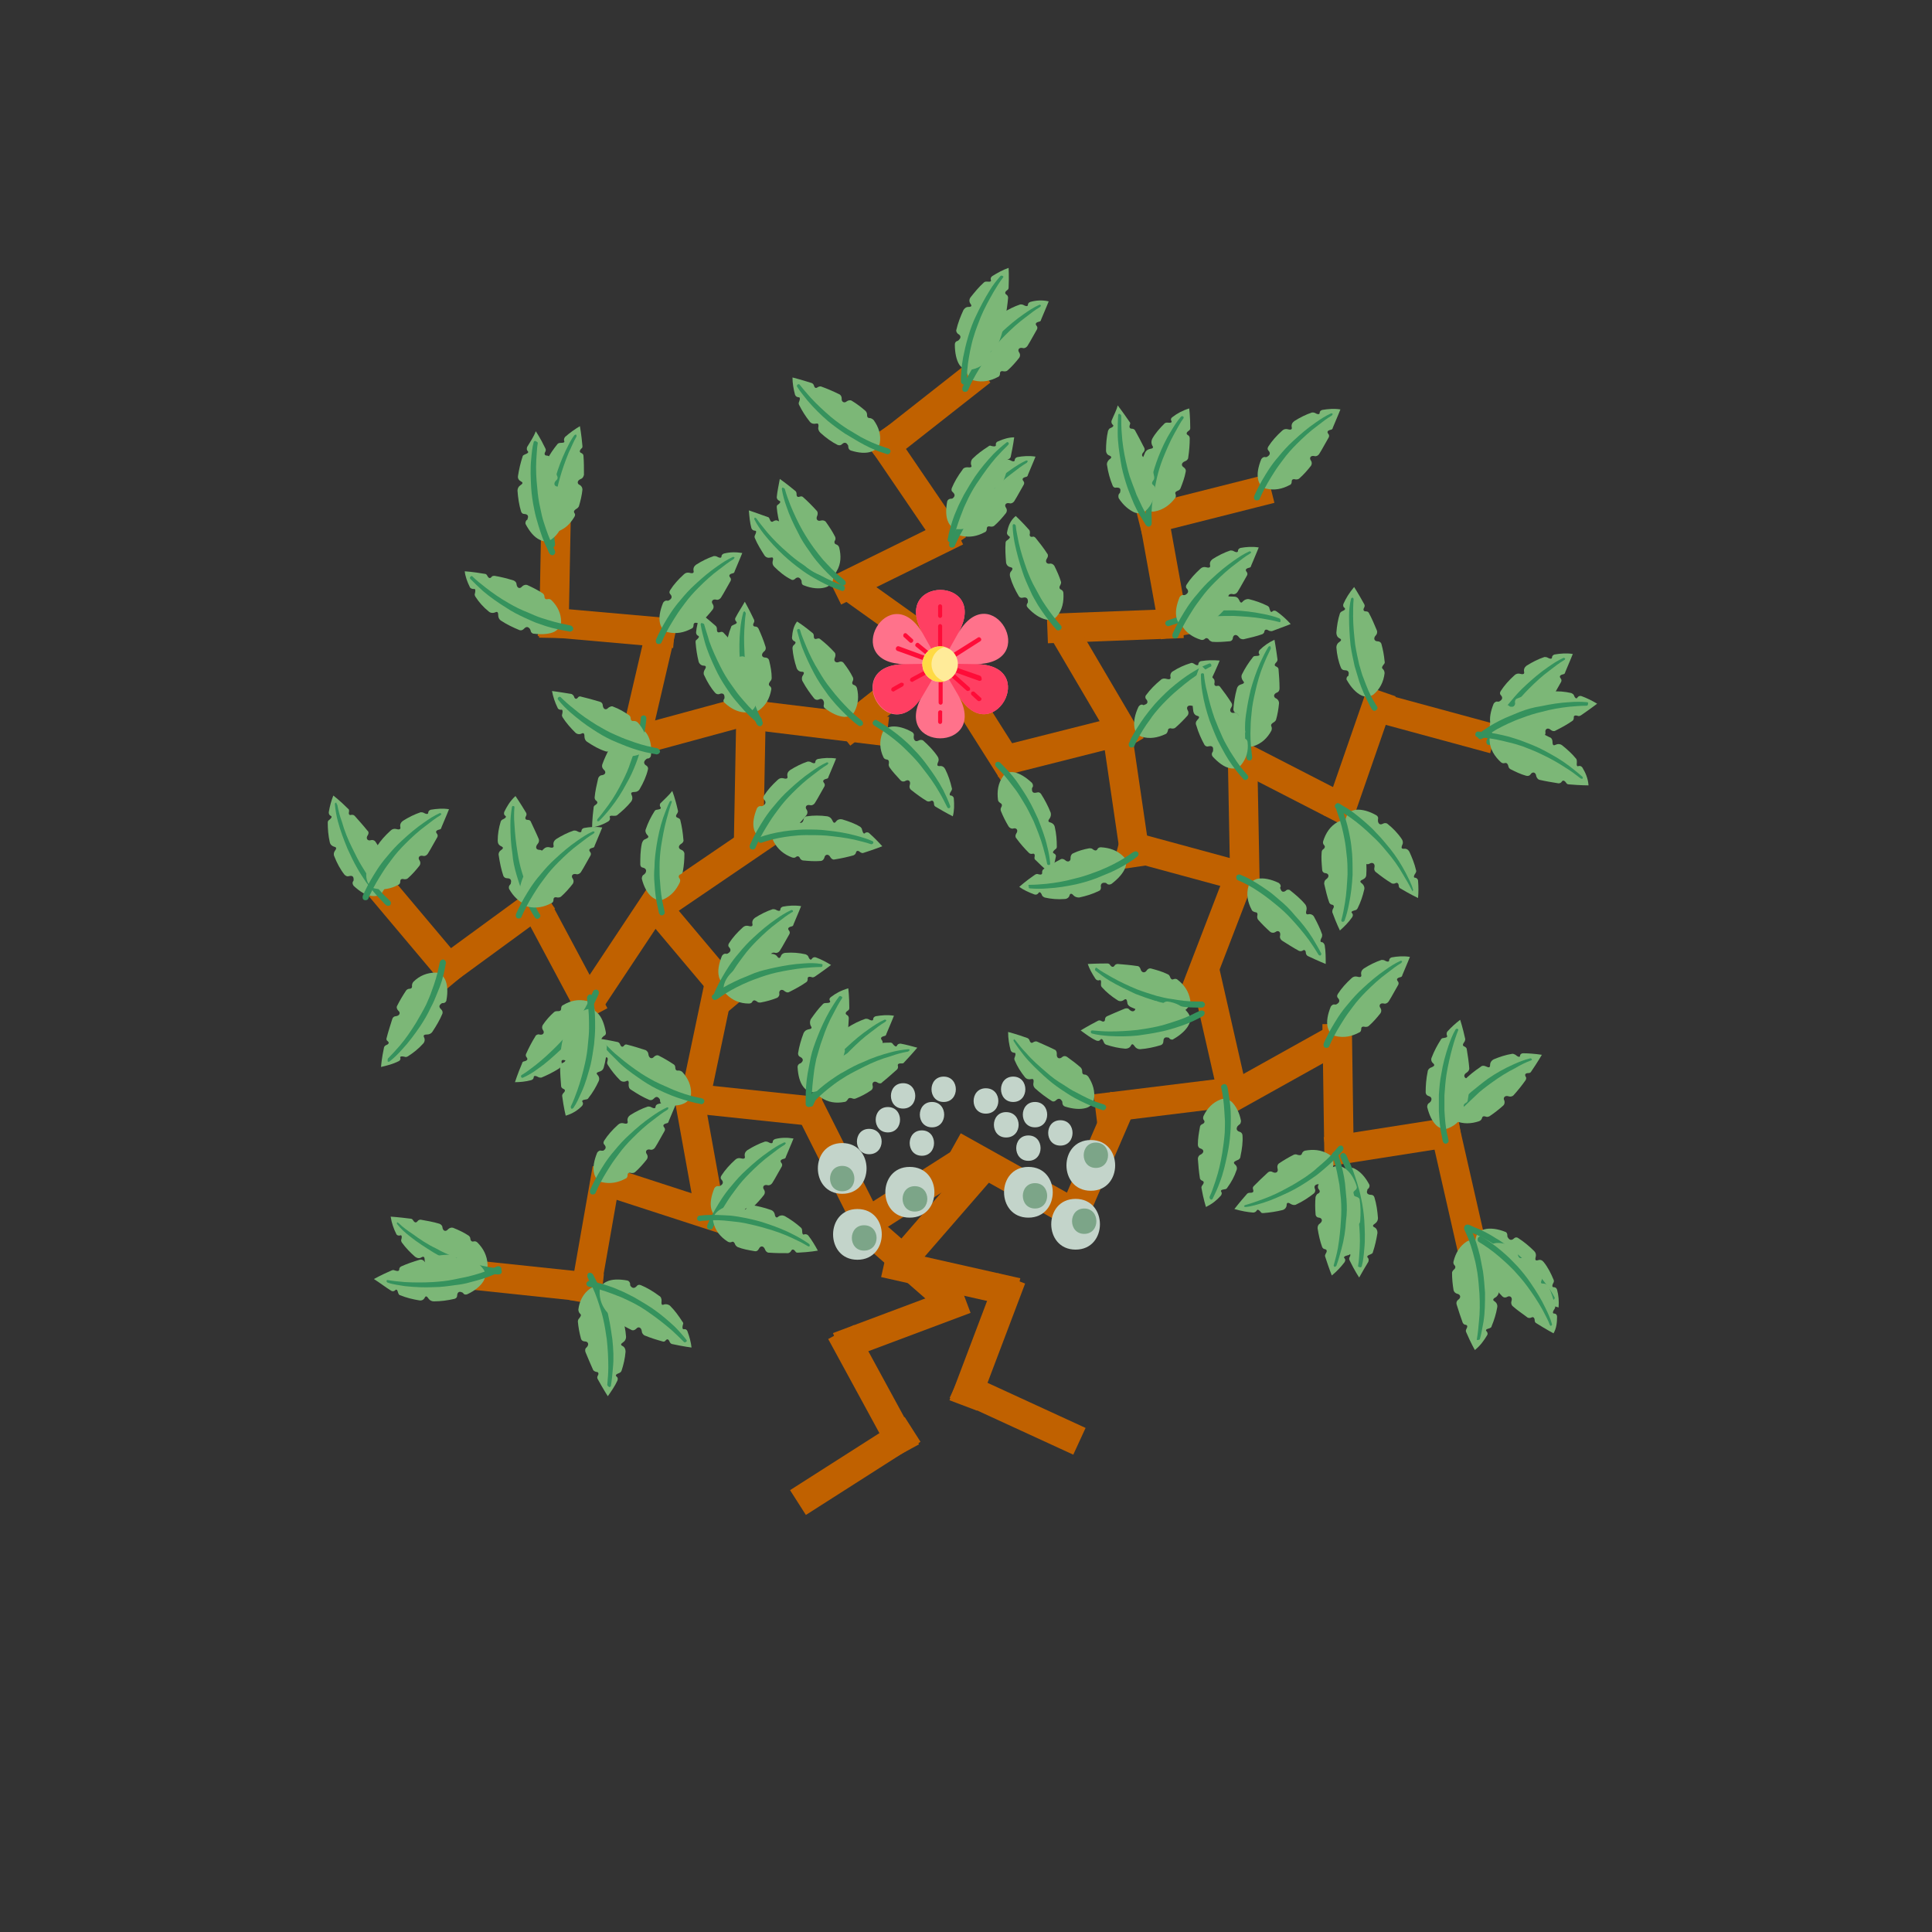 <?xml version="1.0" encoding="utf-8"?>
<!-- Generator: Adobe Illustrator 19.0.0, SVG Export Plug-In . SVG Version: 6.00 Build 0)  -->
<svg version="1.1" id="Capa_1" xmlns="http://www.w3.org/2000/svg" xmlns:xlink="http://www.w3.org/1999/xlink" x="0px" y="0px"
	 viewBox="-115 116.2 380.8 380.8" style="enable-background:new -115 116.2 380.8 380.8;" xml:space="preserve">
<rect x="-115" y="116.2" width="380.8" height="380.8" fill="#333333" stroke="none"/>
<style type="text/css">
	.st0{fill:#C06100;}
	.st1{fill:#7CB777;}
	.st2{fill:#35925D;}
	.st3{fill:#FF728B;}
	.st4{fill:#FF3F62;}
	.st5{fill:#FF0C38;}
	.st6{fill:#FFEB99;}
	.st7{fill:#FFDA44;}
	.st8{fill:#C3D4CA;}
	.st9{fill:#7CA588;}
</style>
<rect x="65" y="184.3" transform="matrix(0.618 0.786 -0.786 0.618 181.316 22.052)" class="st0" width="5.8" height="26.8"/>
<rect x="62.7" y="199.3" transform="matrix(-0.827 0.563 -0.563 -0.827 239.464 351.593)" class="st0" width="5.8" height="26.8"/>
<rect x="58.5" y="213.3" transform="matrix(0.442 0.897 -0.897 0.442 237.738 71.553)" class="st0" width="5.8" height="26.8"/>
<rect x="60" y="225.9" transform="matrix(-0.581 0.814 -0.814 -0.581 294.248 327.021)" class="st0" width="5.8" height="26.8"/>
<rect x="58.5" y="239.3" transform="matrix(0.618 0.786 -0.786 0.618 222.01 48.182)" class="st0" width="5.8" height="26.8"/>
<rect x="74.7" y="243.8" transform="matrix(0.845 -0.535 0.535 0.845 -125.565 81.427)" class="st0" width="5.8" height="26.8"/>
<rect x="119.7" y="202.3" transform="matrix(0.245 0.97 -0.97 0.245 301.674 44.011)" class="st0" width="5.8" height="26.8"/>
<rect x="111.4" y="215" transform="matrix(-0.984 0.178 -0.178 -0.984 267.415 432.906)" class="st0" width="5.8" height="26.8"/>
<rect x="101.9" y="226.2" transform="matrix(3.826841e-002 0.999 -0.999 3.826841e-002 340.171 125.715)" class="st0" width="5.8" height="26.8"/>
<rect x="98.2" y="238.2" transform="matrix(-0.862 0.507 -0.507 -0.862 315.842 417.217)" class="st0" width="5.8" height="26.8"/>
<rect x="91.3" y="249.9" transform="matrix(0.245 0.97 -0.97 0.245 326.365 107.386)" class="st0" width="5.8" height="26.8"/>
<rect x="104.3" y="260.5" transform="matrix(0.989 -0.145 0.145 0.989 -38.622 18.456)" class="st0" width="5.8" height="26.8"/>
<rect x="163.6" y="244.9" transform="matrix(-0.262 0.965 -0.965 -0.262 459.43 165.353)" class="st0" width="5.8" height="26.8"/>
<rect x="150.2" y="251.9" transform="matrix(-0.945 -0.328 0.328 -0.945 210.61 566.09)" class="st0" width="5.8" height="26.8"/>
<rect x="136.4" y="256.9" transform="matrix(-0.457 0.889 -0.889 -0.457 443.391 270.015)" class="st0" width="5.8" height="26.8"/>
<rect x="127.2" y="265.6" transform="matrix(-1 1.898808e-002 -1.898808e-002 -1 265.561 555.461)" class="st0" width="5.8" height="26.8"/>
<rect x="115.6" y="272.4" transform="matrix(-0.262 0.965 -0.965 -0.262 425.312 246.427)" class="st0" width="5.8" height="26.8"/>
<rect x="121.6" y="288" transform="matrix(0.933 0.359 -0.359 0.933 116.639 -24.617)" class="st0" width="5.8" height="26.8"/>
<rect x="169.2" y="336.4" transform="matrix(-0.975 0.222 -0.222 -0.975 417.746 652.541)" class="st0" width="5.8" height="26.8"/>
<rect x="156.7" y="327.8" transform="matrix(-0.155 -0.988 0.988 -0.155 -152.78 551.709)" class="st0" width="5.8" height="26.8"/>
<rect x="145.8" y="318" transform="matrix(-1 1.475089e-002 -1.475089e-002 -1 302.332 660.624)" class="st0" width="5.8" height="26.8"/>
<rect x="133.8" y="314" transform="matrix(-0.487 -0.873 0.873 -0.487 -82.624 606.332)" class="st0" width="5.8" height="26.8"/>
<rect x="122.4" y="306.9" transform="matrix(-0.975 0.222 -0.222 -0.975 318.64 604.767)" class="st0" width="5.8" height="26.8"/>
<rect x="111.4" y="319.6" transform="matrix(0.122 0.993 -0.993 0.122 430.94 179.002)" class="st0" width="5.8" height="26.8"/>
<rect x="82.5" y="381.2" transform="matrix(0.418 -0.909 0.909 0.418 -308.812 307.366)" class="st0" width="5.8" height="26.8"/>
<rect x="76.6" y="367.2" transform="matrix(-0.935 -0.354 0.354 -0.935 19.198 764.693)" class="st0" width="5.8" height="26.8"/>
<rect x="69.3" y="354.5" transform="matrix(0.22 -0.976 0.976 0.22 -302.567 357.558)" class="st0" width="5.8" height="26.8"/>
<rect x="67.8" y="341.9" transform="matrix(-0.755 -0.656 0.656 -0.755 -108.897 670.004)" class="st0" width="5.8" height="26.8"/>
<rect x="98.2" y="331.5" transform="matrix(-0.918 -0.397 0.397 -0.918 57.123 701.582)" class="st0" width="5.8" height="26.8"/>
<rect x="81.8" y="335.3" transform="matrix(-0.488 0.873 -0.873 -0.488 430.394 444.863)" class="st0" width="5.8" height="26.8"/>
<rect x="50.6" y="391.8" transform="matrix(-0.538 -0.843 0.843 -0.538 -259.224 668.245)" class="st0" width="5.8" height="26.8"/>
<rect x="54.5" y="377.1" transform="matrix(0.878 -0.478 0.478 0.878 -179.868 75.08)" class="st0" width="5.8" height="26.8"/>
<rect x="60" y="363.5" transform="matrix(-0.351 -0.936 0.936 -0.351 -267.959 568.125)" class="st0" width="5.8" height="26.8"/>
<rect x="59.8" y="350.9" transform="matrix(0.658 -0.753 0.753 0.658 -252.853 171.706)" class="st0" width="5.8" height="26.8"/>
<rect x="62.6" y="337.7" transform="matrix(-0.538 -0.843 0.843 -0.538 -195.279 595.196)" class="st0" width="5.8" height="26.8"/>
<rect x="46.9" y="331.7" transform="matrix(-0.893 0.449 -0.449 -0.893 249.356 631.012)" class="st0" width="5.8" height="26.8"/>
<rect x="-12.7" y="355.4" transform="matrix(0.105 -0.995 0.995 0.105 -375.539 320.311)" class="st0" width="5.8" height="26.8"/>
<rect x="-0.6" y="346.3" transform="matrix(0.985 0.173 -0.173 0.985 62.323 5.032)" class="st0" width="5.8" height="26.8"/>
<rect x="12.2" y="339.1" transform="matrix(0.309 -0.951 0.951 0.309 -324.819 257.851)" class="st0" width="5.8" height="26.8"/>
<rect x="19.9" y="329.1" transform="matrix(0.984 -0.178 0.178 0.984 -60.747 9.559)" class="st0" width="5.8" height="26.8"/>
<rect x="30.3" y="320.6" transform="matrix(0.105 -0.995 0.995 0.105 -302.392 331.946)" class="st0" width="5.8" height="26.8"/>
<rect x="21.8" y="306.1" transform="matrix(-0.979 -0.206 0.206 -0.979 -16.794 637.192)" class="st0" width="5.8" height="26.8"/>
<rect x="-36.2" y="285.6" transform="matrix(0.765 -0.644 0.644 0.765 -200.416 48.817)" class="st0" width="5.8" height="26.8"/>
<rect x="-21.2" y="287.4" transform="matrix(0.59 0.807 -0.807 0.59 235.408 138.131)" class="st0" width="5.8" height="26.8"/>
<rect x="-7" y="291.1" transform="matrix(0.882 -0.471 0.471 0.882 -143.948 33.971)" class="st0" width="5.8" height="26.8"/>
<rect x="5.5" y="289.2" transform="matrix(0.833 0.553 -0.553 0.833 168.845 45.917)" class="st0" width="5.8" height="26.8"/>
<rect x="18.9" y="290.3" transform="matrix(0.765 -0.644 0.644 0.765 -190.494 85.457)" class="st0" width="5.8" height="26.8"/>
<rect x="22.8" y="274" transform="matrix(-0.563 -0.827 0.827 -0.563 -197.271 470.392)" class="st0" width="5.8" height="26.8"/>
<rect x="-8.5" y="215.1" transform="matrix(1 1.912105e-002 -1.912105e-002 1 4.369 0.148)" class="st0" width="5.8" height="26.8"/>
<rect x="1.6" y="226.4" transform="matrix(-8.792534e-002 0.996 -0.996 -8.792534e-002 243.825 256.461)" class="st0" width="5.8" height="26.8"/>
<rect x="9.8" y="238.6" transform="matrix(0.974 0.227 -0.227 0.974 57.423 3.667)" class="st0" width="5.8" height="26.8"/>
<rect x="20.5" y="245.3" transform="matrix(0.262 0.965 -0.965 0.262 266.96 168.304)" class="st0" width="5.8" height="26.8"/>
<rect x="29.9" y="255" transform="matrix(1 1.912105e-002 -1.912105e-002 1 5.138 -0.578)" class="st0" width="5.8" height="26.8"/>
<rect x="43.6" y="245.3" transform="matrix(0.121 -0.993 0.993 0.121 -215.923 273.63)" class="st0" width="5.8" height="26.8"/>
<path class="st1" d="M145.6,197c-0.3,0.1-0.5,0.3-0.5,0.6c0,0.2-0.2,0.4-0.9,0c-0.2-0.1-0.4-0.1-0.6-0.1c-1.2,0.4-2.4,1-3.5,1.7
	c-0.4,0.3-0.6,0.7-0.5,1.2c0.1,0.4-0.1,0.6-0.8,0.4c-0.4-0.1-0.8,0-1.1,0.3c-1.1,1-2,2-2.7,3.1c-0.2,0.3-0.2,0.6,0,0.8
	c0.3,0.3,0.5,0.8-0.2,1.2c-0.1,0.1-0.3,0.1-0.4,0.1c-0.3-0.1-0.6,0.1-0.8,0.4c-0.6,1.5-0.9,2.9-0.6,4.1c0.2,0.8,0.7,1.5,1.5,1.7
	c1.7,0.4,3.2,0.1,4.7-0.7c0.3-0.1,0.4-0.4,0.4-0.7c0-0.5,0.4-0.5,0.8-0.4c0.2,0,0.5,0,0.7-0.2c0.8-0.7,1.6-1.6,2.3-2.5
	c0.2-0.3,0.2-0.7,0-1c-0.4-0.5-0.1-1.1,0.7-0.9c0.3,0.1,0.7-0.1,0.9-0.4c0.7-1.1,1.3-2.3,1.9-3.3c0.1-0.2,0.1-0.5-0.1-0.7
	c-0.4-0.5,0.1-0.7,0.5-0.8c0.2,0,0.4-0.2,0.4-0.4c0.9-2.1,1.5-3.6,1.5-3.6C148,196.7,146.8,196.8,145.6,197z"/>
<path class="st2" d="M147.5,198.1c-1,0.6-1.9,1.3-2.8,2c-1.5,1.1-2.8,2.3-4.1,3.6c-1,1-1.9,2-2.7,3.1c-0.6,0.8-1.2,1.6-1.7,2.4
	c-0.9,1.4-1.8,2.9-2.5,4.4c-0.1,0.3-0.3,0.6-0.4,0.9c-0.1,0.3-0.5,0.4-0.8,0.3c-0.3-0.1-0.4-0.5-0.3-0.8c0,0,0.1-0.3,0.4-0.9
	c0.7-1.5,1.6-3,2.5-4.4c0.6-0.9,1.2-1.7,1.9-2.5c0.9-1.1,1.8-2.1,2.9-3.1c1.4-1.3,2.8-2.5,4.4-3.6c1-0.7,1.9-1.3,3-1.8
	c0.1-0.1,0.3,0,0.4,0.1C147.7,197.8,147.6,198,147.5,198.1L147.5,198.1z"/>
<path class="st1" d="M116.1,198.4c-0.3,0.2-0.4,0.5-0.2,0.8c0.1,0.2,0,0.4-0.8,0.3c-0.2,0-0.4,0-0.6,0.2c-0.9,0.9-1.8,1.9-2.4,3
	c-0.2,0.4-0.2,0.9,0,1.3c0.3,0.4,0.2,0.6-0.5,0.7c-0.4,0.1-0.7,0.3-0.9,0.7c-0.6,1.3-1,2.7-1.2,4c-0.1,0.3,0.1,0.6,0.4,0.7
	c0.4,0.2,0.8,0.6,0.3,1.1c-0.1,0.1-0.2,0.2-0.3,0.2c-0.3,0.1-0.5,0.4-0.5,0.7c0,1.6,0.4,3,1.1,4c0.5,0.6,1.3,1.1,2.1,0.9
	c1.7-0.3,3-1.3,4-2.6c0.2-0.2,0.2-0.6,0.1-0.8c-0.2-0.4,0.2-0.6,0.5-0.7c0.2-0.1,0.4-0.2,0.5-0.5c0.4-1,0.8-2.1,1-3.2
	c0.1-0.4-0.1-0.7-0.4-0.9c-0.5-0.3-0.5-0.9,0.3-1.2c0.3-0.1,0.6-0.4,0.6-0.7c0.2-1.3,0.3-2.6,0.3-3.8c0-0.2-0.1-0.5-0.3-0.6
	c-0.6-0.3-0.2-0.7,0.1-0.9c0.2-0.1,0.3-0.3,0.3-0.5c0-2.3-0.2-3.9-0.2-3.9C118.1,197.1,117,197.7,116.1,198.4z"/>
<path class="st2" d="M118.3,198.6c-0.7,0.9-1.2,2-1.8,3c-0.9,1.6-1.6,3.3-2.3,5c-0.5,1.3-0.9,2.6-1.2,3.9c-0.2,0.9-0.4,1.9-0.6,2.9
	c-0.3,1.6-0.5,3.4-0.4,5c0,0.3,0,0.6,0,1c0,0.3-0.3,0.6-0.6,0.6c-0.3,0-0.6-0.3-0.6-0.6c0,0,0-0.4,0-1c0-1.7,0.2-3.4,0.5-5
	c0.2-1,0.4-2.1,0.7-3.1c0.4-1.4,0.8-2.7,1.3-4c0.7-1.8,1.5-3.5,2.5-5.1c0.6-1,1.2-2,2-2.9c0.1-0.1,0.3-0.1,0.4,0
	C118.3,198.3,118.3,198.5,118.3,198.6L118.3,198.6z"/>
<path class="st1" d="M104.1,199.1c-0.1,0.3,0,0.6,0.2,0.8c0.2,0.1,0.3,0.4-0.5,0.7c-0.2,0.1-0.3,0.3-0.4,0.5
	c-0.3,1.3-0.4,2.6-0.4,3.9c0,0.5,0.3,0.9,0.7,1c0.4,0.2,0.5,0.4-0.1,0.8c-0.3,0.3-0.5,0.7-0.4,1.1c0.2,1.4,0.6,2.8,1.1,4
	c0.1,0.3,0.4,0.5,0.7,0.4c0.4,0,1,0,0.8,0.8c0,0.2-0.1,0.3-0.2,0.4c-0.2,0.2-0.2,0.6-0.1,0.9c0.9,1.4,2,2.3,3.1,2.8
	c0.8,0.3,1.7,0.2,2.2-0.3c1.3-1.2,1.8-2.7,1.9-4.3c0-0.3-0.1-0.6-0.4-0.8c-0.4-0.3-0.2-0.6,0-0.9c0.2-0.2,0.2-0.4,0.2-0.7
	c-0.2-1.1-0.5-2.2-0.9-3.3c-0.1-0.4-0.5-0.6-0.8-0.5c-0.6,0-1-0.5-0.4-1.1c0.2-0.2,0.3-0.6,0.1-0.9c-0.6-1.2-1.2-2.3-1.8-3.4
	c-0.1-0.2-0.4-0.3-0.6-0.3c-0.6,0-0.5-0.5-0.4-0.8c0.1-0.2,0.1-0.4-0.1-0.6c-1.3-1.9-2.3-3.2-2.3-3.2
	C105.1,197,104.5,198.1,104.1,199.1z"/>
<path class="st2" d="M106,198.2c0,1.1,0,2.3,0.1,3.4c0.1,1.8,0.4,3.7,0.8,5.5c0.3,1.3,0.6,2.7,1.1,3.9c0.3,0.9,0.7,1.8,1,2.7
	c0.7,1.5,1.4,3.1,2.3,4.5c0.2,0.3,0.3,0.5,0.5,0.8c0.2,0.3,0.1,0.6-0.2,0.8c-0.3,0.2-0.6,0.1-0.8-0.2c0,0-0.2-0.3-0.5-0.8
	c-0.9-1.4-1.7-2.9-2.3-4.5c-0.4-1-0.8-2-1.1-3c-0.4-1.3-0.8-2.7-1-4.1c-0.3-1.9-0.6-3.8-0.6-5.7c0-1.2,0-2.3,0.1-3.5
	c0-0.2,0.2-0.3,0.3-0.2C105.9,197.9,106,198,106,198.2L106,198.2z"/>
<path class="st1" d="M136.6,236.7c-0.3-0.2-0.6-0.2-0.8,0c-0.2,0.2-0.4,0.2-0.6-0.6c0-0.2-0.2-0.4-0.4-0.5c-1.2-0.6-2.4-1-3.6-1.3
	c-0.4-0.1-0.9,0.1-1.2,0.4c-0.3,0.4-0.5,0.4-0.8-0.3c-0.2-0.4-0.5-0.6-0.9-0.6c-1.4-0.1-2.8,0-4.1,0.2c-0.3,0-0.5,0.3-0.6,0.6
	c-0.1,0.4-0.3,0.9-1,0.6c-0.1-0.1-0.2-0.1-0.3-0.2c-0.2-0.3-0.5-0.4-0.8-0.3c-1.5,0.6-2.7,1.4-3.4,2.4c-0.5,0.7-0.6,1.6-0.2,2.3
	c0.8,1.5,2.2,2.4,3.8,2.9c0.3,0.1,0.6,0,0.8-0.2c0.3-0.3,0.7,0,0.8,0.2c0.1,0.2,0.4,0.3,0.6,0.4c1.1,0.1,2.2,0,3.4-0.1
	c0.4,0,0.7-0.3,0.7-0.7c0.1-0.6,0.7-0.8,1.2-0.1c0.2,0.3,0.5,0.4,0.9,0.4c1.3-0.3,2.6-0.6,3.7-1c0.2-0.1,0.4-0.3,0.4-0.5
	c0.1-0.6,0.6-0.4,0.9-0.2c0.2,0.1,0.4,0.1,0.6,0.1c2.2-0.8,3.7-1.4,3.7-1.4C138.5,238.2,137.6,237.4,136.6,236.7z"/>
<path class="st2" d="M137.1,238.8c-1.1-0.3-2.2-0.5-3.4-0.7c-1.8-0.3-3.7-0.4-5.5-0.5c-1.4,0-2.7,0-4.1,0.1c-1,0.1-1.9,0.2-2.9,0.4
	c-1.6,0.3-3.3,0.7-4.9,1.2c-0.3,0.1-0.6,0.2-0.9,0.3c-0.3,0.1-0.6-0.1-0.7-0.4c-0.1-0.3,0.1-0.6,0.4-0.7c0,0,0.3-0.1,0.9-0.3
	c1.6-0.6,3.3-0.9,4.9-1.2c1-0.2,2.1-0.3,3.1-0.4c1.4-0.1,2.8-0.1,4.2-0.1c1.9,0.1,3.8,0.3,5.7,0.7c1.1,0.2,2.3,0.5,3.3,0.9
	c0.1,0.1,0.2,0.2,0.2,0.4C137.4,238.8,137.3,238.9,137.1,238.8L137.1,238.8z"/>
<path class="st1" d="M83.5,221.1c-0.1,0.3,0.1,0.6,0.4,0.8c0.2,0.1,0.3,0.3-0.4,0.8c-0.2,0.1-0.3,0.3-0.3,0.5
	c-0.1,1.3,0,2.6,0.1,3.9c0.1,0.5,0.4,0.8,0.9,0.9c0.4,0.1,0.5,0.3,0.1,0.8c-0.3,0.3-0.3,0.7-0.2,1.1c0.4,1.4,1,2.6,1.7,3.8
	c0.2,0.3,0.5,0.4,0.8,0.3c0.4-0.1,1-0.1,1,0.7c0,0.2,0,0.3-0.1,0.4c-0.2,0.3-0.2,0.6,0.1,0.9c1.1,1.2,2.3,2,3.5,2.3
	c0.8,0.2,1.7,0,2.2-0.6c1.1-1.3,1.4-2.9,1.3-4.6c0-0.3-0.2-0.6-0.5-0.7c-0.4-0.2-0.3-0.6-0.1-0.9c0.1-0.2,0.2-0.5,0.1-0.7
	c-0.3-1-0.8-2.1-1.3-3.1c-0.2-0.3-0.6-0.5-0.9-0.4c-0.6,0.1-1-0.4-0.5-1.1c0.2-0.3,0.2-0.7,0-0.9c-0.7-1.1-1.5-2.1-2.3-3.1
	c-0.2-0.2-0.4-0.3-0.6-0.2c-0.6,0.1-0.6-0.4-0.5-0.7c0-0.2,0-0.4-0.1-0.6c-1.5-1.7-2.7-2.8-2.7-2.8C84.1,218.8,83.7,220,83.5,221.1z
	"/>
<path class="st2" d="M85.2,219.8c0.1,1.1,0.4,2.3,0.6,3.4c0.4,1.8,1,3.6,1.6,5.3c0.5,1.3,1,2.5,1.7,3.7c0.5,0.9,0.9,1.7,1.4,2.5
	c0.9,1.4,1.9,2.8,3,4.1c0.2,0.2,0.4,0.5,0.6,0.7c0.2,0.2,0.2,0.6-0.1,0.8c-0.2,0.2-0.6,0.2-0.8,0c0,0-0.2-0.3-0.6-0.7
	c-1.1-1.3-2.1-2.7-3-4.1c-0.5-0.9-1.1-1.8-1.5-2.8c-0.6-1.3-1.2-2.6-1.6-3.9c-0.6-1.8-1.1-3.6-1.5-5.5c-0.2-1.1-0.4-2.3-0.4-3.5
	c0-0.2,0.1-0.3,0.3-0.3C85.1,219.6,85.2,219.7,85.2,219.8L85.2,219.8z"/>
<path class="st1" d="M129.5,224.2c-0.3,0.1-0.5,0.3-0.5,0.6c0,0.2-0.2,0.4-0.9,0c-0.2-0.1-0.4-0.1-0.6-0.1c-1.2,0.4-2.4,1-3.5,1.7
	c-0.4,0.3-0.6,0.7-0.5,1.2c0.1,0.4-0.1,0.6-0.8,0.4c-0.4-0.1-0.8,0-1.1,0.3c-1.1,1-2,2-2.7,3.1c-0.2,0.3-0.2,0.6,0,0.8
	c0.3,0.3,0.5,0.8-0.2,1.2c-0.1,0.1-0.3,0.1-0.4,0.1c-0.3-0.1-0.6,0.1-0.8,0.4c-0.6,1.5-0.9,2.9-0.6,4.1c0.2,0.8,0.7,1.5,1.5,1.7
	c1.7,0.4,3.2,0.1,4.7-0.7c0.3-0.1,0.4-0.4,0.4-0.7c0-0.5,0.4-0.5,0.8-0.4c0.2,0,0.5,0,0.7-0.2c0.8-0.7,1.6-1.6,2.3-2.5
	c0.2-0.3,0.2-0.7,0-1c-0.4-0.5-0.1-1.1,0.7-0.9c0.3,0.1,0.7-0.1,0.9-0.4c0.7-1.1,1.3-2.3,1.9-3.3c0.1-0.2,0.1-0.5-0.1-0.7
	c-0.4-0.5,0.1-0.7,0.5-0.8c0.2,0,0.4-0.2,0.4-0.4c0.9-2.1,1.5-3.6,1.5-3.6C131.8,223.9,130.6,224,129.5,224.2z"/>
<path class="st2" d="M131.4,225.3c-1,0.6-1.9,1.3-2.8,2c-1.5,1.1-2.8,2.3-4.1,3.6c-1,1-1.9,2-2.7,3.1c-0.6,0.8-1.2,1.6-1.7,2.4
	c-0.9,1.4-1.8,2.9-2.5,4.4c-0.1,0.3-0.3,0.6-0.4,0.9c-0.1,0.3-0.5,0.4-0.8,0.3c-0.3-0.1-0.4-0.5-0.3-0.8c0,0,0.1-0.3,0.4-0.9
	c0.7-1.5,1.6-3,2.5-4.4c0.6-0.9,1.2-1.7,1.9-2.5c0.9-1.1,1.8-2.1,2.9-3.1c1.4-1.3,2.8-2.5,4.4-3.6c1-0.7,1.9-1.3,3-1.8
	c0.1-0.1,0.3,0,0.4,0.1C131.6,225.1,131.5,225.3,131.4,225.3L131.4,225.3z"/>
<path class="st1" d="M121.8,246.5c-0.3,0-0.6,0.3-0.6,0.6c0,0.2-0.2,0.4-0.9-0.1c-0.2-0.1-0.4-0.2-0.6-0.1c-1.3,0.4-2.4,0.9-3.5,1.6
	c-0.4,0.2-0.6,0.7-0.5,1.1c0.1,0.4-0.1,0.6-0.8,0.4c-0.4-0.1-0.8-0.1-1.1,0.2c-1.1,0.9-2.1,1.9-2.9,3c-0.2,0.2-0.2,0.6,0,0.8
	c0.3,0.3,0.5,0.9-0.3,1.1c-0.1,0.1-0.3,0.1-0.4,0c-0.3-0.1-0.6,0.1-0.8,0.4c-0.7,1.5-1,2.9-0.8,4.1c0.1,0.8,0.6,1.5,1.4,1.8
	c1.6,0.5,3.2,0.2,4.7-0.5c0.3-0.1,0.4-0.4,0.5-0.7c0-0.5,0.5-0.5,0.8-0.4c0.2,0,0.5,0,0.7-0.2c0.8-0.7,1.6-1.5,2.4-2.4
	c0.2-0.3,0.2-0.7,0-1c-0.3-0.5-0.1-1.1,0.8-0.9c0.3,0.1,0.7-0.1,0.9-0.3c0.7-1.1,1.4-2.2,2-3.3c0.1-0.2,0.1-0.5,0-0.7
	c-0.4-0.5,0.1-0.7,0.5-0.7c0.2,0,0.4-0.2,0.5-0.3c1-2.1,1.6-3.6,1.6-3.6C124.2,246.3,123,246.3,121.8,246.5z"/>
<path class="st2" d="M123.6,247.6c-1,0.5-2,1.2-2.9,1.8c-1.5,1-2.9,2.2-4.3,3.4c-1,0.9-2,1.9-2.9,2.9c-0.6,0.7-1.3,1.5-1.8,2.3
	c-1,1.3-1.9,2.8-2.7,4.3c-0.1,0.3-0.3,0.6-0.4,0.9c-0.1,0.3-0.5,0.4-0.8,0.3c-0.3-0.1-0.4-0.5-0.3-0.8c0,0,0.2-0.3,0.4-0.9
	c0.8-1.5,1.7-2.9,2.7-4.3c0.6-0.8,1.3-1.7,2-2.5c0.9-1,1.9-2,3-3c1.4-1.2,2.9-2.4,4.6-3.4c1-0.6,2-1.2,3.1-1.6
	c0.1-0.1,0.3,0,0.4,0.1C123.8,247.4,123.8,247.6,123.6,247.6L123.6,247.6z"/>
<path class="st1" d="M133.3,244.3c-0.2,0.2-0.3,0.6-0.1,0.8c0.1,0.2,0.1,0.4-0.8,0.4c-0.2,0-0.4,0.1-0.5,0.3c-0.8,1-1.5,2.1-2.1,3.3
	c-0.2,0.4-0.1,0.9,0.2,1.3c0.3,0.3,0.3,0.5-0.4,0.7c-0.4,0.1-0.7,0.4-0.8,0.8c-0.4,1.4-0.6,2.8-0.7,4.1c0,0.3,0.2,0.6,0.4,0.7
	c0.4,0.1,0.9,0.5,0.4,1.1c-0.1,0.1-0.2,0.2-0.3,0.3c-0.3,0.1-0.5,0.4-0.4,0.7c0.2,1.6,0.8,3,1.6,3.8c0.6,0.6,1.4,0.9,2.2,0.7
	c1.6-0.5,2.8-1.6,3.6-3.1c0.1-0.3,0.1-0.6,0-0.8c-0.2-0.4,0.1-0.6,0.4-0.8c0.2-0.1,0.4-0.3,0.5-0.5c0.3-1,0.5-2.2,0.6-3.3
	c0-0.4-0.2-0.7-0.5-0.9c-0.6-0.2-0.7-0.9,0.1-1.2c0.3-0.1,0.5-0.4,0.5-0.8c0-1.3-0.1-2.6-0.2-3.8c0-0.2-0.2-0.4-0.4-0.5
	c-0.6-0.2-0.3-0.6,0-0.9c0.1-0.1,0.2-0.3,0.2-0.5c-0.3-2.3-0.6-3.9-0.6-3.9C135.1,242.8,134.1,243.5,133.3,244.3z"/>
<path class="st2" d="M135.4,244.2c-0.5,1-1,2.1-1.4,3.1c-0.7,1.7-1.2,3.5-1.6,5.3c-0.3,1.3-0.6,2.7-0.7,4c-0.1,1-0.2,1.9-0.2,2.9
	c-0.1,1.7,0,3.4,0.2,5c0,0.3,0.1,0.6,0.1,1c0,0.3-0.2,0.6-0.5,0.6c-0.3,0-0.6-0.2-0.6-0.5c0,0,0-0.4-0.1-1c-0.2-1.7-0.2-3.4-0.2-5.1
	c0-1,0.1-2.1,0.3-3.2c0.2-1.4,0.5-2.8,0.8-4.1c0.5-1.8,1.1-3.6,1.9-5.4c0.5-1.1,1-2.1,1.6-3.1c0.1-0.1,0.3-0.2,0.4-0.1
	C135.5,243.9,135.5,244.1,135.4,244.2L135.4,244.2z"/>
<path class="st1" d="M120.5,250.4c-0.1,0.3,0.1,0.6,0.3,0.8c0.2,0.1,0.3,0.3-0.4,0.8c-0.2,0.1-0.3,0.3-0.3,0.5
	c-0.1,1.3-0.1,2.6,0.1,3.9c0.1,0.5,0.4,0.8,0.8,0.9c0.4,0.1,0.5,0.3,0,0.8c-0.3,0.3-0.4,0.7-0.2,1.1c0.4,1.4,1,2.7,1.6,3.8
	c0.2,0.3,0.5,0.4,0.8,0.3c0.4-0.1,1-0.1,0.9,0.7c0,0.2,0,0.3-0.1,0.4c-0.2,0.3-0.2,0.6,0,0.9c1.1,1.2,2.3,2.1,3.4,2.3
	c0.8,0.2,1.7,0,2.2-0.6c1.1-1.3,1.5-2.9,1.3-4.5c0-0.3-0.2-0.6-0.5-0.7c-0.4-0.2-0.3-0.6-0.1-0.9c0.1-0.2,0.2-0.5,0.1-0.7
	c-0.3-1-0.8-2.1-1.3-3.1c-0.2-0.3-0.5-0.5-0.9-0.4c-0.6,0.1-1-0.4-0.5-1.1c0.2-0.3,0.2-0.6,0-0.9c-0.7-1.1-1.5-2.2-2.2-3.1
	c-0.1-0.2-0.4-0.3-0.6-0.2c-0.6,0.1-0.6-0.4-0.5-0.7c0-0.2,0-0.4-0.1-0.6c-1.5-1.8-2.7-2.9-2.7-2.9
	C121.3,248.1,120.8,249.2,120.5,250.4z"/>
<path class="st2" d="M122.3,249.1c0.1,1.1,0.3,2.3,0.6,3.4c0.4,1.8,0.9,3.6,1.5,5.3c0.5,1.3,1,2.5,1.6,3.8c0.4,0.9,0.9,1.7,1.4,2.6
	c0.9,1.4,1.8,2.9,2.9,4.1c0.2,0.2,0.4,0.5,0.6,0.7c0.2,0.2,0.2,0.6-0.1,0.8c-0.2,0.2-0.6,0.2-0.8-0.1c0,0-0.2-0.3-0.6-0.7
	c-1.1-1.3-2.1-2.7-2.9-4.1c-0.5-0.9-1-1.8-1.5-2.8c-0.6-1.3-1.1-2.6-1.6-3.9c-0.6-1.8-1.1-3.6-1.4-5.5c-0.2-1.1-0.3-2.3-0.3-3.5
	c0-0.2,0.1-0.3,0.3-0.3C122.2,248.9,122.3,249,122.3,249.1L122.3,249.1z"/>
<path class="st1" d="M149.8,235.2c-0.1,0.3-0.1,0.6,0.2,0.8c0.2,0.2,0.2,0.4-0.5,0.7c-0.2,0.1-0.3,0.2-0.4,0.4
	c-0.4,1.2-0.6,2.5-0.7,3.8c0,0.5,0.2,0.9,0.6,1.1c0.4,0.2,0.5,0.4-0.1,0.8c-0.3,0.2-0.5,0.6-0.5,1c0.1,1.4,0.4,2.8,0.9,4
	c0.1,0.3,0.4,0.5,0.7,0.5c0.4,0,1,0.1,0.8,0.9c0,0.2-0.1,0.3-0.2,0.3c-0.2,0.2-0.3,0.6-0.1,0.8c0.8,1.4,1.8,2.5,2.9,3
	c0.7,0.3,1.6,0.3,2.3-0.2c1.3-1.1,2-2.5,2.2-4.2c0-0.3-0.1-0.6-0.3-0.8c-0.4-0.3-0.1-0.6,0.1-0.9c0.2-0.2,0.3-0.4,0.2-0.7
	c-0.1-1.1-0.3-2.2-0.6-3.3c-0.1-0.4-0.4-0.6-0.8-0.6c-0.6,0-0.9-0.6-0.3-1.2c0.2-0.2,0.3-0.6,0.2-0.9c-0.5-1.2-1-2.4-1.6-3.5
	c-0.1-0.2-0.3-0.3-0.6-0.3c-0.6,0-0.5-0.5-0.3-0.8c0.1-0.2,0.1-0.4,0-0.6c-1.1-2-2-3.4-2-3.4C150.9,233.1,150.3,234.1,149.8,235.2z"
	/>
<path class="st2" d="M151.8,234.3c-0.1,1.1-0.1,2.3-0.1,3.4c0,1.8,0.2,3.7,0.4,5.5c0.2,1.3,0.5,2.7,0.8,4c0.3,0.9,0.5,1.9,0.9,2.8
	c0.6,1.6,1.2,3.2,2.1,4.6c0.2,0.3,0.3,0.6,0.5,0.8c0.2,0.3,0.1,0.6-0.2,0.8c-0.3,0.2-0.6,0.1-0.8-0.2c0,0-0.2-0.3-0.5-0.9
	c-0.8-1.5-1.5-3.1-2-4.6c-0.3-1-0.6-2-0.9-3c-0.3-1.4-0.6-2.7-0.8-4.1c-0.2-1.9-0.3-3.8-0.3-5.7c0-1.2,0.1-2.3,0.4-3.5
	c0-0.1,0.2-0.2,0.3-0.2C151.7,234,151.8,234.2,151.8,234.3L151.8,234.3z"/>
<path class="st1" d="M191.4,245.2c-0.3,0.1-0.5,0.3-0.5,0.6c0,0.2-0.2,0.4-0.9,0c-0.2-0.1-0.4-0.1-0.6-0.1c-1.2,0.4-2.4,1-3.5,1.7
	c-0.4,0.3-0.6,0.7-0.5,1.2c0.1,0.4-0.1,0.6-0.8,0.4c-0.4-0.1-0.8,0-1.1,0.3c-1.1,1-2,2-2.7,3.1c-0.2,0.3-0.2,0.6,0,0.8
	c0.3,0.3,0.5,0.8-0.2,1.2c-0.1,0.1-0.3,0.1-0.4,0.1c-0.3-0.1-0.6,0.1-0.8,0.4c-0.6,1.5-0.9,2.9-0.6,4.1c0.2,0.8,0.7,1.5,1.5,1.7
	c1.7,0.4,3.2,0.1,4.7-0.7c0.3-0.1,0.4-0.4,0.4-0.7c0-0.5,0.4-0.5,0.8-0.4c0.2,0,0.5,0,0.7-0.2c0.8-0.7,1.6-1.6,2.3-2.5
	c0.2-0.3,0.2-0.7,0-1c-0.4-0.5-0.1-1.1,0.7-0.9c0.3,0.1,0.7-0.1,0.9-0.4c0.7-1.1,1.3-2.3,1.9-3.3c0.1-0.2,0.1-0.5-0.1-0.7
	c-0.4-0.5,0.1-0.7,0.5-0.8c0.2,0,0.4-0.2,0.4-0.4c0.9-2.1,1.5-3.6,1.5-3.6C193.8,244.9,192.6,245,191.4,245.2z"/>
<path class="st2" d="M193.3,246.3c-1,0.6-1.9,1.3-2.8,2c-1.5,1.1-2.8,2.3-4.1,3.6c-1,1-1.9,2-2.7,3.1c-0.6,0.8-1.2,1.6-1.7,2.4
	c-0.9,1.4-1.8,2.9-2.5,4.4c-0.1,0.3-0.3,0.6-0.4,0.9c-0.1,0.3-0.5,0.4-0.8,0.3c-0.3-0.1-0.4-0.5-0.3-0.8c0,0,0.1-0.3,0.4-0.9
	c0.7-1.5,1.6-3,2.5-4.4c0.6-0.9,1.2-1.7,1.9-2.5c0.9-1.1,1.8-2.1,2.9-3.1c1.4-1.3,2.8-2.5,4.4-3.6c1-0.7,1.9-1.3,3-1.8
	c0.1-0.1,0.3,0,0.4,0.1C193.5,246.1,193.4,246.3,193.3,246.3L193.3,246.3z"/>
<path class="st1" d="M196.7,253.4c-0.3-0.1-0.6,0-0.8,0.3c-0.1,0.2-0.4,0.3-0.7-0.5c-0.1-0.2-0.3-0.3-0.5-0.4
	c-1.3-0.3-2.6-0.4-3.9-0.3c-0.5,0-0.9,0.3-1,0.7c-0.2,0.4-0.4,0.5-0.8-0.1c-0.3-0.3-0.7-0.4-1.1-0.4c-1.4,0.3-2.8,0.7-3.9,1.2
	c-0.3,0.1-0.4,0.4-0.4,0.7c0.1,0.4,0,1-0.8,0.9c-0.2,0-0.3-0.1-0.4-0.2c-0.2-0.2-0.6-0.2-0.9,0c-1.3,0.9-2.3,2-2.7,3.2
	c-0.3,0.8-0.2,1.7,0.4,2.2c1.2,1.2,2.7,1.8,4.4,1.8c0.3,0,0.6-0.1,0.7-0.4c0.3-0.4,0.6-0.2,0.9,0c0.2,0.2,0.4,0.2,0.7,0.2
	c1.1-0.2,2.2-0.5,3.2-0.9c0.3-0.1,0.6-0.5,0.5-0.9c-0.1-0.6,0.5-1,1.1-0.4c0.3,0.2,0.6,0.3,0.9,0.1c1.2-0.6,2.3-1.2,3.3-1.9
	c0.2-0.1,0.3-0.4,0.3-0.6c-0.1-0.6,0.5-0.5,0.8-0.4c0.2,0.1,0.4,0,0.6-0.1c1.9-1.3,3.2-2.3,3.2-2.3
	C198.8,254.3,197.8,253.8,196.7,253.4z"/>
<path class="st2" d="M197.7,255.3c-1.1,0-2.3,0.1-3.4,0.2c-1.8,0.2-3.6,0.5-5.4,1c-1.3,0.3-2.6,0.7-3.9,1.2
	c-0.9,0.3-1.8,0.7-2.7,1.1c-1.5,0.7-3,1.5-4.4,2.5c-0.3,0.2-0.5,0.4-0.8,0.5c-0.3,0.2-0.6,0.1-0.8-0.2c-0.2-0.3-0.1-0.6,0.2-0.8
	c0,0,0.3-0.2,0.8-0.6c1.4-1,2.9-1.8,4.4-2.5c1-0.4,1.9-0.8,2.9-1.2c1.3-0.5,2.7-0.9,4.1-1.1c1.9-0.4,3.7-0.7,5.6-0.8
	c1.2-0.1,2.3-0.1,3.5,0c0.2,0,0.3,0.2,0.2,0.3C198,255.2,197.9,255.3,197.7,255.3L197.7,255.3z"/>
<path class="st1" d="M196.9,267.5c-0.2-0.3-0.5-0.4-0.8-0.3c-0.2,0.1-0.4,0-0.3-0.8c0-0.2,0-0.4-0.1-0.6c-0.8-1-1.8-1.9-2.8-2.7
	c-0.4-0.3-0.9-0.3-1.3-0.1c-0.4,0.2-0.6,0.1-0.6-0.6c0-0.4-0.2-0.8-0.6-0.9c-1.3-0.7-2.6-1.2-3.8-1.6c-0.3-0.1-0.6,0-0.8,0.3
	c-0.2,0.4-0.6,0.7-1.2,0.2c-0.1-0.1-0.2-0.2-0.2-0.4c0-0.3-0.3-0.6-0.6-0.6c-1.6-0.1-3.1,0.1-4.1,0.8c-0.7,0.4-1.2,1.2-1.1,2
	c0.1,1.7,1,3.1,2.2,4.2c0.2,0.2,0.5,0.3,0.8,0.2c0.4-0.1,0.6,0.2,0.7,0.6c0,0.2,0.2,0.5,0.4,0.6c1,0.5,2,1,3.1,1.3
	c0.4,0.1,0.7,0,0.9-0.3c0.3-0.5,1-0.5,1.1,0.4c0.1,0.3,0.3,0.6,0.6,0.7c1.3,0.3,2.6,0.5,3.8,0.7c0.2,0,0.5-0.1,0.6-0.3
	c0.3-0.5,0.7-0.1,0.9,0.2c0.1,0.2,0.3,0.3,0.5,0.3c2.3,0.2,3.9,0.2,3.9,0.2C198,269.6,197.5,268.5,196.9,267.5z"/>
<path class="st2" d="M196.5,269.6c-0.9-0.7-1.8-1.4-2.8-2c-1.5-1-3.1-1.9-4.8-2.7c-1.2-0.6-2.5-1.1-3.8-1.6
	c-0.9-0.3-1.9-0.6-2.8-0.8c-1.6-0.4-3.3-0.8-5-0.9c-0.3,0-0.6-0.1-1-0.1c-0.3,0-0.6-0.3-0.5-0.6c0-0.3,0.3-0.6,0.6-0.5
	c0,0,0.4,0,1,0.1c1.7,0.1,3.4,0.5,5,0.9c1,0.3,2,0.6,3,1c1.3,0.5,2.6,1,3.9,1.7c1.7,0.9,3.3,1.8,4.9,3c0.9,0.7,1.8,1.4,2.7,2.2
	c0.1,0.1,0.1,0.3,0,0.4C196.8,269.7,196.6,269.7,196.5,269.6L196.5,269.6z"/>
<path class="st1" d="M93.1,285.1c0.1-0.3-0.1-0.6-0.4-0.7c-0.2-0.1-0.3-0.3,0.3-0.8c0.2-0.1,0.3-0.3,0.3-0.5c0-1.3-0.1-2.6-0.4-3.9
	c-0.1-0.5-0.5-0.8-0.9-0.9c-0.4-0.1-0.5-0.3-0.1-0.8c0.2-0.3,0.3-0.7,0.2-1.1c-0.5-1.3-1.2-2.6-1.9-3.7c-0.2-0.3-0.5-0.4-0.8-0.3
	c-0.4,0.1-1,0.2-1-0.6c0-0.2,0-0.3,0.1-0.4c0.2-0.3,0.1-0.6-0.1-0.9c-1.2-1.1-2.4-1.9-3.6-2.1c-0.8-0.1-1.7,0.1-2.1,0.8
	c-1,1.4-1.2,3-1,4.6c0,0.3,0.2,0.5,0.5,0.7c0.4,0.2,0.3,0.6,0.1,0.9c-0.1,0.2-0.1,0.5,0,0.7c0.4,1,0.9,2,1.5,3
	c0.2,0.3,0.6,0.5,0.9,0.4c0.6-0.2,1.1,0.3,0.6,1c-0.2,0.3-0.2,0.7,0,0.9c0.8,1.1,1.6,2,2.5,2.9c0.2,0.2,0.4,0.2,0.6,0.2
	c0.6-0.2,0.6,0.3,0.5,0.7c0,0.2,0,0.4,0.2,0.5c1.6,1.6,2.9,2.7,2.9,2.7C92.5,287.4,92.9,286.3,93.1,285.1z"/>
<path class="st2" d="M91.4,286.5c-0.2-1.1-0.5-2.2-0.8-3.3c-0.5-1.8-1.2-3.5-1.9-5.2c-0.6-1.2-1.2-2.5-1.9-3.6
	c-0.5-0.8-1-1.7-1.6-2.5c-1-1.3-2-2.7-3.2-3.9c-0.2-0.2-0.5-0.5-0.7-0.7c-0.2-0.2-0.2-0.6,0-0.8c0.2-0.2,0.6-0.2,0.8,0
	c0,0,0.3,0.3,0.7,0.7c1.2,1.2,2.3,2.5,3.2,3.9c0.6,0.9,1.2,1.8,1.7,2.7c0.7,1.2,1.3,2.5,1.9,3.8c0.7,1.8,1.4,3.6,1.8,5.4
	c0.3,1.1,0.5,2.3,0.6,3.4c0,0.2-0.1,0.3-0.3,0.3C91.6,286.7,91.4,286.6,91.4,286.5L91.4,286.5z"/>
<path class="st1" d="M88.9,292.5c0.3,0.1,0.6,0,0.8-0.3c0.1-0.2,0.4-0.3,0.7,0.5c0.1,0.2,0.3,0.3,0.5,0.4c1.3,0.3,2.6,0.4,3.9,0.3
	c0.5,0,0.9-0.3,1-0.7c0.1-0.4,0.4-0.5,0.8,0c0.3,0.3,0.7,0.4,1.1,0.4c1.4-0.3,2.7-0.7,3.9-1.3c0.3-0.1,0.4-0.4,0.4-0.7
	c-0.1-0.4,0-1,0.8-0.9c0.2,0,0.3,0.1,0.4,0.2c0.2,0.2,0.6,0.2,0.9,0c1.3-1,2.3-2.1,2.7-3.2c0.3-0.8,0.2-1.7-0.4-2.2
	c-1.2-1.2-2.7-1.7-4.4-1.8c-0.3,0-0.6,0.1-0.7,0.4c-0.3,0.4-0.6,0.2-0.9,0c-0.2-0.2-0.4-0.2-0.7-0.2c-1.1,0.2-2.2,0.5-3.2,1
	c-0.3,0.1-0.5,0.5-0.5,0.9c0.1,0.6-0.5,1-1.1,0.4c-0.3-0.2-0.6-0.3-0.9-0.1c-1.2,0.6-2.3,1.3-3.3,1.9c-0.2,0.1-0.3,0.4-0.3,0.6
	c0.1,0.6-0.4,0.5-0.8,0.4c-0.2-0.1-0.4,0-0.6,0.1c-1.9,1.3-3.1,2.4-3.1,2.4C86.7,291.6,87.8,292.1,88.9,292.5z"/>
<path class="st2" d="M87.9,290.6c1.1,0,2.3-0.1,3.4-0.2c1.8-0.2,3.6-0.5,5.4-1c1.3-0.3,2.6-0.7,3.9-1.2c0.9-0.3,1.8-0.7,2.7-1.1
	c1.5-0.7,3-1.5,4.4-2.5c0.3-0.2,0.5-0.4,0.8-0.5c0.3-0.2,0.6-0.1,0.8,0.1c0.2,0.3,0.1,0.6-0.1,0.8c0,0-0.3,0.2-0.8,0.6
	c-1.4,1-2.9,1.8-4.4,2.5c-1,0.4-1.9,0.8-2.9,1.2c-1.3,0.5-2.7,0.9-4,1.2c-1.9,0.4-3.7,0.7-5.6,0.8c-1.2,0.1-2.3,0.1-3.5,0
	c-0.2,0-0.3-0.1-0.2-0.3C87.6,290.7,87.7,290.6,87.9,290.6L87.9,290.6z"/>
<path class="st1" d="M164.5,289.8c0-0.3-0.3-0.6-0.6-0.6c-0.2,0-0.4-0.2,0.1-0.9c0.1-0.2,0.2-0.4,0.1-0.6c-0.3-1.3-0.8-2.5-1.3-3.6
	c-0.2-0.4-0.6-0.7-1.1-0.6c-0.4,0-0.6-0.1-0.3-0.8c0.2-0.4,0.1-0.8-0.1-1.1c-0.8-1.2-1.8-2.2-2.8-3c-0.2-0.2-0.6-0.2-0.8-0.1
	c-0.4,0.2-0.9,0.4-1.1-0.4c0-0.2,0-0.3,0-0.4c0.1-0.3,0-0.6-0.3-0.8c-1.4-0.8-2.8-1.2-4-1.1c-0.8,0.1-1.6,0.5-1.9,1.3
	c-0.6,1.6-0.4,3.2,0.2,4.7c0.1,0.3,0.4,0.5,0.7,0.5c0.5,0.1,0.4,0.5,0.4,0.8c-0.1,0.2,0,0.5,0.1,0.7c0.6,0.9,1.4,1.7,2.2,2.5
	c0.3,0.3,0.7,0.3,1,0.1c0.5-0.3,1.1,0,0.9,0.8c-0.1,0.3,0,0.7,0.3,0.9c1,0.8,2.1,1.6,3.1,2.2c0.2,0.1,0.5,0.1,0.7,0
	c0.5-0.3,0.7,0.2,0.7,0.5c0,0.2,0.1,0.4,0.3,0.5c2,1.2,3.5,1.9,3.5,1.9C164.6,292.1,164.6,291,164.5,289.8z"/>
<path class="st2" d="M163.2,291.5c-0.5-1-1.1-2-1.7-3c-0.9-1.6-2-3.1-3.2-4.5c-0.9-1.1-1.8-2.1-2.8-3c-0.7-0.7-1.4-1.3-2.2-2
	c-1.3-1.1-2.7-2.1-4.1-2.9c-0.3-0.2-0.6-0.3-0.8-0.5c-0.3-0.2-0.4-0.5-0.2-0.8c0.2-0.3,0.5-0.4,0.8-0.2c0,0,0.3,0.2,0.8,0.5
	c1.5,0.8,2.8,1.9,4.1,3c0.8,0.7,1.6,1.4,2.3,2.2c1,1,1.9,2.1,2.8,3.2c1.2,1.5,2.2,3.1,3.1,4.8c0.5,1,1.1,2.1,1.4,3.2
	c0.1,0.1,0,0.3-0.2,0.4C163.4,291.7,163.3,291.7,163.2,291.5L163.2,291.5z"/>
<path class="st1" d="M151.5,297c0.2-0.3,0.2-0.6,0-0.8c-0.2-0.2-0.2-0.4,0.6-0.6c0.2,0,0.4-0.2,0.5-0.4c0.6-1.2,1-2.4,1.3-3.7
	c0.1-0.4-0.1-0.9-0.5-1.2c-0.4-0.3-0.4-0.5,0.3-0.8c0.4-0.2,0.6-0.5,0.6-0.9c0.1-1.4,0-2.8-0.2-4.1c0-0.3-0.3-0.5-0.6-0.6
	c-0.4-0.1-0.9-0.3-0.6-1c0.1-0.1,0.1-0.2,0.2-0.3c0.3-0.2,0.4-0.5,0.3-0.8c-0.6-1.5-1.4-2.7-2.4-3.4c-0.7-0.4-1.6-0.6-2.3-0.2
	c-1.5,0.8-2.4,2.2-2.9,3.8c-0.1,0.3,0,0.6,0.2,0.8c0.3,0.3,0,0.7-0.2,0.8c-0.2,0.1-0.3,0.4-0.3,0.6c-0.1,1.1,0,2.2,0.1,3.4
	c0,0.4,0.3,0.7,0.7,0.7c0.6,0.1,0.8,0.7,0.1,1.2c-0.3,0.2-0.4,0.5-0.4,0.9c0.3,1.3,0.6,2.6,1,3.7c0.1,0.2,0.3,0.4,0.5,0.4
	c0.6,0.1,0.4,0.6,0.2,0.9c-0.1,0.2-0.1,0.4-0.1,0.6c0.8,2.2,1.5,3.6,1.5,3.6C150,298.8,150.8,298,151.5,297z"/>
<path class="st2" d="M149.4,297.5c0.3-1.1,0.5-2.2,0.7-3.4c0.3-1.8,0.4-3.7,0.5-5.5c0-1.4,0-2.7-0.2-4.1c-0.1-1-0.2-1.9-0.4-2.9
	c-0.3-1.6-0.7-3.3-1.3-4.9c-0.1-0.3-0.2-0.6-0.3-0.9c-0.1-0.3,0.1-0.6,0.4-0.7c0.3-0.1,0.6,0,0.7,0.4c0,0,0.1,0.3,0.3,0.9
	c0.6,1.6,1,3.3,1.3,4.9c0.2,1,0.3,2.1,0.4,3.1c0.1,1.4,0.1,2.8,0.1,4.2c-0.1,1.9-0.3,3.8-0.7,5.7c-0.2,1.1-0.5,2.3-0.9,3.4
	c-0.1,0.1-0.2,0.2-0.4,0.2C149.4,297.8,149.3,297.7,149.4,297.5L149.4,297.5z"/>
<path class="st1" d="M146.1,302.5c-0.1-0.3-0.3-0.6-0.6-0.6c-0.2,0-0.4-0.2,0-0.9c0.1-0.2,0.1-0.4,0.1-0.6c-0.4-1.2-1-2.4-1.6-3.5
	c-0.2-0.4-0.7-0.6-1.1-0.5c-0.4,0.1-0.6-0.1-0.4-0.8c0.1-0.4,0-0.8-0.2-1.1c-0.9-1.1-2-2-3-2.8c-0.2-0.2-0.6-0.2-0.8,0
	c-0.3,0.3-0.9,0.5-1.1-0.3c-0.1-0.1-0.1-0.3,0-0.4c0.1-0.3-0.1-0.6-0.4-0.8c-1.5-0.7-2.9-1-4.1-0.8c-0.8,0.2-1.5,0.7-1.8,1.4
	c-0.5,1.6-0.2,3.2,0.6,4.7c0.1,0.3,0.4,0.4,0.7,0.5c0.5,0,0.5,0.4,0.4,0.8c0,0.2,0,0.5,0.2,0.7c0.7,0.8,1.5,1.6,2.4,2.4
	c0.3,0.2,0.7,0.2,1,0c0.5-0.4,1.1-0.1,0.9,0.8c-0.1,0.3,0.1,0.7,0.4,0.9c1.1,0.7,2.2,1.4,3.3,2c0.2,0.1,0.5,0.1,0.7,0
	c0.5-0.4,0.7,0.1,0.7,0.5c0,0.2,0.2,0.4,0.3,0.5c2.1,1,3.6,1.6,3.6,1.6C146.3,304.9,146.3,303.7,146.1,302.5z"/>
<path class="st2" d="M144.9,304.4c-0.6-1-1.2-1.9-1.9-2.9c-1.1-1.5-2.3-2.9-3.5-4.2c-0.9-1-1.9-1.9-3-2.8c-0.7-0.6-1.5-1.2-2.3-1.8
	c-1.4-1-2.8-1.9-4.3-2.6c-0.3-0.1-0.6-0.3-0.9-0.4c-0.3-0.1-0.4-0.5-0.3-0.8c0.1-0.3,0.5-0.4,0.8-0.3c0,0,0.3,0.2,0.9,0.4
	c1.5,0.7,3,1.7,4.3,2.6c0.9,0.6,1.7,1.3,2.5,2c1.1,0.9,2.1,1.9,3,3c1.3,1.4,2.5,2.9,3.5,4.5c0.6,1,1.2,2,1.7,3
	c0.1,0.1,0,0.3-0.1,0.4C145.2,304.6,145,304.5,144.9,304.4L144.9,304.4z"/>
<path class="st1" d="M100.9,309.1c0.2,0.3,0.5,0.4,0.8,0.3c0.2-0.1,0.4,0,0.3,0.8c0,0.2,0,0.4,0.2,0.6c0.9,1,1.9,1.8,3,2.5
	c0.4,0.3,0.9,0.3,1.3,0c0.4-0.3,0.6-0.2,0.7,0.5c0,0.4,0.3,0.7,0.7,0.9c1.3,0.6,2.6,1,3.9,1.3c0.3,0.1,0.6-0.1,0.7-0.3
	c0.2-0.4,0.6-0.8,1.2-0.2c0.1,0.1,0.2,0.2,0.2,0.3c0.1,0.3,0.4,0.5,0.7,0.5c1.6,0,3.1-0.3,4-1c0.7-0.5,1.1-1.3,1-2
	c-0.3-1.7-1.2-3-2.5-4c-0.2-0.2-0.5-0.2-0.8-0.1c-0.4,0.2-0.6-0.2-0.7-0.5c-0.1-0.2-0.2-0.4-0.5-0.5c-1-0.5-2.1-0.8-3.2-1.1
	c-0.4-0.1-0.7,0.1-0.9,0.4c-0.3,0.5-1,0.5-1.2-0.3c-0.1-0.3-0.3-0.6-0.7-0.6c-1.3-0.2-2.6-0.3-3.8-0.4c-0.2,0-0.5,0.1-0.6,0.3
	c-0.3,0.5-0.7,0.2-0.9-0.1c-0.1-0.2-0.3-0.3-0.5-0.3c-2.3,0-3.9,0.1-3.9,0.1C99.7,307.1,100.3,308.2,100.9,309.1z"/>
<path class="st2" d="M101.2,307c0.9,0.7,1.9,1.2,2.9,1.8c1.6,0.9,3.3,1.7,5,2.4c1.3,0.5,2.6,0.9,3.9,1.3c0.9,0.2,1.9,0.5,2.9,0.6
	c1.6,0.3,3.3,0.5,5,0.5c0.3,0,0.6,0,1,0c0.3,0,0.6,0.3,0.6,0.6c0,0.3-0.3,0.6-0.6,0.6c0,0-0.4,0-1,0c-1.7,0-3.4-0.2-5-0.6
	c-1-0.2-2.1-0.4-3.1-0.7c-1.3-0.4-2.7-0.9-4-1.4c-1.7-0.8-3.4-1.6-5.1-2.6c-1-0.6-1.9-1.3-2.8-2c-0.1-0.1-0.1-0.3,0-0.4
	C100.9,306.9,101.1,306.9,101.2,307L101.2,307z"/>
<path class="st1" d="M101.1,321.3c0.3,0.1,0.6,0.1,0.8-0.2c0.2-0.2,0.4-0.2,0.7,0.6c0.1,0.2,0.2,0.3,0.4,0.4
	c1.2,0.4,2.5,0.7,3.8,0.8c0.5,0,0.9-0.2,1.1-0.6c0.2-0.4,0.4-0.4,0.8,0.2c0.2,0.3,0.6,0.5,1,0.5c1.4-0.1,2.8-0.4,4.1-0.8
	c0.3-0.1,0.5-0.4,0.5-0.7c0-0.4,0.1-1,0.9-0.8c0.2,0,0.3,0.1,0.3,0.2c0.2,0.2,0.6,0.3,0.8,0.1c1.4-0.8,2.5-1.8,3-2.8
	c0.4-0.7,0.4-1.6-0.1-2.3c-1-1.4-2.5-2.1-4.1-2.3c-0.3,0-0.6,0.1-0.8,0.3c-0.3,0.4-0.6,0.1-0.9-0.1c-0.2-0.2-0.4-0.3-0.7-0.3
	c-1.1,0.1-2.2,0.3-3.3,0.6c-0.4,0.1-0.6,0.4-0.6,0.8c0,0.6-0.6,0.9-1.2,0.3c-0.2-0.3-0.6-0.3-0.9-0.2c-1.2,0.5-2.4,1-3.5,1.5
	c-0.2,0.1-0.4,0.3-0.4,0.6c0,0.6-0.5,0.5-0.8,0.3c-0.2-0.1-0.4-0.1-0.6,0c-2.1,1.1-3.4,1.9-3.4,1.9
	C99.1,320.1,100,320.8,101.1,321.3z"/>
<path class="st2" d="M100.3,319.3c1.1,0.1,2.3,0.2,3.4,0.2c1.8,0,3.7-0.1,5.5-0.3c1.4-0.2,2.7-0.4,4-0.7c0.9-0.2,1.9-0.5,2.8-0.8
	c1.6-0.5,3.2-1.1,4.7-1.9c0.3-0.1,0.6-0.3,0.9-0.4c0.3-0.1,0.6,0,0.8,0.2c0.1,0.3,0,0.6-0.2,0.8c0,0-0.3,0.2-0.9,0.5
	c-1.5,0.8-3.1,1.4-4.7,1.9c-1,0.3-2,0.6-3.1,0.8c-1.4,0.3-2.8,0.5-4.2,0.7c-1.9,0.2-3.8,0.2-5.7,0.1c-1.2-0.1-2.3-0.2-3.4-0.5
	c-0.1,0-0.2-0.2-0.2-0.3C100,319.4,100.1,319.3,100.3,319.3L100.3,319.3z"/>
<path class="st3" d="M66.9,253.1c-6.6,11.5-16.7-6-3.4-6c-13.2,0-3.2-17.4,3.4-6c-6.6-11.5,13.5-11.5,6.9,0c6.6-11.5,16.7,6,3.4,6
	c13.2,0,3.2,17.4-3.4,6C80.4,264.6,60.2,264.6,66.9,253.1z"/>
<path class="st4" d="M77.2,247.1l-6.7-0.1l0,0l0,0l3.3-5.9c6.6-11.5-13.5-11.5-6.9,0l3.3,5.9l0,0l0,0l-6.7,0.1
	c-13.2,0-3.1,17.4,3.5,6l3.4-5.8l0,0l0,0l3.4,5.8C80.4,264.5,90.4,247.1,77.2,247.1z"/>
<g>
	<path class="st5" d="M70.3,256.2c-0.2,0-0.4,0.2-0.4,0.4v1.9c0,0.2,0.2,0.4,0.4,0.4s0.4-0.2,0.4-0.4v-1.9
		C70.8,256.4,70.6,256.2,70.3,256.2z"/>
	<path class="st5" d="M63.2,241.8l1.1,1c0.1,0.1,0.2,0.1,0.3,0.1c0.1,0,0.3-0.1,0.3-0.2c0.2-0.2,0.1-0.5-0.1-0.6l-1.1-1
		c-0.2-0.2-0.5-0.1-0.6,0.1C63,241.4,63,241.7,63.2,241.8z"/>
	<path class="st5" d="M62.5,250.8l-1.6,0.9c-0.2,0.1-0.3,0.4-0.2,0.6c0.1,0.1,0.2,0.2,0.4,0.2c0.1,0,0.1,0,0.2-0.1l1.6-0.9
		c0.2-0.1,0.3-0.4,0.2-0.6C63,250.8,62.7,250.7,62.5,250.8z"/>
	<path class="st5" d="M78.3,253.7l-1.2-1.1c-0.2-0.2-0.5-0.1-0.6,0c-0.2,0.2-0.1,0.5,0,0.6l1.2,1.1c0.1,0.1,0.2,0.1,0.3,0.1
		c0.1,0,0.2-0.1,0.3-0.1C78.5,254.1,78.5,253.8,78.3,253.7z"/>
	<path class="st5" d="M78.2,249.4l-6.9-2.4l6.9-4.4c0.2-0.1,0.3-0.4,0.1-0.6c-0.1-0.2-0.4-0.3-0.6-0.1l-7,4.4v-6.7
		c0-0.2-0.2-0.4-0.4-0.4s-0.4,0.2-0.4,0.4v6.5l-3.8-3.1c-0.2-0.2-0.5-0.1-0.6,0.1c-0.2,0.2-0.1,0.5,0.1,0.6l2.6,2.1l-6-2.2
		c-0.2-0.1-0.5,0-0.6,0.3c-0.1,0.2,0,0.5,0.3,0.6l7.5,2.7l-4.8,2.6c-0.2,0.1-0.3,0.4-0.2,0.6c0.1,0.1,0.2,0.2,0.4,0.2
		c0.1,0,0.1,0,0.2-0.1l5-2.7l0,6.9c0,0.2,0.2,0.4,0.4,0.4h0c0.2,0,0.4-0.2,0.4-0.4l0-6.6l4.7,4.2c0.1,0.1,0.2,0.1,0.3,0.1
		c0.1,0,0.2-0.1,0.3-0.1c0.2-0.2,0.1-0.5,0-0.6l-3.7-3.3l5.6,2c0,0,0.1,0,0.1,0c0.2,0,0.4-0.1,0.4-0.3
		C78.5,249.8,78.4,249.5,78.2,249.4z"/>
	<path class="st5" d="M70.3,238c0.2,0,0.4-0.2,0.4-0.4v-1.9c0-0.2-0.2-0.4-0.4-0.4s-0.4,0.2-0.4,0.4v1.9
		C69.9,237.8,70.1,238,70.3,238z"/>
</g>
<circle class="st6" cx="70.3" cy="247.1" r="3.5"/>
<path class="st7" d="M68.6,247.1c0-1.6,1.1-3,2.6-3.4c-0.3-0.1-0.6-0.1-0.9-0.1c-1.9,0-3.5,1.6-3.5,3.5c0,1.9,1.6,3.5,3.5,3.5
	c0.3,0,0.6,0,0.9-0.1C69.7,250.1,68.6,248.7,68.6,247.1z"/>
<path class="st1" d="M159.3,304.9c-0.3,0.1-0.5,0.3-0.5,0.6c0,0.2-0.2,0.4-0.9,0c-0.2-0.1-0.4-0.1-0.6-0.1c-1.2,0.4-2.4,1-3.5,1.7
	c-0.4,0.3-0.6,0.7-0.5,1.2c0.1,0.4-0.1,0.6-0.8,0.4c-0.4-0.1-0.8,0-1.1,0.3c-1.1,1-2,2-2.7,3.1c-0.2,0.3-0.2,0.6,0,0.8
	c0.3,0.3,0.5,0.8-0.2,1.2c-0.1,0.1-0.3,0.1-0.4,0.1c-0.3-0.1-0.6,0.1-0.8,0.4c-0.6,1.5-0.9,2.9-0.6,4.1c0.2,0.8,0.7,1.5,1.5,1.7
	c1.7,0.4,3.2,0.1,4.7-0.7c0.3-0.1,0.4-0.4,0.4-0.7c0-0.5,0.4-0.5,0.8-0.4c0.2,0,0.5,0,0.7-0.2c0.8-0.7,1.6-1.6,2.3-2.5
	c0.2-0.3,0.2-0.7,0-1c-0.4-0.5-0.1-1.1,0.7-0.9c0.3,0.1,0.7-0.1,0.9-0.4c0.7-1.1,1.3-2.3,1.9-3.3c0.1-0.2,0.1-0.5-0.1-0.7
	c-0.4-0.5,0.1-0.7,0.5-0.8c0.2,0,0.4-0.2,0.4-0.4c0.9-2.1,1.5-3.6,1.5-3.6C161.6,304.6,160.4,304.7,159.3,304.9z"/>
<path class="st2" d="M161.2,306c-1,0.6-1.9,1.3-2.8,2c-1.5,1.1-2.8,2.3-4.1,3.6c-1,1-1.9,2-2.7,3.1c-0.6,0.8-1.2,1.6-1.7,2.4
	c-0.9,1.4-1.8,2.9-2.5,4.4c-0.1,0.3-0.3,0.6-0.4,0.9c-0.1,0.3-0.5,0.4-0.8,0.3c-0.3-0.1-0.4-0.5-0.3-0.8c0,0,0.1-0.3,0.4-0.9
	c0.7-1.5,1.6-3,2.5-4.4c0.6-0.9,1.2-1.7,1.9-2.5c0.9-1.1,1.8-2.1,2.9-3.1c1.4-1.3,2.8-2.5,4.4-3.6c1-0.7,1.9-1.3,3-1.8
	c0.1-0.1,0.3,0,0.4,0.1C161.3,305.7,161.3,305.9,161.2,306L161.2,306z"/>
<path class="st1" d="M73,273.6c0-0.3-0.3-0.6-0.6-0.6c-0.2,0-0.4-0.2,0.1-0.9c0.1-0.2,0.2-0.4,0.1-0.6c-0.3-1.3-0.7-2.5-1.3-3.7
	c-0.2-0.4-0.6-0.7-1.1-0.6c-0.4,0-0.6-0.1-0.3-0.8c0.2-0.4,0.1-0.8-0.1-1.1c-0.8-1.2-1.8-2.2-2.8-3.1c-0.2-0.2-0.6-0.2-0.8-0.1
	c-0.4,0.2-0.9,0.4-1.1-0.4c0-0.2,0-0.3,0-0.4c0.1-0.3,0-0.6-0.3-0.8c-1.4-0.8-2.8-1.2-4-1.1c-0.8,0.1-1.6,0.5-1.9,1.3
	c-0.6,1.6-0.5,3.2,0.2,4.7c0.1,0.3,0.4,0.5,0.7,0.5c0.5,0.1,0.4,0.5,0.4,0.8c-0.1,0.2,0,0.5,0.1,0.7c0.6,0.9,1.4,1.7,2.2,2.6
	c0.3,0.3,0.7,0.3,1,0.1c0.5-0.3,1.1,0,0.8,0.9c-0.1,0.3,0,0.7,0.3,0.9c1,0.8,2.1,1.6,3.1,2.2c0.2,0.1,0.5,0.1,0.7,0
	c0.5-0.3,0.7,0.2,0.7,0.6c0,0.2,0.1,0.4,0.3,0.5c2,1.2,3.4,1.9,3.4,1.9C73.1,276,73.1,274.8,73,273.6z"/>
<path class="st2" d="M71.7,275.3c-0.5-1-1-2-1.6-3c-0.9-1.6-2-3.1-3.1-4.5c-0.8-1.1-1.7-2.1-2.7-3.1c-0.7-0.7-1.4-1.4-2.1-2
	c-1.3-1.1-2.6-2.1-4.1-3c-0.3-0.2-0.5-0.3-0.8-0.5c-0.3-0.2-0.4-0.5-0.2-0.8c0.2-0.3,0.5-0.4,0.8-0.2c0,0,0.3,0.2,0.8,0.5
	c1.4,0.9,2.8,1.9,4.1,3c0.8,0.7,1.6,1.4,2.3,2.2c1,1,1.9,2.1,2.7,3.2c1.1,1.5,2.2,3.1,3.1,4.8c0.5,1,1,2.1,1.4,3.2
	c0,0.1,0,0.3-0.2,0.4C71.9,275.5,71.8,275.5,71.7,275.3L71.7,275.3z"/>
<path class="st1" d="M41.1,241.9c0,0.3,0.2,0.6,0.5,0.7c0.2,0.1,0.4,0.3-0.2,0.8c-0.1,0.1-0.2,0.3-0.2,0.6c0.1,1.3,0.4,2.6,0.8,3.8
	c0.1,0.4,0.5,0.8,1,0.8c0.5,0,0.6,0.2,0.2,0.8c-0.2,0.3-0.2,0.8,0,1.1c0.7,1.3,1.5,2.4,2.3,3.4c0.2,0.2,0.5,0.3,0.8,0.2
	c0.4-0.2,0.9-0.3,1.1,0.5c0,0.2,0,0.3,0,0.4c-0.1,0.3-0.1,0.6,0.2,0.8c1.3,1,2.6,1.6,3.8,1.7c0.8,0,1.6-0.3,2-1
	c0.8-1.5,0.9-3.1,0.5-4.7c-0.1-0.3-0.3-0.5-0.6-0.6c-0.4-0.1-0.4-0.5-0.2-0.8c0.1-0.2,0.1-0.5,0-0.7c-0.5-1-1.1-1.9-1.8-2.8
	c-0.2-0.3-0.6-0.4-1-0.2c-0.6,0.2-1.1-0.2-0.7-1c0.1-0.3,0.1-0.7-0.1-0.9c-0.9-1-1.9-1.9-2.8-2.6c-0.2-0.2-0.4-0.2-0.7-0.1
	c-0.6,0.2-0.6-0.3-0.6-0.6c0-0.2-0.1-0.4-0.2-0.5c-1.8-1.5-3.1-2.3-3.1-2.3C41.4,239.6,41.2,240.7,41.1,241.9z"/>
<path class="st2" d="M42.7,240.4c0.3,1.1,0.8,2.2,1.2,3.2c0.7,1.7,1.5,3.3,2.5,4.9c0.7,1.2,1.4,2.3,2.3,3.4c0.6,0.8,1.2,1.5,1.9,2.3
	c1.1,1.2,2.3,2.5,3.6,3.5c0.2,0.2,0.5,0.4,0.7,0.6c0.2,0.2,0.3,0.6,0.1,0.8c-0.2,0.2-0.6,0.3-0.8,0.1c0,0-0.3-0.2-0.8-0.6
	c-1.3-1.1-2.5-2.3-3.6-3.5c-0.7-0.8-1.4-1.6-2-2.5c-0.8-1.1-1.6-2.3-2.3-3.6c-0.9-1.7-1.7-3.4-2.4-5.2c-0.4-1.1-0.7-2.2-1-3.3
	c0-0.2,0.1-0.3,0.2-0.3C42.5,240.1,42.6,240.2,42.7,240.4L42.7,240.4z"/>
<path class="st1" d="M30,237.9c-0.2,0.3-0.1,0.6,0.1,0.8c0.2,0.2,0.2,0.4-0.6,0.7c-0.2,0.1-0.4,0.2-0.4,0.4
	c-0.5,1.2-0.8,2.5-0.9,3.8c-0.1,0.5,0.2,0.9,0.6,1.1c0.4,0.2,0.4,0.4-0.2,0.8c-0.3,0.2-0.5,0.6-0.5,1c0.1,1.4,0.3,2.8,0.6,4.1
	c0.1,0.3,0.3,0.5,0.6,0.5c0.4,0,1,0.2,0.7,0.9c0,0.2-0.1,0.3-0.2,0.3c-0.2,0.2-0.3,0.6-0.2,0.8c0.7,1.5,1.7,2.6,2.7,3.1
	c0.7,0.4,1.6,0.4,2.3,0c1.4-1,2.1-2.4,2.4-4c0.1-0.3,0-0.6-0.3-0.8c-0.3-0.3-0.1-0.6,0.1-0.9c0.2-0.2,0.3-0.4,0.3-0.7
	c0-1.1-0.2-2.2-0.5-3.4c-0.1-0.4-0.4-0.6-0.8-0.6c-0.6,0-0.9-0.6-0.2-1.2c0.3-0.2,0.4-0.6,0.3-0.9c-0.4-1.3-0.9-2.5-1.4-3.6
	c-0.1-0.2-0.3-0.4-0.6-0.4c-0.6,0-0.5-0.5-0.3-0.8c0.1-0.2,0.1-0.4,0-0.6c-1-2.1-1.8-3.5-1.8-3.5C31.2,235.9,30.5,236.9,30,237.9z"
	/>
<path class="st2" d="M32,237.1c-0.2,1.1-0.2,2.3-0.3,3.4c-0.1,1.8,0,3.7,0.1,5.5c0.1,1.4,0.3,2.7,0.6,4.1c0.2,1,0.4,1.9,0.7,2.8
	c0.5,1.6,1,3.2,1.8,4.7c0.1,0.3,0.3,0.6,0.4,0.9c0.1,0.3,0,0.6-0.3,0.8c-0.3,0.1-0.6,0-0.8-0.3c0,0-0.2-0.3-0.4-0.9
	c-0.7-1.5-1.3-3.1-1.8-4.8c-0.3-1-0.5-2-0.7-3.1c-0.3-1.4-0.4-2.8-0.5-4.2c-0.1-1.9-0.1-3.8,0.1-5.7c0.1-1.2,0.3-2.3,0.6-3.4
	c0-0.1,0.2-0.2,0.3-0.2C31.9,236.9,32,237,32,237.1L32,237.1z"/>
<path class="st1" d="M22.2,240.8c0,0.3,0.1,0.6,0.4,0.7c0.2,0.1,0.3,0.3-0.3,0.8c-0.2,0.1-0.2,0.3-0.2,0.5c0.1,1.3,0.3,2.6,0.6,3.8
	c0.1,0.4,0.5,0.8,1,0.8c0.4,0,0.6,0.2,0.2,0.8c-0.2,0.3-0.3,0.8-0.1,1.1c0.6,1.3,1.3,2.5,2.2,3.5c0.2,0.2,0.5,0.3,0.8,0.2
	c0.4-0.2,1-0.2,1,0.6c0,0.2,0,0.3-0.1,0.4c-0.2,0.3-0.1,0.6,0.2,0.8c1.2,1.1,2.5,1.7,3.7,1.8c0.8,0.1,1.7-0.2,2.1-0.9
	c0.9-1.5,1-3.1,0.7-4.7c-0.1-0.3-0.3-0.5-0.5-0.6c-0.4-0.1-0.3-0.6-0.2-0.9c0.1-0.2,0.1-0.5,0-0.7c-0.5-1-1-2-1.7-2.9
	c-0.2-0.3-0.6-0.4-1-0.3c-0.6,0.2-1.1-0.2-0.7-1c0.2-0.3,0.1-0.7-0.1-0.9c-0.9-1-1.8-1.9-2.6-2.8c-0.2-0.2-0.4-0.2-0.7-0.1
	c-0.6,0.2-0.6-0.3-0.6-0.7c0-0.2-0.1-0.4-0.2-0.5c-1.7-1.5-3-2.5-3-2.5C22.6,238.5,22.3,239.7,22.2,240.8z"/>
<path class="st2" d="M23.8,239.3c0.3,1.1,0.7,2.2,1,3.3c0.6,1.7,1.4,3.4,2.2,5c0.6,1.2,1.3,2.4,2.1,3.5c0.6,0.8,1.1,1.6,1.7,2.3
	c1.1,1.3,2.2,2.6,3.5,3.7c0.2,0.2,0.5,0.4,0.7,0.6c0.2,0.2,0.3,0.6,0,0.8c-0.2,0.2-0.6,0.3-0.8,0.1c0,0-0.3-0.2-0.7-0.6
	c-1.3-1.1-2.4-2.4-3.5-3.7c-0.7-0.8-1.3-1.7-1.9-2.6c-0.8-1.2-1.5-2.4-2.1-3.7c-0.8-1.7-1.6-3.5-2.1-5.3c-0.3-1.1-0.6-2.2-0.8-3.4
	c0-0.2,0.1-0.3,0.2-0.3C23.7,239.1,23.8,239.2,23.8,239.3L23.8,239.3z"/>
<path class="st1" d="M46.2,265.8c-0.3,0.1-0.5,0.3-0.5,0.6c0,0.2-0.2,0.4-0.9,0c-0.2-0.1-0.4-0.1-0.6-0.1c-1.2,0.4-2.4,1-3.5,1.7
	c-0.4,0.3-0.6,0.7-0.5,1.2c0.1,0.4-0.1,0.6-0.8,0.4c-0.4-0.1-0.8,0-1.1,0.3c-1.1,1-2,2-2.7,3.1c-0.2,0.3-0.2,0.6,0,0.8
	c0.3,0.3,0.5,0.8-0.2,1.2c-0.1,0.1-0.3,0.1-0.4,0.1c-0.3-0.1-0.6,0.1-0.8,0.4c-0.6,1.5-0.9,2.9-0.6,4.1c0.2,0.8,0.7,1.5,1.5,1.7
	c1.7,0.4,3.2,0.1,4.7-0.7c0.3-0.1,0.4-0.4,0.4-0.7c0-0.5,0.4-0.5,0.8-0.4c0.2,0,0.5,0,0.7-0.2c0.8-0.7,1.6-1.6,2.3-2.5
	c0.2-0.3,0.2-0.7,0-1c-0.4-0.5-0.1-1.1,0.7-0.9c0.3,0.1,0.7-0.1,0.9-0.4c0.7-1.1,1.3-2.3,1.9-3.3c0.1-0.2,0.1-0.5-0.1-0.7
	c-0.4-0.5,0.1-0.7,0.5-0.8c0.2,0,0.4-0.2,0.4-0.4c0.9-2.1,1.5-3.6,1.5-3.6C48.5,265.5,47.3,265.6,46.2,265.8z"/>
<path class="st2" d="M48.1,266.9c-1,0.6-1.9,1.3-2.8,2c-1.5,1.1-2.8,2.3-4.1,3.6c-1,1-1.9,2-2.7,3.1c-0.6,0.8-1.2,1.6-1.7,2.4
	c-0.9,1.4-1.8,2.9-2.5,4.4c-0.1,0.3-0.3,0.6-0.4,0.9c-0.1,0.3-0.5,0.4-0.8,0.3s-0.4-0.5-0.3-0.8c0,0,0.1-0.3,0.4-0.9
	c0.7-1.5,1.6-3,2.5-4.4c0.6-0.9,1.2-1.7,1.9-2.5c0.9-1.1,1.8-2.1,2.9-3.1c1.4-1.3,2.8-2.5,4.4-3.6c1-0.7,1.9-1.3,3-1.8
	c0.1-0.1,0.3,0,0.4,0.1C48.2,266.7,48.2,266.8,48.1,266.9L48.1,266.9z"/>
<path class="st1" d="M56.3,280.4c-0.2-0.2-0.6-0.2-0.8,0c-0.2,0.2-0.4,0.1-0.6-0.7c0-0.2-0.2-0.4-0.3-0.5c-1.1-0.7-2.3-1.1-3.6-1.5
	c-0.4-0.1-0.9,0-1.2,0.4c-0.3,0.4-0.5,0.4-0.8-0.3c-0.2-0.4-0.5-0.6-0.9-0.7c-1.4-0.2-2.8-0.2-4.1,0c-0.3,0-0.6,0.3-0.6,0.6
	c-0.1,0.4-0.3,0.9-1,0.6c-0.1-0.1-0.2-0.2-0.3-0.3c-0.2-0.3-0.5-0.4-0.8-0.3c-1.6,0.5-2.8,1.2-3.5,2.2c-0.5,0.7-0.7,1.5-0.3,2.2
	c0.8,1.5,2,2.5,3.6,3.1c0.3,0.1,0.6,0.1,0.8-0.1c0.4-0.3,0.7,0,0.8,0.3c0.1,0.2,0.4,0.4,0.6,0.4c1.1,0.1,2.2,0.2,3.4,0.1
	c0.4,0,0.7-0.3,0.8-0.7c0.1-0.6,0.8-0.8,1.2,0c0.2,0.3,0.5,0.5,0.8,0.4c1.3-0.2,2.6-0.5,3.7-0.8c0.2-0.1,0.4-0.2,0.5-0.5
	c0.1-0.6,0.6-0.4,0.9-0.1c0.2,0.1,0.4,0.2,0.6,0.1c2.2-0.7,3.7-1.3,3.7-1.3C58,282,57.2,281.2,56.3,280.4z"/>
<path class="st2" d="M56.7,282.6c-1.1-0.4-2.2-0.6-3.3-0.9c-1.8-0.4-3.6-0.6-5.5-0.8c-1.4-0.1-2.7-0.1-4.1-0.1c-1,0-1.9,0.1-2.9,0.2
	c-1.6,0.2-3.3,0.5-4.9,1c-0.3,0.1-0.6,0.2-0.9,0.3c-0.3,0.1-0.6-0.1-0.7-0.4c-0.1-0.3,0.1-0.6,0.4-0.7c0,0,0.3-0.1,0.9-0.3
	c1.6-0.5,3.3-0.8,5-1c1-0.1,2.1-0.2,3.2-0.2c1.4,0,2.8,0,4.2,0.2c1.9,0.2,3.8,0.5,5.6,1c1.1,0.3,2.2,0.6,3.3,1.1
	c0.1,0.1,0.2,0.2,0.1,0.4C57,282.6,56.8,282.6,56.7,282.6L56.7,282.6z"/>
<path class="st1" d="M27.7,225.3c-0.3,0.1-0.5,0.3-0.5,0.6c0,0.2-0.2,0.4-0.9,0c-0.2-0.1-0.4-0.1-0.6-0.1c-1.2,0.4-2.4,1-3.5,1.7
	c-0.4,0.3-0.6,0.7-0.5,1.2c0.1,0.4-0.1,0.6-0.8,0.4c-0.4-0.1-0.8,0-1.1,0.3c-1.1,1-2,2-2.7,3.1c-0.2,0.3-0.2,0.6,0,0.8
	c0.3,0.3,0.5,0.8-0.2,1.2c-0.1,0.1-0.3,0.1-0.4,0.1c-0.3-0.1-0.6,0.1-0.8,0.4c-0.6,1.5-0.9,2.9-0.6,4.1c0.2,0.8,0.7,1.5,1.5,1.7
	c1.7,0.4,3.2,0.1,4.7-0.7c0.3-0.1,0.4-0.4,0.4-0.7c0-0.5,0.4-0.5,0.8-0.4c0.2,0,0.5,0,0.7-0.2c0.8-0.7,1.6-1.6,2.3-2.5
	c0.2-0.3,0.2-0.7,0-1c-0.4-0.5-0.1-1.1,0.7-0.9c0.3,0.1,0.7-0.1,0.9-0.4c0.7-1.1,1.3-2.3,1.9-3.3c0.1-0.2,0.1-0.5-0.1-0.7
	c-0.4-0.5,0.1-0.7,0.5-0.8c0.2,0,0.4-0.2,0.4-0.4c0.9-2.1,1.5-3.6,1.5-3.6C30.1,225,28.9,225,27.7,225.3z"/>
<path class="st2" d="M29.6,226.4c-1,0.6-1.9,1.3-2.8,2c-1.5,1.1-2.8,2.3-4.1,3.6c-1,1-1.9,2-2.7,3.1c-0.6,0.8-1.2,1.6-1.7,2.4
	c-0.9,1.4-1.8,2.9-2.5,4.4c-0.1,0.3-0.3,0.6-0.4,0.9c-0.1,0.3-0.5,0.4-0.8,0.3c-0.3-0.1-0.4-0.5-0.3-0.8c0,0,0.1-0.3,0.4-0.9
	c0.7-1.5,1.6-3,2.5-4.4c0.6-0.9,1.2-1.7,1.9-2.5c0.9-1.1,1.8-2.1,2.9-3.1c1.4-1.3,2.8-2.5,4.4-3.6c1-0.7,1.9-1.3,3-1.8
	c0.1-0.1,0.3,0,0.4,0.1C29.8,226.1,29.7,226.3,29.6,226.4L29.6,226.4z"/>
<path class="st1" d="M4.9,278.1c0.3-0.2,0.4-0.5,0.3-0.8c-0.1-0.2,0-0.4,0.8-0.3c0.2,0,0.4,0,0.6-0.1c1-0.8,2-1.7,2.8-2.7
	c0.3-0.4,0.3-0.9,0.1-1.3c-0.2-0.4-0.1-0.6,0.6-0.6c0.4,0,0.8-0.2,1-0.6c0.7-1.2,1.3-2.5,1.6-3.8c0.1-0.3,0-0.6-0.3-0.8
	c-0.4-0.2-0.7-0.7-0.1-1.2c0.1-0.1,0.2-0.2,0.4-0.2c0.3,0,0.6-0.3,0.6-0.6c0.2-1.6-0.1-3.1-0.7-4.1c-0.4-0.7-1.1-1.2-1.9-1.2
	c-1.7,0.1-3.1,0.9-4.2,2.1c-0.2,0.2-0.3,0.5-0.2,0.8c0.1,0.4-0.3,0.6-0.6,0.7c-0.2,0-0.5,0.2-0.6,0.4c-0.5,0.9-1,2-1.4,3.1
	c-0.1,0.4,0,0.7,0.3,1c0.5,0.4,0.4,1-0.4,1.1c-0.3,0-0.6,0.3-0.7,0.6c-0.3,1.3-0.6,2.6-0.7,3.8c0,0.2,0.1,0.5,0.3,0.6
	c0.5,0.4,0.1,0.7-0.2,0.9c-0.2,0.1-0.3,0.3-0.3,0.5c-0.3,2.3-0.3,3.9-0.3,3.9C2.8,279.1,3.9,278.7,4.9,278.1z"/>
<path class="st2" d="M2.8,277.6c0.8-0.9,1.4-1.8,2.1-2.7c1.1-1.5,2-3.1,2.8-4.7c0.6-1.2,1.2-2.5,1.6-3.8c0.3-0.9,0.7-1.8,0.9-2.8
	c0.4-1.6,0.8-3.3,1-4.9c0-0.3,0.1-0.6,0.1-1c0-0.3,0.3-0.5,0.6-0.5c0.3,0,0.5,0.3,0.5,0.6c0,0,0,0.4-0.1,1c-0.2,1.7-0.6,3.3-1,5
	c-0.3,1-0.6,2-1,3c-0.5,1.3-1.1,2.6-1.8,3.8c-0.9,1.7-1.9,3.3-3.1,4.8c-0.7,0.9-1.5,1.8-2.3,2.6c-0.1,0.1-0.3,0.1-0.4,0
	C2.7,277.9,2.7,277.7,2.8,277.6L2.8,277.6z"/>
<path class="st1" d="M-5.1,255.7c0.1,0.3,0.4,0.4,0.7,0.4c0.2-0.1,0.4,0.1,0.2,0.9c-0.1,0.2,0,0.4,0.1,0.6c0.7,1.1,1.6,2.1,2.5,3
	c0.3,0.3,0.8,0.4,1.2,0.2c0.4-0.2,0.6-0.1,0.6,0.6c0,0.4,0.2,0.8,0.5,1c1.2,0.8,2.4,1.5,3.7,1.9c0.3,0.1,0.6,0,0.8-0.2
	c0.3-0.3,0.7-0.7,1.2,0c0.1,0.1,0.1,0.3,0.1,0.4c0,0.3,0.3,0.6,0.6,0.6c1.6,0.3,3.1,0.2,4.1-0.3c0.7-0.4,1.3-1.1,1.3-1.8
	c0-1.7-0.7-3.2-1.8-4.4c-0.2-0.2-0.5-0.3-0.8-0.3c-0.5,0.1-0.6-0.3-0.6-0.6c0-0.2-0.2-0.5-0.4-0.6c-0.9-0.6-1.9-1.2-3-1.6
	c-0.3-0.2-0.7,0-1,0.2c-0.4,0.5-1,0.4-1.1-0.5c0-0.3-0.2-0.6-0.6-0.7c-1.3-0.4-2.5-0.7-3.7-1c-0.2-0.1-0.5,0-0.6,0.2
	c-0.4,0.5-0.7,0.1-0.8-0.3c-0.1-0.2-0.3-0.3-0.4-0.4c-2.3-0.4-3.9-0.6-3.9-0.6C-6,253.5-5.6,254.7-5.1,255.7z"/>
<path class="st2" d="M-4.5,253.6c0.8,0.8,1.7,1.6,2.6,2.3c1.4,1.2,2.9,2.2,4.5,3.2c1.2,0.7,2.4,1.4,3.6,1.9c0.9,0.4,1.8,0.8,2.7,1.1
	c1.6,0.6,3.2,1.1,4.8,1.4c0.3,0.1,0.6,0.1,0.9,0.2c0.3,0.1,0.5,0.4,0.5,0.7c-0.1,0.3-0.4,0.5-0.7,0.5c0,0-0.3-0.1-1-0.2
	c-1.7-0.3-3.3-0.8-4.9-1.4c-1-0.4-2-0.8-2.9-1.2c-1.3-0.6-2.5-1.3-3.7-2.1c-1.6-1-3.1-2.2-4.5-3.4c-0.9-0.8-1.7-1.6-2.4-2.5
	c-0.1-0.1-0.1-0.3,0-0.4C-4.8,253.5-4.6,253.5-4.5,253.6L-4.5,253.6z"/>
<path class="st1" d="M-3.6,202.3c-0.2,0.2-0.3,0.6-0.2,0.8c0.1,0.2,0.1,0.4-0.8,0.4c-0.2,0-0.4,0.1-0.5,0.2c-0.8,1-1.6,2.1-2.1,3.2
	c-0.2,0.4-0.2,0.9,0.2,1.3c0.3,0.3,0.3,0.6-0.5,0.7c-0.4,0.1-0.7,0.4-0.8,0.8c-0.4,1.4-0.7,2.7-0.8,4.1c0,0.3,0.1,0.6,0.4,0.7
	c0.4,0.2,0.8,0.5,0.4,1.1c-0.1,0.1-0.2,0.2-0.3,0.2c-0.3,0.1-0.5,0.4-0.5,0.7c0.2,1.6,0.7,3,1.5,3.9c0.6,0.6,1.4,1,2.1,0.7
	c1.7-0.5,2.8-1.5,3.7-3c0.2-0.3,0.2-0.6,0-0.8c-0.2-0.4,0.1-0.6,0.4-0.8c0.2-0.1,0.4-0.3,0.5-0.5c0.3-1,0.6-2.2,0.7-3.3
	c0-0.4-0.2-0.7-0.5-0.9c-0.6-0.2-0.6-0.9,0.2-1.2c0.3-0.1,0.5-0.4,0.6-0.8c0-1.3,0-2.6-0.1-3.8c0-0.2-0.2-0.4-0.4-0.5
	c-0.6-0.2-0.2-0.7,0-0.9c0.2-0.1,0.2-0.3,0.2-0.5c-0.2-2.3-0.5-3.9-0.5-3.9C-1.7,200.8-2.7,201.5-3.6,202.3z"/>
<path class="st2" d="M-1.4,202.3c-0.6,1-1,2.1-1.5,3.1c-0.7,1.7-1.3,3.4-1.8,5.2c-0.4,1.3-0.6,2.7-0.8,4c-0.1,1-0.3,1.9-0.3,2.9
	c-0.1,1.7-0.1,3.4,0.1,5c0,0.3,0.1,0.6,0.1,1c0,0.3-0.2,0.6-0.5,0.6c-0.3,0-0.6-0.2-0.6-0.5c0,0,0-0.4-0.1-1c-0.2-1.7-0.2-3.4,0-5.1
	c0.1-1,0.2-2.1,0.4-3.1c0.2-1.4,0.5-2.8,0.9-4.1c0.5-1.8,1.2-3.6,2-5.3c0.5-1,1-2.1,1.7-3c0.1-0.1,0.3-0.2,0.4-0.1
	C-1.4,202-1.3,202.1-1.4,202.3L-1.4,202.3z"/>
<path class="st1" d="M-22.4,231.9c0.1,0.3,0.5,0.4,0.8,0.4c0.2-0.1,0.4,0.1,0.2,0.9c-0.1,0.2,0,0.4,0.1,0.6c0.7,1.1,1.6,2.1,2.6,2.9
	c0.3,0.3,0.8,0.4,1.3,0.2c0.4-0.2,0.6-0.1,0.6,0.6c0,0.4,0.2,0.8,0.5,1c1.2,0.8,2.5,1.4,3.7,1.9c0.3,0.1,0.6,0,0.8-0.2
	c0.3-0.3,0.7-0.7,1.2-0.1c0.1,0.1,0.1,0.2,0.2,0.4c0,0.3,0.3,0.6,0.6,0.6c1.6,0.2,3.1,0.1,4.1-0.4c0.7-0.4,1.3-1.1,1.3-1.9
	c0-1.7-0.7-3.1-1.9-4.3c-0.2-0.2-0.5-0.3-0.8-0.2c-0.5,0.1-0.6-0.3-0.6-0.6c0-0.2-0.2-0.5-0.4-0.6c-0.9-0.6-1.9-1.1-3-1.6
	c-0.3-0.1-0.7,0-1,0.3c-0.4,0.5-1,0.4-1.1-0.5c0-0.3-0.3-0.6-0.6-0.7c-1.3-0.4-2.5-0.7-3.7-0.9c-0.2,0-0.5,0-0.6,0.2
	c-0.4,0.5-0.7,0.1-0.9-0.3c-0.1-0.2-0.3-0.3-0.5-0.3c-2.3-0.4-3.9-0.5-3.9-0.5C-23.3,229.8-22.9,230.9-22.4,231.9z"/>
<path class="st2" d="M-21.9,229.8c0.8,0.8,1.7,1.5,2.6,2.2c1.4,1.1,3,2.2,4.6,3.1c1.2,0.7,2.4,1.3,3.7,1.8c0.9,0.4,1.8,0.8,2.7,1.1
	c1.6,0.5,3.2,1,4.9,1.3c0.3,0.1,0.6,0.1,0.9,0.2c0.3,0.1,0.5,0.4,0.5,0.7c-0.1,0.3-0.4,0.5-0.7,0.5c0,0-0.3-0.1-1-0.2
	c-1.7-0.3-3.3-0.7-4.9-1.3c-1-0.3-2-0.8-2.9-1.2c-1.3-0.6-2.5-1.2-3.7-2c-1.6-1-3.2-2.1-4.6-3.3c-0.9-0.8-1.7-1.6-2.5-2.4
	c-0.1-0.1-0.1-0.3,0-0.4C-22.1,229.7-22,229.7-21.9,229.8L-21.9,229.8z"/>
<path class="st1" d="M-11.1,204.3c-0.1,0.3-0.1,0.6,0.1,0.8c0.2,0.2,0.2,0.4-0.6,0.7c-0.2,0.1-0.4,0.2-0.4,0.4
	c-0.4,1.2-0.7,2.5-0.9,3.8c-0.1,0.5,0.2,0.9,0.6,1.1c0.4,0.2,0.4,0.4-0.2,0.8c-0.3,0.2-0.5,0.6-0.5,1c0.1,1.4,0.3,2.8,0.7,4.1
	c0.1,0.3,0.3,0.5,0.6,0.5c0.4,0,1,0.2,0.7,0.9c0,0.2-0.1,0.3-0.2,0.3c-0.2,0.2-0.3,0.6-0.2,0.8c0.8,1.5,1.7,2.6,2.8,3.1
	c0.7,0.4,1.6,0.4,2.3-0.1c1.4-1,2.1-2.4,2.4-4.1c0.1-0.3,0-0.6-0.3-0.8c-0.4-0.3-0.1-0.6,0.1-0.9c0.2-0.2,0.3-0.4,0.3-0.7
	c0-1.1-0.2-2.2-0.5-3.3c-0.1-0.4-0.4-0.6-0.8-0.6c-0.6,0-0.9-0.6-0.3-1.2c0.3-0.2,0.4-0.6,0.2-0.9c-0.4-1.3-0.9-2.5-1.4-3.6
	c-0.1-0.2-0.3-0.4-0.6-0.4c-0.6,0-0.5-0.5-0.3-0.8c0.1-0.2,0.1-0.4,0-0.6c-1-2.1-1.9-3.4-1.9-3.4C-9.8,202.3-10.5,203.3-11.1,204.3z
	"/>
<path class="st2" d="M-9,203.5c-0.2,1.1-0.2,2.3-0.3,3.4c-0.1,1.8,0,3.7,0.2,5.5c0.1,1.4,0.3,2.7,0.6,4c0.2,1,0.4,1.9,0.7,2.8
	c0.5,1.6,1.1,3.2,1.8,4.7c0.1,0.3,0.3,0.6,0.4,0.9c0.1,0.3,0,0.6-0.3,0.8c-0.3,0.1-0.6,0-0.8-0.3c0,0-0.2-0.3-0.4-0.9
	c-0.8-1.5-1.3-3.1-1.8-4.7c-0.3-1-0.6-2-0.8-3.1c-0.3-1.4-0.5-2.8-0.6-4.2c-0.1-1.9-0.2-3.8,0-5.7c0.1-1.2,0.2-2.3,0.5-3.4
	c0-0.1,0.2-0.2,0.3-0.2C-9.1,203.3-9,203.4-9,203.5L-9,203.5z"/>
<path class="st1" d="M85.5,206.3c-0.3,0.1-0.5,0.3-0.5,0.6c0,0.2-0.2,0.4-0.9,0c-0.2-0.1-0.4-0.1-0.6-0.1c-1.2,0.4-2.4,1-3.5,1.7
	c-0.4,0.3-0.6,0.7-0.5,1.2c0.1,0.4-0.1,0.6-0.8,0.4c-0.4-0.1-0.8,0-1.1,0.3c-1.1,1-2,2-2.7,3.1c-0.2,0.3-0.2,0.6,0,0.8
	c0.3,0.3,0.5,0.8-0.2,1.2c-0.1,0.1-0.3,0.1-0.4,0.1c-0.3-0.1-0.6,0.1-0.8,0.4c-0.6,1.5-0.9,2.9-0.6,4.1c0.2,0.8,0.7,1.5,1.5,1.7
	c1.7,0.4,3.2,0.1,4.7-0.7c0.3-0.1,0.4-0.4,0.4-0.7c0-0.5,0.4-0.5,0.8-0.4c0.2,0,0.5,0,0.7-0.2c0.8-0.7,1.6-1.6,2.3-2.5
	c0.2-0.3,0.2-0.7,0-1c-0.4-0.5-0.1-1.1,0.7-0.9c0.3,0.1,0.7-0.1,0.9-0.4c0.7-1.1,1.3-2.3,1.9-3.3c0.1-0.2,0.1-0.5-0.1-0.7
	c-0.4-0.5,0.1-0.7,0.5-0.8c0.2,0,0.4-0.2,0.4-0.4c0.9-2.1,1.5-3.6,1.5-3.6C87.8,206,86.6,206.1,85.5,206.3z"/>
<path class="st2" d="M87.4,207.4c-1,0.6-1.9,1.3-2.8,2c-1.5,1.1-2.8,2.3-4.1,3.6c-1,1-1.9,2-2.7,3.1c-0.6,0.8-1.2,1.6-1.7,2.4
	c-0.9,1.4-1.8,2.9-2.5,4.4c-0.1,0.3-0.3,0.6-0.4,0.9c-0.1,0.3-0.5,0.4-0.8,0.3c-0.3-0.1-0.4-0.5-0.3-0.8c0,0,0.1-0.3,0.4-0.9
	c0.7-1.5,1.6-3,2.5-4.4c0.6-0.9,1.2-1.7,1.9-2.5c0.9-1.1,1.8-2.1,2.9-3.1c1.4-1.3,2.8-2.5,4.4-3.6c1-0.7,1.9-1.3,3-1.8
	c0.1-0.1,0.3,0,0.4,0.1C87.5,207.2,87.5,207.3,87.4,207.4L87.4,207.4z"/>
<path class="st1" d="M33.1,220.3c0.1,0.3,0.4,0.5,0.7,0.5c0.2,0,0.4,0.1,0,0.9c-0.1,0.2-0.1,0.4,0,0.6c0.5,1.2,1.2,2.3,1.9,3.4
	c0.3,0.4,0.7,0.5,1.2,0.4c0.4-0.1,0.6,0,0.4,0.7c-0.1,0.4,0,0.8,0.3,1.1c1,1,2.1,1.9,3.3,2.5c0.3,0.2,0.6,0.1,0.8-0.1
	c0.3-0.3,0.8-0.5,1.2,0.2c0.1,0.1,0.1,0.3,0.1,0.4c0,0.3,0.1,0.6,0.5,0.7c1.5,0.6,3,0.7,4.1,0.4c0.8-0.2,1.5-0.8,1.6-1.6
	c0.3-1.7-0.1-3.2-1-4.6c-0.2-0.2-0.4-0.4-0.7-0.4c-0.5,0-0.5-0.4-0.5-0.7c0-0.2-0.1-0.5-0.3-0.7c-0.8-0.8-1.7-1.5-2.6-2.1
	c-0.3-0.2-0.7-0.2-1,0.1c-0.5,0.4-1.1,0.2-1-0.7c0-0.3-0.1-0.7-0.4-0.8c-1.2-0.6-2.3-1.2-3.5-1.7c-0.2-0.1-0.5,0-0.7,0.1
	c-0.5,0.4-0.7-0.1-0.8-0.4c-0.1-0.2-0.2-0.4-0.4-0.4c-2.2-0.8-3.7-1.3-3.7-1.3C32.7,218,32.8,219.2,33.1,220.3z"/>
<path class="st2" d="M34.1,218.4c0.6,0.9,1.4,1.8,2.1,2.7c1.2,1.4,2.5,2.7,3.9,3.9c1,0.9,2.1,1.8,3.2,2.5c0.8,0.6,1.6,1.1,2.5,1.6
	c1.4,0.8,3,1.6,4.5,2.2c0.3,0.1,0.6,0.2,0.9,0.3c0.3,0.1,0.4,0.5,0.3,0.7c-0.1,0.3-0.4,0.5-0.7,0.3c0,0-0.3-0.1-0.9-0.3
	c-1.6-0.6-3.1-1.4-4.5-2.2c-0.9-0.5-1.8-1.1-2.6-1.7c-1.1-0.8-2.2-1.7-3.3-2.7c-1.4-1.3-2.7-2.7-3.9-4.2c-0.7-0.9-1.4-1.9-1.9-2.9
	c-0.1-0.1,0-0.3,0.1-0.4C33.8,218.2,34,218.3,34.1,218.4L34.1,218.4z"/>
<path class="st1" d="M38.1,214.2c0,0.3,0.2,0.6,0.5,0.7c0.2,0.1,0.4,0.3-0.3,0.8c-0.2,0.1-0.2,0.3-0.2,0.5c0.1,1.3,0.4,2.6,0.7,3.8
	c0.1,0.4,0.5,0.8,1,0.8c0.5,0,0.6,0.2,0.2,0.8c-0.2,0.3-0.2,0.8-0.1,1.1c0.6,1.3,1.4,2.5,2.3,3.5c0.2,0.2,0.5,0.3,0.8,0.2
	c0.4-0.2,0.9-0.2,1,0.5c0,0.2,0,0.3-0.1,0.4c-0.1,0.3-0.1,0.6,0.2,0.8c1.3,1,2.6,1.6,3.8,1.7c0.8,0,1.7-0.3,2-1
	c0.9-1.5,0.9-3.1,0.5-4.7c-0.1-0.3-0.3-0.5-0.6-0.6c-0.4-0.1-0.4-0.6-0.2-0.8c0.1-0.2,0.1-0.5,0-0.7c-0.5-1-1.1-1.9-1.8-2.9
	c-0.2-0.3-0.6-0.4-1-0.3c-0.6,0.2-1.1-0.2-0.7-1c0.1-0.3,0.1-0.7-0.1-0.9c-0.9-1-1.8-1.9-2.7-2.7c-0.2-0.2-0.4-0.2-0.7-0.1
	c-0.6,0.2-0.6-0.3-0.6-0.6c0-0.2-0.1-0.4-0.2-0.5c-1.8-1.5-3.1-2.4-3.1-2.4C38.5,211.8,38.2,213,38.1,214.2z"/>
<path class="st2" d="M39.7,212.6c0.3,1.1,0.7,2.2,1.1,3.2c0.7,1.7,1.5,3.4,2.4,5c0.7,1.2,1.4,2.3,2.2,3.4c0.6,0.8,1.2,1.6,1.8,2.3
	c1.1,1.2,2.3,2.5,3.6,3.5c0.2,0.2,0.5,0.4,0.7,0.6c0.2,0.2,0.3,0.6,0.1,0.8c-0.2,0.2-0.6,0.3-0.8,0.1c0,0-0.3-0.2-0.8-0.6
	c-1.3-1.1-2.5-2.3-3.6-3.6c-0.7-0.8-1.3-1.6-1.9-2.5c-0.8-1.1-1.6-2.3-2.2-3.6c-0.9-1.7-1.7-3.4-2.3-5.2c-0.4-1.1-0.7-2.2-0.9-3.4
	c0-0.2,0.1-0.3,0.2-0.3C39.5,212.4,39.7,212.5,39.7,212.6L39.7,212.6z"/>
<path class="st1" d="M41.7,194c0.1,0.3,0.4,0.5,0.7,0.5c0.2,0,0.4,0.1,0.1,0.9c-0.1,0.2-0.1,0.4,0,0.6c0.6,1.2,1.3,2.3,2.1,3.3
	c0.3,0.4,0.8,0.5,1.2,0.4c0.4-0.1,0.6,0,0.5,0.7c-0.1,0.4,0.1,0.8,0.4,1.1c1.1,1,2.2,1.8,3.4,2.4c0.3,0.1,0.6,0.1,0.8-0.1
	c0.3-0.3,0.8-0.6,1.2,0.1c0.1,0.1,0.1,0.3,0.1,0.4c0,0.3,0.2,0.6,0.5,0.7c1.6,0.5,3,0.6,4.1,0.2c0.8-0.3,1.4-0.9,1.6-1.6
	c0.3-1.7-0.2-3.2-1.2-4.6c-0.2-0.2-0.5-0.4-0.8-0.4c-0.5,0-0.5-0.4-0.5-0.7c0-0.2-0.1-0.5-0.3-0.7c-0.8-0.7-1.7-1.4-2.7-2
	c-0.3-0.2-0.7-0.1-1,0.1c-0.4,0.4-1.1,0.2-1-0.6c0-0.3-0.2-0.7-0.5-0.8c-1.2-0.6-2.4-1.1-3.5-1.5c-0.2-0.1-0.5,0-0.7,0.1
	c-0.5,0.4-0.7,0-0.8-0.4c-0.1-0.2-0.2-0.3-0.4-0.4c-2.2-0.7-3.8-1.1-3.8-1.1C41.2,191.7,41.4,192.9,41.7,194z"/>
<path class="st2" d="M42.6,192c0.7,0.9,1.5,1.8,2.2,2.6c1.2,1.3,2.6,2.6,4,3.8c1.1,0.9,2.2,1.7,3.3,2.4c0.8,0.5,1.7,1,2.5,1.5
	c1.5,0.8,3,1.5,4.6,2c0.3,0.1,0.6,0.2,0.9,0.3c0.3,0.1,0.5,0.4,0.4,0.7c-0.1,0.3-0.4,0.5-0.7,0.4c0,0-0.3-0.1-0.9-0.3
	c-1.6-0.5-3.2-1.3-4.6-2.1c-0.9-0.5-1.8-1.1-2.7-1.6c-1.2-0.8-2.3-1.6-3.4-2.5c-1.4-1.2-2.8-2.6-4-4c-0.7-0.9-1.5-1.8-2.1-2.8
	c-0.1-0.1,0-0.3,0.1-0.4C42.3,191.9,42.5,191.9,42.6,192L42.6,192z"/>
<path class="st1" d="M88.1,175.7c-0.3,0.1-0.5,0.3-0.5,0.6c0,0.2-0.2,0.4-0.9,0c-0.2-0.1-0.4-0.1-0.6-0.1c-1.2,0.4-2.4,1-3.5,1.7
	c-0.4,0.3-0.6,0.7-0.5,1.2c0.1,0.4-0.1,0.6-0.8,0.4c-0.4-0.1-0.8,0-1.1,0.3c-1.1,1-2,2-2.7,3.1c-0.2,0.3-0.2,0.6,0,0.8
	c0.3,0.3,0.5,0.8-0.2,1.2c-0.1,0.1-0.3,0.1-0.4,0.1c-0.3-0.1-0.6,0.1-0.8,0.4c-0.6,1.5-0.9,2.9-0.6,4.1c0.2,0.8,0.7,1.5,1.5,1.7
	c1.7,0.4,3.2,0.1,4.7-0.7c0.3-0.1,0.4-0.4,0.4-0.7c0-0.5,0.4-0.5,0.8-0.4c0.2,0,0.5,0,0.7-0.2c0.8-0.7,1.6-1.6,2.3-2.5
	c0.2-0.3,0.2-0.7,0-1c-0.4-0.5-0.1-1.1,0.7-0.9c0.3,0.1,0.7-0.1,0.9-0.4c0.7-1.1,1.3-2.3,1.9-3.3c0.1-0.2,0.1-0.5-0.1-0.7
	c-0.4-0.5,0.1-0.7,0.5-0.8c0.2,0,0.4-0.2,0.4-0.4c0.9-2.1,1.5-3.6,1.5-3.6C90.4,175.3,89.2,175.4,88.1,175.7z"/>
<path class="st2" d="M90,176.7c-1,0.6-1.9,1.3-2.8,2c-1.5,1.1-2.8,2.3-4.1,3.6c-1,1-1.9,2-2.7,3.1c-0.6,0.8-1.2,1.6-1.7,2.4
	c-0.9,1.4-1.8,2.9-2.5,4.4c-0.1,0.3-0.3,0.6-0.4,0.9c-0.1,0.3-0.5,0.4-0.8,0.3c-0.3-0.1-0.4-0.5-0.3-0.8c0,0,0.1-0.3,0.4-0.9
	c0.7-1.5,1.6-3,2.5-4.4c0.6-0.9,1.2-1.7,1.9-2.5c0.9-1.1,1.8-2.1,2.9-3.1c1.4-1.3,2.8-2.5,4.4-3.6c1-0.7,1.9-1.3,3-1.8
	c0.1-0.1,0.3,0,0.4,0.1C90.1,176.5,90.1,176.7,90,176.7L90,176.7z"/>
<path class="st1" d="M80.6,170.6c-0.3,0.2-0.4,0.5-0.3,0.8c0.1,0.2,0,0.4-0.8,0.3c-0.2,0-0.4,0-0.6,0.2c-1,0.9-1.8,1.9-2.6,2.9
	c-0.3,0.4-0.3,0.9,0,1.3c0.3,0.4,0.2,0.6-0.5,0.6c-0.4,0-0.7,0.3-0.9,0.6c-0.6,1.3-1.1,2.6-1.4,3.9c-0.1,0.3,0.1,0.6,0.3,0.8
	c0.4,0.2,0.8,0.6,0.2,1.2c-0.1,0.1-0.2,0.2-0.3,0.2c-0.3,0.1-0.5,0.3-0.5,0.7c0,1.6,0.3,3.1,0.9,4c0.5,0.7,1.2,1.1,2,1
	c1.7-0.2,3-1.1,4.1-2.4c0.2-0.2,0.2-0.5,0.1-0.8c-0.2-0.4,0.2-0.6,0.5-0.7c0.2-0.1,0.4-0.2,0.6-0.5c0.5-1,0.9-2.1,1.2-3.2
	c0.1-0.4-0.1-0.7-0.4-0.9c-0.5-0.3-0.5-1,0.3-1.2c0.3-0.1,0.6-0.3,0.7-0.7c0.2-1.3,0.4-2.6,0.5-3.8c0-0.2-0.1-0.5-0.3-0.6
	c-0.5-0.3-0.2-0.7,0.1-0.9c0.2-0.1,0.3-0.3,0.3-0.5c0.1-2.3,0-3.9,0-3.9C82.6,169.4,81.6,170,80.6,170.6z"/>
<path class="st2" d="M82.7,170.9c-0.7,0.9-1.3,1.9-1.9,2.9c-0.9,1.6-1.8,3.2-2.5,4.9c-0.5,1.3-1,2.5-1.4,3.9
	c-0.3,0.9-0.5,1.9-0.7,2.8c-0.3,1.6-0.6,3.3-0.6,5c0,0.3,0,0.6,0,1c0,0.3-0.3,0.6-0.6,0.6c-0.3,0-0.6-0.3-0.6-0.6c0,0,0-0.4,0-1
	c0.1-1.7,0.3-3.4,0.7-5c0.2-1,0.5-2.1,0.8-3.1c0.4-1.3,0.9-2.7,1.5-3.9c0.8-1.7,1.7-3.4,2.7-5c0.6-1,1.3-1.9,2.1-2.8
	c0.1-0.1,0.3-0.1,0.4,0C82.8,170.6,82.8,170.8,82.7,170.9L82.7,170.9z"/>
<path class="st1" d="M81.7,203.2c-0.3,0.1-0.5,0.4-0.4,0.7c0,0.2-0.1,0.4-0.9,0.2c-0.2-0.1-0.4-0.1-0.6,0.1
	c-1.1,0.7-2.2,1.5-3.1,2.4c-0.3,0.3-0.4,0.8-0.3,1.2c0.2,0.4,0.1,0.6-0.7,0.5c-0.4,0-0.8,0.1-1,0.5c-0.9,1.2-1.6,2.4-2.1,3.6
	c-0.1,0.3-0.1,0.6,0.2,0.8c0.3,0.3,0.6,0.7,0,1.2c-0.1,0.1-0.3,0.1-0.4,0.1c-0.3,0-0.6,0.2-0.7,0.5c-0.3,1.6-0.3,3.1,0.2,4.1
	c0.3,0.7,1,1.4,1.8,1.4c1.7,0.1,3.2-0.5,4.4-1.6c0.2-0.2,0.3-0.5,0.3-0.8c-0.1-0.5,0.3-0.6,0.7-0.6c0.2,0,0.5-0.1,0.6-0.3
	c0.7-0.9,1.2-1.9,1.7-2.9c0.2-0.3,0.1-0.7-0.2-1c-0.5-0.4-0.3-1,0.5-1.1c0.3,0,0.6-0.2,0.8-0.5c0.5-1.2,0.9-2.5,1.2-3.6
	c0.1-0.2,0-0.5-0.2-0.6c-0.5-0.4,0-0.7,0.3-0.8c0.2-0.1,0.3-0.2,0.4-0.4c0.5-2.3,0.7-3.9,0.7-3.9C83.9,202.4,82.8,202.7,81.7,203.2z
	"/>
<path class="st2" d="M83.7,203.9c-0.8,0.8-1.6,1.6-2.4,2.5c-1.2,1.4-2.3,2.9-3.3,4.4c-0.8,1.1-1.5,2.3-2.1,3.5
	c-0.4,0.9-0.9,1.8-1.2,2.7c-0.6,1.5-1.2,3.2-1.6,4.8c-0.1,0.3-0.1,0.6-0.2,0.9c-0.1,0.3-0.4,0.5-0.7,0.4c-0.3-0.1-0.5-0.4-0.4-0.7
	c0,0,0.1-0.3,0.2-1c0.4-1.6,0.9-3.3,1.6-4.8c0.4-1,0.9-1.9,1.4-2.9c0.7-1.2,1.4-2.4,2.2-3.6c1.1-1.6,2.3-3,3.6-4.4
	c0.8-0.8,1.7-1.6,2.6-2.3c0.1-0.1,0.3-0.1,0.4,0.1C83.9,203.6,83.8,203.8,83.7,203.9L83.7,203.9z"/>
<path class="st1" d="M15.2,274.5c-0.2,0.2-0.2,0.6,0,0.8c0.1,0.2,0.1,0.4-0.7,0.5c-0.2,0-0.4,0.1-0.5,0.3c-0.7,1.1-1.3,2.3-1.7,3.5
	c-0.2,0.4,0,0.9,0.3,1.2c0.3,0.3,0.3,0.5-0.4,0.8c-0.4,0.1-0.6,0.5-0.7,0.9c-0.3,1.4-0.3,2.8-0.3,4.1c0,0.3,0.2,0.6,0.5,0.6
	c0.4,0.1,0.9,0.4,0.5,1.1c-0.1,0.1-0.2,0.2-0.3,0.3c-0.3,0.1-0.4,0.5-0.4,0.8c0.4,1.6,1.1,2.9,2,3.6c0.6,0.5,1.5,0.8,2.2,0.5
	c1.6-0.7,2.6-1.9,3.3-3.4c0.1-0.3,0.1-0.6-0.1-0.8c-0.3-0.4,0-0.7,0.3-0.8c0.2-0.1,0.4-0.3,0.4-0.6c0.2-1.1,0.3-2.2,0.3-3.4
	c0-0.4-0.3-0.7-0.6-0.8c-0.6-0.2-0.7-0.8,0-1.2c0.3-0.2,0.5-0.5,0.4-0.8c-0.1-1.3-0.3-2.6-0.6-3.8c0-0.2-0.2-0.4-0.5-0.5
	c-0.6-0.2-0.3-0.6-0.1-0.9c0.1-0.2,0.2-0.4,0.1-0.6c-0.5-2.3-1.1-3.8-1.1-3.8C16.9,272.9,16,273.7,15.2,274.5z"/>
<path class="st2" d="M17.4,274.3c-0.4,1.1-0.7,2.2-1,3.3c-0.5,1.8-0.8,3.6-1.1,5.4c-0.2,1.4-0.3,2.7-0.3,4.1c0,1,0,2,0.1,2.9
	c0.1,1.7,0.3,3.4,0.7,5c0.1,0.3,0.1,0.6,0.2,0.9c0.1,0.3-0.1,0.6-0.4,0.7c-0.3,0.1-0.6-0.1-0.7-0.4c0,0-0.1-0.3-0.2-0.9
	c-0.4-1.6-0.6-3.3-0.7-5c-0.1-1-0.1-2.1,0-3.2c0-1.4,0.2-2.8,0.4-4.2c0.3-1.9,0.7-3.7,1.3-5.5c0.4-1.1,0.8-2.2,1.3-3.2
	c0.1-0.1,0.2-0.2,0.4-0.1C17.4,274,17.4,274.1,17.4,274.3L17.4,274.3z"/>
<path class="st1" d="M39.3,294.9c-0.3,0.1-0.5,0.3-0.5,0.6c0,0.2-0.2,0.4-0.9,0c-0.2-0.1-0.4-0.1-0.6-0.1c-1.2,0.4-2.4,1-3.5,1.7
	c-0.4,0.3-0.6,0.7-0.5,1.2c0.1,0.4-0.1,0.6-0.8,0.4c-0.4-0.1-0.8,0-1.1,0.3c-1.1,1-2,2-2.7,3.1c-0.2,0.3-0.2,0.6,0,0.8
	c0.3,0.3,0.5,0.8-0.2,1.2c-0.1,0.1-0.3,0.1-0.4,0.1c-0.3-0.1-0.6,0.1-0.8,0.4c-0.6,1.5-0.9,2.9-0.6,4.1c0.2,0.8,0.7,1.5,1.5,1.7
	c1.7,0.4,3.2,0.1,4.7-0.7c0.3-0.1,0.4-0.4,0.4-0.7c0-0.5,0.4-0.5,0.8-0.4c0.2,0,0.5,0,0.7-0.2c0.8-0.7,1.6-1.6,2.3-2.5
	c0.2-0.3,0.2-0.7,0-1c-0.4-0.5-0.1-1.1,0.7-0.9c0.3,0.1,0.7-0.1,0.9-0.4c0.7-1.1,1.3-2.3,1.9-3.3c0.1-0.2,0.1-0.5-0.1-0.7
	c-0.4-0.5,0.1-0.7,0.5-0.8c0.2,0,0.4-0.2,0.4-0.4c0.9-2.1,1.5-3.6,1.5-3.6C41.6,294.6,40.4,294.7,39.3,294.9z"/>
<path class="st2" d="M41.1,296c-1,0.6-1.9,1.3-2.8,2c-1.5,1.1-2.8,2.3-4.1,3.6c-1,1-1.9,2-2.7,3.1c-0.6,0.8-1.2,1.6-1.7,2.4
	c-0.9,1.4-1.8,2.9-2.5,4.4c-0.1,0.3-0.3,0.6-0.4,0.9c-0.1,0.3-0.5,0.4-0.8,0.3s-0.4-0.5-0.3-0.8c0,0,0.1-0.3,0.4-0.9
	c0.7-1.5,1.6-3,2.5-4.4c0.6-0.9,1.2-1.7,1.9-2.5c0.9-1.1,1.8-2.1,2.9-3.1c1.4-1.3,2.8-2.5,4.4-3.6c1-0.7,1.9-1.3,3-1.8
	c0.1-0.1,0.3,0,0.4,0.1C41.3,295.8,41.3,296,41.1,296L41.1,296z"/>
<path class="st1" d="M45.8,304.9c-0.3-0.1-0.6,0-0.8,0.3c-0.1,0.2-0.4,0.3-0.7-0.5c-0.1-0.2-0.3-0.3-0.5-0.4
	c-1.3-0.3-2.6-0.4-3.9-0.3c-0.5,0-0.9,0.3-1,0.7c-0.2,0.4-0.4,0.5-0.8-0.1c-0.3-0.3-0.7-0.4-1.1-0.4c-1.4,0.3-2.8,0.7-4,1.2
	c-0.3,0.1-0.4,0.4-0.4,0.7c0.1,0.4,0,1-0.8,0.9c-0.2,0-0.3-0.1-0.4-0.2c-0.2-0.2-0.6-0.2-0.9,0c-1.3,0.9-2.3,2-2.7,3.2
	c-0.3,0.8-0.2,1.7,0.4,2.2c1.2,1.2,2.7,1.8,4.4,1.8c0.3,0,0.6-0.1,0.7-0.4c0.3-0.4,0.6-0.2,0.9,0c0.2,0.2,0.4,0.2,0.7,0.2
	c1.1-0.2,2.2-0.5,3.2-0.9c0.3-0.1,0.6-0.5,0.5-0.9c-0.1-0.6,0.5-1,1.1-0.4c0.3,0.2,0.6,0.3,0.9,0.1c1.2-0.6,2.3-1.2,3.3-1.9
	c0.2-0.1,0.3-0.4,0.3-0.6c-0.1-0.6,0.5-0.5,0.8-0.4c0.2,0.1,0.4,0,0.6-0.1c1.9-1.3,3.2-2.3,3.2-2.3C48,305.9,46.9,305.3,45.8,304.9z
	"/>
<path class="st2" d="M46.8,306.8c-1.1,0-2.3,0.1-3.4,0.2c-1.8,0.2-3.6,0.5-5.4,0.9c-1.3,0.3-2.6,0.7-3.9,1.2
	c-0.9,0.3-1.8,0.7-2.7,1.1c-1.5,0.7-3,1.5-4.4,2.5c-0.3,0.2-0.5,0.4-0.8,0.5c-0.3,0.2-0.6,0.1-0.8-0.2c-0.2-0.3-0.1-0.6,0.2-0.8
	c0,0,0.3-0.2,0.8-0.6c1.4-1,2.9-1.7,4.4-2.4c1-0.4,1.9-0.8,2.9-1.2c1.3-0.5,2.7-0.8,4.1-1.1c1.9-0.4,3.7-0.7,5.6-0.8
	c1.2-0.1,2.3-0.1,3.5,0.1c0.2,0,0.3,0.2,0.2,0.3C47.1,306.7,47,306.8,46.8,306.8L46.8,306.8z"/>
<path class="st1" d="M-15.6,276.2c-0.1,0.3-0.1,0.6,0.2,0.8c0.2,0.1,0.2,0.4-0.5,0.7c-0.2,0.1-0.3,0.2-0.4,0.4
	c-0.4,1.3-0.6,2.5-0.6,3.8c0,0.5,0.2,0.9,0.7,1.1c0.4,0.2,0.5,0.4-0.1,0.8c-0.3,0.2-0.5,0.6-0.4,1c0.2,1.4,0.5,2.8,0.9,4
	c0.1,0.3,0.4,0.5,0.7,0.5c0.4,0,1,0.1,0.8,0.9c0,0.2-0.1,0.3-0.2,0.4c-0.2,0.2-0.3,0.6-0.1,0.9c0.8,1.4,1.9,2.4,3,2.9
	c0.7,0.3,1.7,0.3,2.3-0.2c1.3-1.1,2-2.6,2.1-4.2c0-0.3-0.1-0.6-0.3-0.8c-0.4-0.3-0.1-0.6,0.1-0.9c0.2-0.2,0.3-0.4,0.2-0.7
	c-0.1-1.1-0.4-2.2-0.7-3.3c-0.1-0.4-0.4-0.6-0.8-0.6c-0.6,0-0.9-0.5-0.3-1.2c0.2-0.2,0.3-0.6,0.2-0.9c-0.5-1.2-1.1-2.4-1.6-3.5
	c-0.1-0.2-0.3-0.3-0.6-0.3c-0.6,0-0.5-0.5-0.3-0.8c0.1-0.2,0.1-0.4,0-0.6c-1.2-2-2.1-3.3-2.1-3.3C-14.5,274.1-15.1,275.2-15.6,276.2
	z"/>
<path class="st2" d="M-13.6,275.3c-0.1,1.1-0.1,2.3,0,3.4c0.1,1.8,0.3,3.7,0.6,5.5c0.2,1.3,0.5,2.7,0.9,4c0.3,0.9,0.6,1.9,0.9,2.8
	c0.6,1.5,1.3,3.1,2.1,4.6c0.2,0.3,0.3,0.6,0.5,0.8c0.2,0.3,0.1,0.6-0.2,0.8c-0.3,0.2-0.6,0.1-0.8-0.2c0,0-0.2-0.3-0.5-0.8
	c-0.9-1.5-1.5-3-2.1-4.6c-0.4-1-0.7-2-1-3c-0.4-1.4-0.7-2.7-0.8-4.1c-0.3-1.9-0.4-3.8-0.4-5.7c0-1.2,0.1-2.3,0.3-3.5
	c0-0.2,0.2-0.3,0.3-0.2C-13.7,275-13.6,275.2-13.6,275.3L-13.6,275.3z"/>
<path class="st1" d="M0.1,279.4c-0.3,0.1-0.5,0.3-0.5,0.6c0,0.2-0.2,0.4-0.9,0c-0.2-0.1-0.4-0.1-0.6-0.1c-1.2,0.4-2.4,1-3.5,1.7
	c-0.4,0.3-0.6,0.7-0.5,1.2c0.1,0.4-0.1,0.6-0.8,0.4c-0.4-0.1-0.8,0-1.1,0.3c-1.1,1-2,2-2.7,3.1c-0.2,0.3-0.2,0.6,0,0.8
	c0.3,0.3,0.5,0.8-0.2,1.2c-0.1,0.1-0.3,0.1-0.4,0.1c-0.3-0.1-0.6,0.1-0.8,0.4c-0.6,1.5-0.9,2.9-0.6,4.1c0.2,0.8,0.7,1.5,1.5,1.7
	c1.7,0.4,3.2,0.1,4.7-0.7c0.3-0.1,0.4-0.4,0.4-0.7c0-0.5,0.4-0.5,0.8-0.4c0.2,0,0.5,0,0.7-0.2c0.8-0.7,1.6-1.6,2.3-2.5
	c0.2-0.3,0.2-0.7,0-1c-0.4-0.5-0.1-1.1,0.7-0.9c0.3,0.1,0.7-0.1,0.9-0.4c0.7-1.1,1.3-2.3,1.9-3.3c0.1-0.2,0.1-0.5-0.1-0.7
	c-0.4-0.5,0.1-0.7,0.5-0.8c0.2,0,0.4-0.2,0.4-0.4c0.9-2.1,1.5-3.6,1.5-3.6C2.4,279.1,1.2,279.2,0.1,279.4z"/>
<path class="st2" d="M2,280.5c-1,0.6-1.9,1.3-2.8,2c-1.5,1.1-2.8,2.3-4.1,3.6c-1,1-1.9,2-2.7,3.1c-0.6,0.8-1.2,1.6-1.7,2.4
	c-0.9,1.4-1.8,2.9-2.5,4.4c-0.1,0.3-0.3,0.6-0.4,0.9c-0.1,0.3-0.5,0.4-0.8,0.3c-0.3-0.1-0.4-0.5-0.3-0.8c0,0,0.1-0.3,0.4-0.9
	c0.7-1.5,1.6-3,2.5-4.4c0.6-0.9,1.2-1.7,1.9-2.5c0.9-1.1,1.8-2.1,2.9-3.1c1.4-1.3,2.8-2.5,4.4-3.6c1-0.7,1.9-1.3,3-1.8
	c0.1-0.1,0.3,0,0.4,0.1C2.2,280.3,2.1,280.4,2,280.5L2,280.5z"/>
<path class="st1" d="M57.6,316.5c-0.3,0.1-0.5,0.3-0.5,0.6c0,0.2-0.2,0.4-0.9,0c-0.2-0.1-0.4-0.1-0.6-0.1c-1.2,0.4-2.4,1-3.5,1.7
	c-0.4,0.3-0.6,0.7-0.5,1.2c0.1,0.4-0.1,0.6-0.8,0.4c-0.4-0.1-0.8,0-1.1,0.3c-1.1,1-2,2-2.7,3.1c-0.2,0.3-0.2,0.6,0,0.8
	c0.3,0.3,0.5,0.8-0.2,1.2c-0.1,0.1-0.3,0.1-0.4,0.1c-0.3-0.1-0.6,0.1-0.8,0.4c-0.6,1.5-0.9,2.9-0.6,4.1c0.2,0.8,0.7,1.5,1.5,1.7
	c1.7,0.4,3.2,0.1,4.7-0.7c0.3-0.1,0.4-0.4,0.4-0.7c0-0.5,0.4-0.5,0.8-0.4c0.2,0,0.5,0,0.7-0.2c0.8-0.7,1.6-1.6,2.3-2.5
	c0.2-0.3,0.2-0.7,0-1c-0.4-0.5-0.1-1.1,0.7-0.9c0.3,0.1,0.7-0.1,0.9-0.4c0.7-1.1,1.3-2.3,1.9-3.3c0.1-0.2,0.1-0.5-0.1-0.7
	c-0.4-0.5,0.1-0.7,0.5-0.8c0.2,0,0.4-0.2,0.4-0.4c0.9-2.1,1.5-3.6,1.5-3.6C59.9,316.2,58.8,316.3,57.6,316.5z"/>
<path class="st2" d="M59.5,317.6c-1,0.6-1.9,1.3-2.8,2c-1.5,1.1-2.8,2.3-4.1,3.6c-1,1-1.9,2-2.7,3.1c-0.6,0.8-1.2,1.6-1.7,2.4
	c-0.9,1.4-1.8,2.9-2.5,4.4c-0.1,0.3-0.3,0.6-0.4,0.9c-0.1,0.3-0.5,0.4-0.8,0.3s-0.4-0.5-0.3-0.8c0,0,0.1-0.3,0.4-0.9
	c0.7-1.5,1.6-3,2.5-4.4c0.6-0.9,1.2-1.7,1.9-2.5c0.9-1.1,1.8-2.1,2.9-3.1c1.4-1.3,2.8-2.5,4.4-3.6c1-0.7,1.9-1.3,3-1.8
	c0.1-0.1,0.3,0,0.4,0.1C59.7,317.4,59.6,317.5,59.5,317.6L59.5,317.6z"/>
<path class="st1" d="M48.8,312.7c-0.3,0.2-0.4,0.5-0.2,0.8c0.1,0.2,0,0.4-0.8,0.4c-0.2,0-0.4,0-0.6,0.2c-0.9,0.9-1.7,2-2.4,3
	c-0.2,0.4-0.2,0.9,0,1.3c0.3,0.4,0.2,0.6-0.5,0.7c-0.4,0.1-0.7,0.3-0.9,0.7c-0.5,1.3-0.9,2.7-1.1,4c0,0.3,0.1,0.6,0.4,0.7
	c0.4,0.2,0.8,0.6,0.3,1.1c-0.1,0.1-0.2,0.2-0.3,0.2c-0.3,0.1-0.5,0.4-0.5,0.7c0.1,1.6,0.4,3,1.2,4c0.5,0.6,1.3,1.1,2.1,0.9
	c1.7-0.3,3-1.3,3.9-2.7c0.2-0.2,0.2-0.6,0.1-0.8c-0.2-0.4,0.2-0.6,0.5-0.7c0.2-0.1,0.4-0.3,0.5-0.5c0.4-1,0.7-2.1,1-3.2
	c0.1-0.4-0.1-0.7-0.4-0.9c-0.5-0.3-0.6-0.9,0.3-1.2c0.3-0.1,0.6-0.4,0.6-0.7c0.2-1.3,0.2-2.6,0.3-3.8c0-0.2-0.1-0.5-0.3-0.6
	c-0.6-0.3-0.2-0.7,0.1-0.9c0.2-0.1,0.3-0.3,0.3-0.5c0-2.3-0.2-3.9-0.2-3.9C50.8,311.4,49.7,312,48.8,312.7z"/>
<path class="st2" d="M51,312.9c-0.6,0.9-1.2,2-1.7,3c-0.9,1.6-1.6,3.3-2.2,5.1c-0.5,1.3-0.8,2.6-1.2,3.9c-0.2,1-0.4,1.9-0.5,2.9
	c-0.2,1.6-0.4,3.4-0.4,5c0,0.3,0,0.6,0,1c0,0.3-0.3,0.6-0.6,0.6c-0.3,0-0.6-0.2-0.6-0.6c0,0,0-0.4,0-1c0-1.7,0.1-3.4,0.4-5.1
	c0.2-1,0.4-2.1,0.6-3.1c0.3-1.4,0.8-2.7,1.3-4c0.7-1.8,1.5-3.5,2.4-5.1c0.6-1,1.2-2,1.9-2.9c0.1-0.1,0.3-0.1,0.4,0
	C51,312.6,51,312.8,51,312.9L51,312.9z"/>
<path class="st1" d="M62.5,321.9c-0.3,0-0.6,0.1-0.7,0.4c-0.1,0.2-0.3,0.3-0.8-0.3c-0.1-0.2-0.3-0.3-0.5-0.3c-1.3,0-2.6,0.1-3.9,0.4
	c-0.4,0.1-0.8,0.5-0.9,0.9c-0.1,0.4-0.3,0.5-0.8,0.1c-0.3-0.2-0.7-0.3-1.1-0.1c-1.3,0.5-2.6,1.2-3.6,2c-0.2,0.2-0.4,0.5-0.3,0.8
	c0.1,0.4,0.2,1-0.6,1c-0.2,0-0.3,0-0.4-0.1c-0.3-0.2-0.6-0.1-0.9,0.1c-1.1,1.2-1.9,2.4-2,3.6c-0.1,0.8,0.1,1.7,0.8,2.1
	c1.4,1,3,1.2,4.6,0.9c0.3,0,0.5-0.2,0.7-0.5c0.2-0.4,0.6-0.3,0.9-0.2c0.2,0.1,0.5,0.1,0.7,0c1-0.4,2-0.9,3-1.6
	c0.3-0.2,0.4-0.6,0.3-0.9c-0.2-0.6,0.3-1.1,1-0.6c0.3,0.2,0.7,0.2,0.9-0.1c1-0.8,2-1.7,2.9-2.5c0.2-0.2,0.2-0.4,0.2-0.6
	c-0.2-0.6,0.3-0.6,0.7-0.6c0.2,0,0.4,0,0.5-0.2c1.6-1.7,2.6-2.9,2.6-2.9C64.7,322.4,63.6,322.1,62.5,321.9z"/>
<path class="st2" d="M63.8,323.5c-1.1,0.2-2.2,0.5-3.3,0.9c-1.8,0.5-3.5,1.2-5.1,2c-1.2,0.6-2.4,1.2-3.6,1.9c-0.8,0.5-1.6,1-2.4,1.6
	c-1.3,1-2.7,2.1-3.8,3.3c-0.2,0.2-0.4,0.5-0.7,0.7c-0.2,0.2-0.6,0.2-0.8,0c-0.2-0.2-0.2-0.6,0-0.8c0,0,0.2-0.3,0.7-0.7
	c1.2-1.2,2.5-2.3,3.9-3.3c0.9-0.6,1.7-1.2,2.7-1.7c1.2-0.7,2.5-1.4,3.8-1.9c1.7-0.8,3.5-1.4,5.4-1.9c1.1-0.3,2.3-0.5,3.4-0.6
	c0.2,0,0.3,0.1,0.3,0.2C64.1,323.4,64,323.5,63.8,323.5L63.8,323.5z"/>
<path class="st1" d="M3.8,324.2c0.1,0.3,0.4,0.5,0.7,0.4c0.2,0,0.4,0.1,0.2,0.9c-0.1,0.2,0,0.4,0.1,0.6c0.7,1.1,1.5,2.1,2.4,3
	c0.3,0.3,0.8,0.4,1.2,0.2c0.4-0.2,0.6-0.1,0.5,0.7c0,0.4,0.1,0.8,0.5,1c1.2,0.8,2.4,1.5,3.6,2c0.3,0.1,0.6,0,0.8-0.2
	c0.3-0.3,0.7-0.7,1.2,0c0.1,0.1,0.1,0.3,0.1,0.4c0,0.3,0.2,0.6,0.6,0.7c1.6,0.3,3.1,0.3,4.1-0.2c0.7-0.3,1.3-1,1.4-1.8
	c0.1-1.7-0.6-3.2-1.7-4.4c-0.2-0.2-0.5-0.3-0.8-0.3c-0.5,0.1-0.6-0.3-0.6-0.6c0-0.2-0.1-0.5-0.3-0.6c-0.9-0.6-1.9-1.2-2.9-1.7
	c-0.3-0.2-0.7-0.1-1,0.2c-0.4,0.5-1,0.3-1.1-0.5c0-0.3-0.2-0.6-0.5-0.8c-1.2-0.4-2.5-0.8-3.7-1.1c-0.2-0.1-0.5,0-0.6,0.2
	c-0.4,0.5-0.7,0-0.8-0.3c-0.1-0.2-0.2-0.3-0.4-0.4c-2.3-0.5-3.9-0.7-3.9-0.7C3,322,3.4,323.1,3.8,324.2z"/>
<path class="st2" d="M4.5,322.2c0.8,0.8,1.6,1.6,2.5,2.3c1.4,1.2,2.9,2.3,4.4,3.3c1.1,0.7,2.3,1.4,3.6,2c0.9,0.4,1.8,0.8,2.7,1.2
	c1.5,0.6,3.2,1.2,4.8,1.5c0.3,0.1,0.6,0.1,0.9,0.2c0.3,0.1,0.5,0.4,0.4,0.7c-0.1,0.3-0.4,0.5-0.7,0.4c0,0-0.3-0.1-1-0.2
	c-1.6-0.4-3.3-0.9-4.8-1.5c-1-0.4-1.9-0.8-2.9-1.3c-1.2-0.6-2.5-1.4-3.6-2.2c-1.6-1.1-3.1-2.2-4.4-3.6c-0.8-0.8-1.7-1.6-2.4-2.6
	c-0.1-0.1-0.1-0.3,0.1-0.4C4.2,322,4.4,322,4.5,322.2L4.5,322.2z"/>
<path class="st1" d="M-10.3,329.1c0.3-0.1,0.5-0.3,0.5-0.6c0-0.2,0.2-0.4,0.9,0c0.2,0.1,0.4,0.1,0.6,0.1c1.2-0.5,2.4-1.1,3.5-1.8
	c0.4-0.3,0.6-0.7,0.5-1.2c-0.1-0.4,0.1-0.6,0.7-0.4c0.4,0.1,0.8,0,1.1-0.3c1.1-1,2-2.1,2.7-3.1c0.2-0.3,0.2-0.6,0-0.8
	c-0.3-0.3-0.5-0.8,0.2-1.2c0.1-0.1,0.3-0.1,0.4-0.1c0.3,0.1,0.6-0.1,0.8-0.4c0.6-1.5,0.9-2.9,0.6-4.1c-0.2-0.8-0.7-1.5-1.5-1.7
	c-1.7-0.4-3.2-0.1-4.7,0.8c-0.3,0.1-0.4,0.4-0.4,0.7c0,0.5-0.4,0.5-0.7,0.5c-0.2,0-0.5,0-0.7,0.2c-0.8,0.7-1.6,1.6-2.2,2.5
	c-0.2,0.3-0.2,0.7,0,1c0.4,0.5,0.1,1.1-0.7,0.9c-0.3-0.1-0.7,0.1-0.8,0.4c-0.7,1.1-1.3,2.3-1.8,3.4c-0.1,0.2-0.1,0.5,0.1,0.7
	c0.4,0.5-0.1,0.7-0.5,0.8c-0.2,0-0.4,0.2-0.4,0.4c-0.9,2.1-1.4,3.7-1.4,3.7C-12.6,329.5-11.4,329.4-10.3,329.1z"/>
<path class="st2" d="M-12.2,328.1c1-0.6,1.9-1.3,2.8-2c1.4-1.1,2.8-2.4,4.1-3.7c1-1,1.9-2,2.7-3.1c0.6-0.8,1.2-1.6,1.7-2.4
	c0.9-1.4,1.8-2.9,2.4-4.4c0.1-0.3,0.3-0.6,0.4-0.9c0.1-0.3,0.5-0.4,0.8-0.3c0.3,0.1,0.4,0.5,0.3,0.8c0,0-0.1,0.3-0.4,0.9
	c-0.7,1.5-1.5,3-2.4,4.4c-0.6,0.9-1.2,1.7-1.9,2.6c-0.9,1.1-1.8,2.1-2.8,3.1c-1.4,1.3-2.8,2.6-4.4,3.7c-0.9,0.7-1.9,1.3-3,1.8
	c-0.1,0.1-0.3,0-0.4-0.1C-12.3,328.3-12.3,328.1-12.2,328.1L-12.2,328.1z"/>
<path class="st1" d="M-0.3,334.2c0.2-0.2,0.3-0.6,0.1-0.8c-0.1-0.2-0.1-0.4,0.7-0.5c0.2,0,0.4-0.1,0.5-0.3c0.8-1,1.5-2.2,2-3.3
	c0.2-0.4,0.1-0.9-0.2-1.2c-0.3-0.3-0.3-0.5,0.4-0.7c0.4-0.1,0.7-0.4,0.8-0.8c0.4-1.4,0.6-2.8,0.6-4.1c0-0.3-0.2-0.6-0.5-0.7
	c-0.4-0.1-0.9-0.4-0.4-1.1c0.1-0.1,0.2-0.2,0.3-0.3c0.3-0.1,0.5-0.4,0.4-0.8c-0.3-1.6-0.8-3-1.7-3.8c-0.6-0.6-1.4-0.9-2.2-0.6
	c-1.6,0.5-2.8,1.7-3.5,3.1c-0.1,0.3-0.1,0.6,0,0.8c0.2,0.4-0.1,0.6-0.4,0.8c-0.2,0.1-0.4,0.3-0.5,0.5c-0.3,1-0.5,2.2-0.6,3.3
	c0,0.4,0.2,0.7,0.5,0.8c0.6,0.2,0.7,0.9-0.1,1.2c-0.3,0.1-0.5,0.4-0.5,0.8c0,1.3,0.1,2.6,0.2,3.8c0,0.2,0.2,0.4,0.4,0.5
	c0.6,0.2,0.3,0.6,0,0.9c-0.1,0.1-0.2,0.3-0.2,0.5c0.3,2.3,0.7,3.9,0.7,3.9C-2.1,335.7-1.1,335-0.3,334.2z"/>
<path class="st2" d="M-2.5,334.3c0.5-1,0.9-2.1,1.3-3.2c0.6-1.7,1.1-3.5,1.5-5.3c0.3-1.3,0.5-2.7,0.6-4c0.1-1,0.2-1.9,0.2-2.9
	c0-1.7,0-3.4-0.3-5c0-0.3-0.1-0.6-0.1-1c0-0.3,0.2-0.6,0.5-0.7c0.3,0,0.6,0.2,0.7,0.5c0,0,0.1,0.4,0.1,1c0.3,1.7,0.3,3.4,0.3,5.1
	c0,1-0.1,2.1-0.2,3.2c-0.2,1.4-0.4,2.8-0.7,4.1c-0.5,1.8-1,3.7-1.8,5.4c-0.5,1.1-0.9,2.1-1.6,3.1c-0.1,0.1-0.3,0.2-0.4,0.1
	C-2.5,334.6-2.5,334.4-2.5,334.3L-2.5,334.3z"/>
<path class="st1" d="M-36.5,325.4c0.3-0.1,0.5-0.4,0.4-0.7c-0.1-0.2,0.1-0.4,0.9-0.2c0.2,0.1,0.4,0,0.6-0.1c1.1-0.7,2.1-1.5,3-2.5
	c0.3-0.3,0.4-0.8,0.2-1.2c-0.2-0.4-0.1-0.6,0.6-0.6c0.4,0,0.8-0.2,1-0.5c0.8-1.2,1.5-2.4,2-3.6c0.1-0.3,0-0.6-0.2-0.8
	c-0.3-0.3-0.7-0.7,0-1.2c0.1-0.1,0.3-0.1,0.4-0.1c0.3,0,0.6-0.3,0.6-0.6c0.3-1.6,0.2-3.1-0.3-4.1c-0.4-0.7-1-1.3-1.8-1.3
	c-1.7,0-3.2,0.6-4.4,1.8c-0.2,0.2-0.3,0.5-0.3,0.8c0.1,0.5-0.3,0.6-0.6,0.6c-0.2,0-0.5,0.2-0.6,0.4c-0.6,0.9-1.2,1.9-1.7,2.9
	c-0.2,0.3-0.1,0.7,0.2,1c0.5,0.4,0.3,1-0.5,1.1c-0.3,0-0.6,0.2-0.7,0.6c-0.4,1.3-0.8,2.5-1.1,3.7c-0.1,0.2,0,0.5,0.2,0.6
	c0.5,0.4,0,0.7-0.3,0.8c-0.2,0.1-0.3,0.2-0.4,0.4c-0.5,2.3-0.6,3.9-0.6,3.9C-38.6,326.2-37.5,325.9-36.5,325.4z"/>
<path class="st2" d="M-38.5,324.8c0.8-0.8,1.6-1.7,2.3-2.5c1.2-1.4,2.2-2.9,3.2-4.5c0.7-1.2,1.4-2.4,2-3.6c0.4-0.9,0.8-1.8,1.1-2.7
	c0.6-1.6,1.1-3.2,1.4-4.8c0.1-0.3,0.1-0.6,0.2-0.9c0.1-0.3,0.4-0.5,0.7-0.5c0.3,0.1,0.5,0.4,0.5,0.7c0,0-0.1,0.3-0.2,1
	c-0.3,1.7-0.8,3.3-1.5,4.9c-0.4,1-0.8,2-1.3,2.9c-0.6,1.3-1.3,2.5-2.1,3.7c-1.1,1.6-2.2,3.1-3.5,4.5c-0.8,0.9-1.6,1.7-2.5,2.4
	c-0.1,0.1-0.3,0.1-0.4,0C-38.6,325-38.6,324.9-38.5,324.8L-38.5,324.8z"/>
<path class="st1" d="M-50.2,276.3c0,0.3,0.1,0.6,0.4,0.7c0.2,0.1,0.3,0.3-0.3,0.8c-0.2,0.1-0.3,0.3-0.3,0.5c0,1.3,0.1,2.6,0.4,3.9
	c0.1,0.5,0.5,0.8,0.9,0.9c0.4,0.1,0.5,0.3,0.1,0.8c-0.2,0.3-0.3,0.7-0.1,1.1c0.5,1.3,1.2,2.6,2,3.6c0.2,0.2,0.5,0.4,0.8,0.3
	c0.4-0.1,1-0.2,1,0.6c0,0.2,0,0.3-0.1,0.4c-0.2,0.3-0.1,0.6,0.1,0.9c1.2,1.1,2.4,1.9,3.6,2c0.8,0.1,1.7-0.1,2.1-0.8
	c1-1.4,1.2-3,0.9-4.6c0-0.3-0.2-0.5-0.5-0.7c-0.4-0.2-0.3-0.6-0.2-0.9c0.1-0.2,0.1-0.5,0-0.7c-0.4-1-0.9-2-1.6-3
	c-0.2-0.3-0.6-0.4-0.9-0.3c-0.6,0.2-1.1-0.3-0.6-1c0.2-0.3,0.2-0.7-0.1-0.9c-0.8-1-1.7-2-2.5-2.9c-0.2-0.2-0.4-0.2-0.6-0.2
	c-0.6,0.2-0.6-0.3-0.5-0.7c0-0.2,0-0.4-0.2-0.5c-1.6-1.6-2.9-2.6-2.9-2.6C-49.7,274-50,275.1-50.2,276.3z"/>
<path class="st2" d="M-48.5,274.9c0.2,1.1,0.5,2.2,0.9,3.3c0.5,1.8,1.2,3.5,2,5.1c0.6,1.2,1.2,2.5,1.9,3.6c0.5,0.8,1,1.7,1.6,2.4
	c1,1.3,2.1,2.7,3.3,3.8c0.2,0.2,0.5,0.5,0.7,0.7c0.2,0.2,0.2,0.6,0,0.8c-0.2,0.2-0.6,0.2-0.8,0c0,0-0.3-0.2-0.7-0.7
	c-1.2-1.2-2.3-2.5-3.3-3.9c-0.6-0.9-1.2-1.8-1.7-2.7c-0.7-1.2-1.3-2.5-1.9-3.8c-0.7-1.7-1.4-3.5-1.9-5.4c-0.3-1.1-0.5-2.3-0.6-3.4
	c0-0.2,0.1-0.3,0.3-0.3C-48.7,274.7-48.5,274.8-48.5,274.9L-48.5,274.9z"/>
<path class="st1" d="M-30.1,275.8c-0.3,0.1-0.5,0.3-0.5,0.6c0,0.2-0.2,0.4-0.9,0c-0.2-0.1-0.4-0.1-0.6-0.1c-1.2,0.4-2.4,1-3.5,1.7
	c-0.4,0.3-0.6,0.7-0.5,1.2c0.1,0.4-0.1,0.6-0.8,0.4c-0.4-0.1-0.8,0-1.1,0.3c-1.1,1-2,2-2.7,3.1c-0.2,0.3-0.2,0.6,0,0.8
	c0.3,0.3,0.5,0.8-0.2,1.2c-0.1,0.1-0.3,0.1-0.4,0.1c-0.3-0.1-0.6,0.1-0.8,0.4c-0.6,1.5-0.9,2.9-0.6,4.1c0.2,0.8,0.7,1.5,1.5,1.7
	c1.7,0.4,3.2,0.1,4.7-0.7c0.3-0.1,0.4-0.4,0.4-0.7c0-0.5,0.4-0.5,0.8-0.4c0.2,0,0.5,0,0.7-0.2c0.8-0.7,1.6-1.6,2.3-2.5
	c0.2-0.3,0.2-0.7,0-1c-0.4-0.5-0.1-1.1,0.7-0.9c0.3,0.1,0.7-0.1,0.9-0.4c0.7-1.1,1.3-2.3,1.9-3.3c0.1-0.2,0.1-0.5-0.1-0.7
	c-0.4-0.5,0.1-0.7,0.5-0.8c0.2,0,0.4-0.2,0.4-0.4c0.9-2.1,1.5-3.6,1.5-3.6C-27.7,275.5-28.9,275.6-30.1,275.8z"/>
<path class="st2" d="M-28.2,276.9c-1,0.6-1.9,1.3-2.8,2c-1.5,1.1-2.8,2.3-4.1,3.6c-1,1-1.9,2-2.7,3.1c-0.6,0.8-1.2,1.6-1.7,2.4
	c-0.9,1.4-1.8,2.9-2.5,4.4c-0.1,0.3-0.3,0.6-0.4,0.9c-0.1,0.3-0.5,0.4-0.8,0.3s-0.4-0.5-0.3-0.8c0,0,0.1-0.3,0.4-0.9
	c0.7-1.5,1.6-3,2.5-4.4c0.6-0.9,1.2-1.7,1.9-2.5c0.9-1.1,1.8-2.1,2.9-3.1c1.4-1.3,2.8-2.5,4.4-3.6c1-0.7,1.9-1.3,3-1.8
	c0.1-0.1,0.3,0,0.4,0.1C-28,276.7-28.1,276.8-28.2,276.9L-28.2,276.9z"/>
<path class="st1" d="M14.7,333.8c-0.3,0.1-0.5,0.3-0.5,0.6c0,0.2-0.2,0.4-0.9,0c-0.2-0.1-0.4-0.1-0.6-0.1c-1.2,0.4-2.4,1-3.5,1.7
	c-0.4,0.3-0.6,0.7-0.5,1.2c0.1,0.4-0.1,0.6-0.8,0.4c-0.4-0.1-0.8,0-1.1,0.3c-1.1,1-2,2-2.7,3.1c-0.2,0.3-0.2,0.6,0,0.8
	c0.3,0.3,0.5,0.8-0.2,1.2C3.8,343,3.6,343,3.5,343c-0.3-0.1-0.6,0.1-0.8,0.4c-0.6,1.5-0.9,2.9-0.6,4.1c0.2,0.8,0.7,1.5,1.5,1.7
	c1.7,0.4,3.2,0.1,4.7-0.7c0.3-0.1,0.4-0.4,0.4-0.7c0-0.5,0.4-0.5,0.8-0.4c0.2,0,0.5,0,0.7-0.2c0.8-0.7,1.6-1.6,2.3-2.5
	c0.2-0.3,0.2-0.7,0-1c-0.4-0.5-0.1-1.1,0.7-0.9c0.3,0.1,0.7-0.1,0.9-0.4c0.7-1.1,1.3-2.3,1.9-3.3c0.1-0.2,0.1-0.5-0.1-0.7
	c-0.4-0.5,0.1-0.7,0.5-0.8c0.2,0,0.4-0.2,0.4-0.4c0.9-2.1,1.5-3.6,1.5-3.6C17,333.5,15.8,333.5,14.7,333.8z"/>
<path class="st2" d="M16.6,334.9c-1,0.6-1.9,1.3-2.8,2c-1.5,1.1-2.8,2.3-4.1,3.6c-1,1-1.9,2-2.7,3.1c-0.6,0.8-1.2,1.6-1.7,2.4
	c-0.9,1.4-1.8,2.9-2.5,4.4c-0.1,0.3-0.3,0.6-0.4,0.9c-0.1,0.3-0.5,0.4-0.8,0.3s-0.4-0.5-0.3-0.8c0,0,0.1-0.3,0.4-0.9
	c0.7-1.5,1.6-3,2.5-4.4c0.6-0.9,1.2-1.7,1.9-2.5c0.9-1.1,1.8-2.1,2.9-3.1c1.4-1.3,2.8-2.5,4.4-3.6c1-0.7,1.9-1.3,3-1.8
	c0.1-0.1,0.3,0,0.4,0.1C16.7,334.6,16.7,334.8,16.6,334.9L16.6,334.9z"/>
<path class="st1" d="M-36.9,359.4c0.1,0.3,0.5,0.4,0.8,0.3c0.2-0.1,0.4,0.1,0.2,0.8c-0.1,0.2,0,0.4,0.1,0.6c0.8,1.1,1.7,2,2.6,2.8
	c0.4,0.3,0.9,0.4,1.3,0.1c0.4-0.2,0.6-0.1,0.6,0.6c0,0.4,0.2,0.8,0.5,1c1.2,0.7,2.5,1.3,3.8,1.7c0.3,0.1,0.6,0,0.8-0.3
	c0.2-0.4,0.7-0.7,1.2-0.1c0.1,0.1,0.2,0.2,0.2,0.4c0,0.3,0.3,0.6,0.6,0.6c1.6,0.2,3.1,0,4.1-0.6c0.7-0.4,1.3-1.1,1.2-1.9
	c-0.1-1.7-0.8-3.1-2-4.3c-0.2-0.2-0.5-0.3-0.8-0.2c-0.4,0.1-0.6-0.3-0.6-0.6c0-0.2-0.2-0.5-0.4-0.6c-0.9-0.6-2-1.1-3-1.5
	c-0.3-0.1-0.7,0-1,0.3c-0.4,0.5-1,0.4-1.1-0.4c0-0.3-0.3-0.6-0.6-0.7c-1.3-0.4-2.6-0.6-3.7-0.8c-0.2,0-0.5,0.1-0.6,0.3
	c-0.4,0.5-0.7,0.1-0.9-0.2c-0.1-0.2-0.3-0.3-0.5-0.3c-2.3-0.3-3.9-0.4-3.9-0.4C-37.8,357.3-37.4,358.4-36.9,359.4z"/>
<path class="st2" d="M-36.4,357.3c0.8,0.8,1.8,1.5,2.7,2.1c1.5,1.1,3,2.1,4.7,2.9c1.2,0.7,2.4,1.2,3.7,1.7c0.9,0.4,1.8,0.7,2.8,1
	c1.6,0.5,3.3,0.9,4.9,1.1c0.3,0,0.6,0.1,1,0.1c0.3,0,0.5,0.3,0.5,0.7c0,0.3-0.3,0.5-0.7,0.5c0,0-0.4,0-1-0.1
	c-1.7-0.2-3.3-0.6-4.9-1.2c-1-0.3-2-0.7-3-1.1c-1.3-0.5-2.6-1.2-3.8-1.9c-1.6-1-3.2-2-4.7-3.2c-0.9-0.7-1.8-1.5-2.5-2.4
	c-0.1-0.1-0.1-0.3,0-0.4C-36.6,357.2-36.5,357.2-36.4,357.3L-36.4,357.3z"/>
<path class="st1" d="M-37.9,370.6c0.3,0.2,0.6,0.1,0.8-0.1c0.2-0.2,0.4-0.2,0.6,0.6c0.1,0.2,0.2,0.4,0.4,0.4c1.2,0.5,2.5,0.8,3.7,1
	c0.5,0.1,0.9-0.1,1.1-0.5c0.2-0.4,0.4-0.4,0.8,0.2c0.2,0.3,0.6,0.5,1,0.5c1.4,0,2.8-0.2,4.1-0.5c0.3-0.1,0.5-0.3,0.5-0.6
	c0-0.4,0.2-1,0.9-0.7c0.2,0.1,0.3,0.1,0.3,0.2c0.2,0.3,0.5,0.3,0.8,0.2c1.5-0.7,2.6-1.6,3.2-2.6c0.4-0.7,0.5-1.6,0-2.3
	c-1-1.4-2.3-2.2-4-2.6c-0.3-0.1-0.6,0-0.8,0.2c-0.3,0.3-0.7,0.1-0.9-0.2c-0.2-0.2-0.4-0.3-0.7-0.3c-1.1,0-2.2,0.1-3.4,0.3
	c-0.4,0.1-0.6,0.4-0.7,0.8c-0.1,0.6-0.6,0.9-1.2,0.2c-0.2-0.3-0.6-0.4-0.9-0.3c-1.3,0.4-2.5,0.8-3.6,1.3c-0.2,0.1-0.4,0.3-0.4,0.5
	c0,0.6-0.5,0.4-0.9,0.3c-0.2-0.1-0.4-0.1-0.6,0c-2.1,0.9-3.5,1.7-3.5,1.7C-39.9,369.2-38.9,370-37.9,370.6z"/>
<path class="st2" d="M-38.6,368.5c1.1,0.2,2.3,0.3,3.4,0.4c1.8,0.1,3.7,0.1,5.5,0c1.4-0.1,2.7-0.2,4.1-0.5c1-0.2,1.9-0.4,2.9-0.6
	c1.6-0.4,3.3-0.9,4.8-1.6c0.3-0.1,0.6-0.3,0.9-0.4c0.3-0.1,0.6,0,0.8,0.3c0.1,0.3,0,0.6-0.3,0.8c0,0-0.3,0.1-0.9,0.4
	c-1.5,0.7-3.2,1.2-4.8,1.6c-1,0.3-2.1,0.5-3.1,0.6c-1.4,0.2-2.8,0.4-4.2,0.4c-1.9,0.1-3.8,0-5.7-0.2c-1.1-0.2-2.3-0.3-3.4-0.7
	c-0.1,0-0.2-0.2-0.2-0.3C-38.9,368.6-38.7,368.5-38.6,368.5L-38.6,368.5z"/>
<path class="st1" d="M37.8,340.7c-0.3,0.1-0.5,0.3-0.5,0.6c0,0.2-0.2,0.4-0.9,0c-0.2-0.1-0.4-0.1-0.6-0.1c-1.2,0.4-2.4,1-3.5,1.7
	c-0.4,0.3-0.6,0.7-0.5,1.2c0.1,0.4-0.1,0.6-0.8,0.4c-0.4-0.1-0.8,0-1.1,0.3c-1.1,1-2,2-2.7,3.1c-0.2,0.3-0.2,0.6,0,0.8
	c0.3,0.3,0.5,0.8-0.2,1.2c-0.1,0.1-0.3,0.1-0.4,0.1c-0.3-0.1-0.6,0.1-0.8,0.4c-0.6,1.5-0.9,2.9-0.6,4.1c0.2,0.8,0.7,1.5,1.5,1.7
	c1.7,0.4,3.2,0.1,4.7-0.7c0.3-0.1,0.4-0.4,0.4-0.7c0-0.5,0.4-0.5,0.8-0.4c0.2,0,0.5,0,0.7-0.2c0.8-0.7,1.6-1.6,2.3-2.5
	c0.2-0.3,0.2-0.7,0-1c-0.4-0.5-0.1-1.1,0.7-0.9c0.3,0.1,0.7-0.1,0.9-0.4c0.7-1.1,1.3-2.3,1.9-3.3c0.1-0.2,0.1-0.5-0.1-0.7
	c-0.4-0.5,0.1-0.7,0.5-0.8c0.2,0,0.4-0.2,0.4-0.4c0.9-2.1,1.5-3.6,1.5-3.6C40.2,340.4,39,340.4,37.8,340.7z"/>
<path class="st2" d="M39.7,341.8c-1,0.6-1.9,1.3-2.8,2c-1.5,1.1-2.8,2.3-4.1,3.6c-1,1-1.9,2-2.7,3.1c-0.6,0.8-1.2,1.6-1.7,2.4
	c-0.9,1.4-1.8,2.9-2.5,4.4c-0.1,0.3-0.3,0.6-0.4,0.9c-0.1,0.3-0.5,0.4-0.8,0.3s-0.4-0.5-0.3-0.8c0,0,0.1-0.3,0.4-0.9
	c0.7-1.5,1.6-3,2.5-4.4c0.6-0.9,1.2-1.7,1.9-2.5c0.9-1.1,1.8-2.1,2.9-3.1c1.4-1.3,2.8-2.5,4.4-3.6c1-0.7,1.9-1.3,3-1.8
	c0.1-0.1,0.3,0,0.4,0.1C39.9,341.5,39.8,341.7,39.7,341.8L39.7,341.8z"/>
<path class="st1" d="M44.3,359.7c-0.2-0.2-0.5-0.3-0.8-0.2c-0.2,0.1-0.4,0-0.4-0.8c0-0.2-0.1-0.4-0.2-0.5c-1-0.9-2-1.6-3.2-2.3
	c-0.4-0.2-0.9-0.2-1.3,0.1c-0.3,0.3-0.6,0.2-0.7-0.5c-0.1-0.4-0.4-0.7-0.7-0.8c-1.4-0.5-2.7-0.8-4-1c-0.3,0-0.6,0.1-0.7,0.4
	c-0.2,0.4-0.5,0.8-1.1,0.3c-0.1-0.1-0.2-0.2-0.2-0.3c-0.1-0.3-0.4-0.5-0.7-0.5c-1.6,0.1-3,0.6-3.9,1.4c-0.6,0.5-1,1.3-0.8,2.1
	c0.4,1.7,1.4,2.9,2.8,3.8c0.3,0.2,0.6,0.2,0.8,0.1c0.4-0.2,0.6,0.2,0.7,0.5c0.1,0.2,0.3,0.4,0.5,0.5c1,0.4,2.1,0.6,3.3,0.8
	c0.4,0.1,0.7-0.1,0.9-0.5c0.3-0.6,0.9-0.6,1.2,0.2c0.1,0.3,0.4,0.6,0.7,0.6c1.3,0.1,2.6,0.1,3.8,0.1c0.2,0,0.5-0.2,0.6-0.4
	c0.3-0.6,0.7-0.2,0.9,0.1c0.1,0.2,0.3,0.2,0.5,0.2c2.3-0.1,3.9-0.4,3.9-0.4C45.6,361.6,45,360.6,44.3,359.7z"/>
<path class="st2" d="M44.2,361.8c-1-0.6-2-1.1-3.1-1.6c-1.7-0.8-3.4-1.4-5.2-1.9c-1.3-0.4-2.6-0.7-4-1c-1-0.2-1.9-0.3-2.9-0.4
	c-1.7-0.2-3.4-0.3-5-0.1c-0.3,0-0.6,0-1,0.1c-0.3,0-0.6-0.2-0.6-0.5c0-0.3,0.2-0.6,0.5-0.6c0,0,0.4,0,1-0.1c1.7-0.1,3.4,0,5.1,0.1
	c1,0.1,2.1,0.3,3.1,0.5c1.4,0.3,2.7,0.6,4.1,1.1c1.8,0.6,3.6,1.3,5.3,2.2c1,0.5,2,1.1,3,1.8c0.1,0.1,0.1,0.3,0.1,0.4
	C44.5,361.9,44.3,361.9,44.2,361.8L44.2,361.8z"/>
<path class="st1" d="M6.7,388.3c0.1-0.3,0.1-0.6-0.2-0.8c-0.2-0.2-0.2-0.4,0.6-0.7c0.2-0.1,0.3-0.2,0.4-0.4c0.4-1.2,0.7-2.5,0.8-3.8
	c0-0.5-0.2-0.9-0.6-1.1c-0.4-0.2-0.4-0.4,0.2-0.8c0.3-0.2,0.5-0.6,0.5-1c-0.1-1.4-0.4-2.8-0.8-4.1c-0.1-0.3-0.4-0.5-0.7-0.5
	c-0.4,0-1-0.1-0.8-0.9c0-0.2,0.1-0.3,0.2-0.3c0.2-0.2,0.3-0.6,0.1-0.8c-0.8-1.4-1.8-2.5-2.8-3c-0.7-0.3-1.6-0.4-2.3,0.1
	c-1.4,1-2.1,2.5-2.3,4.1c0,0.3,0.1,0.6,0.3,0.8c0.4,0.3,0.1,0.6-0.1,0.9c-0.2,0.2-0.3,0.4-0.3,0.7c0.1,1.1,0.3,2.2,0.6,3.3
	c0.1,0.4,0.4,0.6,0.8,0.6c0.6,0,0.9,0.6,0.3,1.2c-0.3,0.2-0.3,0.6-0.2,0.9c0.5,1.2,1,2.4,1.5,3.5c0.1,0.2,0.3,0.3,0.6,0.4
	c0.6,0,0.5,0.5,0.3,0.8c-0.1,0.2-0.1,0.4,0,0.6c1.1,2,2,3.4,2,3.4C5.5,390.4,6.2,389.4,6.7,388.3z"/>
<path class="st2" d="M4.7,389.1c0.1-1.1,0.2-2.3,0.2-3.4c0-1.8-0.1-3.7-0.3-5.5c-0.2-1.4-0.4-2.7-0.7-4c-0.2-0.9-0.5-1.9-0.8-2.8
	c-0.5-1.6-1.1-3.2-1.9-4.6c-0.1-0.3-0.3-0.6-0.4-0.9c-0.1-0.3,0-0.6,0.2-0.8c0.3-0.1,0.6,0,0.8,0.2c0,0,0.2,0.3,0.5,0.9
	c0.8,1.5,1.4,3.1,1.9,4.7c0.3,1,0.6,2,0.8,3.1c0.3,1.4,0.5,2.8,0.7,4.2c0.2,1.9,0.3,3.8,0.1,5.7c-0.1,1.2-0.2,2.3-0.4,3.5
	c0,0.1-0.2,0.2-0.3,0.2C4.8,389.4,4.7,389.3,4.7,389.1L4.7,389.1z"/>
<path class="st1" d="M20.5,378.6c-0.1-0.3-0.4-0.5-0.7-0.4c-0.2,0-0.4-0.1-0.2-0.9c0.1-0.2,0.1-0.4-0.1-0.6
	c-0.7-1.1-1.5-2.2-2.4-3.1c-0.3-0.3-0.8-0.4-1.2-0.3c-0.4,0.2-0.6,0.1-0.5-0.7c0-0.4-0.1-0.8-0.5-1c-1.2-0.9-2.4-1.6-3.6-2.1
	c-0.3-0.1-0.6-0.1-0.8,0.2c-0.3,0.3-0.7,0.6-1.2,0c-0.1-0.1-0.1-0.3-0.1-0.4c0-0.3-0.2-0.6-0.5-0.7c-1.6-0.3-3.1-0.3-4.1,0.2
	c-0.7,0.3-1.4,1-1.4,1.8c-0.1,1.7,0.5,3.2,1.6,4.4c0.2,0.2,0.5,0.3,0.8,0.3c0.5-0.1,0.6,0.3,0.6,0.7c0,0.2,0.1,0.5,0.3,0.6
	c0.9,0.7,1.9,1.2,2.9,1.7c0.3,0.2,0.7,0.1,1-0.2c0.4-0.5,1-0.3,1.1,0.5c0,0.3,0.2,0.6,0.5,0.8c1.2,0.5,2.5,0.9,3.6,1.2
	c0.2,0.1,0.5,0,0.6-0.2c0.4-0.5,0.7,0,0.8,0.3c0.1,0.2,0.2,0.3,0.4,0.4c2.3,0.5,3.9,0.7,3.9,0.7C21.2,380.8,20.9,379.7,20.5,378.6z"
	/>
<path class="st2" d="M19.8,380.7c-0.8-0.8-1.6-1.6-2.5-2.4c-1.4-1.2-2.8-2.3-4.4-3.4c-1.1-0.8-2.3-1.5-3.5-2.1
	c-0.9-0.4-1.8-0.9-2.7-1.2c-1.5-0.6-3.2-1.2-4.8-1.6c-0.3-0.1-0.6-0.1-0.9-0.2c-0.3-0.1-0.5-0.4-0.4-0.7c0.1-0.3,0.4-0.5,0.7-0.4
	c0,0,0.3,0.1,1,0.2c1.6,0.4,3.3,0.9,4.8,1.6c1,0.4,1.9,0.9,2.9,1.4c1.2,0.7,2.4,1.4,3.6,2.2c1.6,1.1,3,2.3,4.4,3.6
	c0.8,0.8,1.6,1.7,2.3,2.6c0.1,0.1,0.1,0.3-0.1,0.4C20,380.8,19.9,380.8,19.8,380.7L19.8,380.7z"/>
<path class="st1" d="M185.2,323.8c-0.3,0-0.6,0.2-0.6,0.5c0,0.2-0.2,0.4-0.9-0.2c-0.2-0.1-0.4-0.2-0.6-0.2c-1.3,0.2-2.5,0.6-3.7,1.1
	c-0.4,0.2-0.7,0.6-0.7,1.1c0,0.5-0.2,0.6-0.8,0.3c-0.4-0.2-0.8-0.2-1.1,0.1c-1.2,0.8-2.3,1.7-3.2,2.6c-0.2,0.2-0.3,0.5-0.1,0.8
	c0.2,0.4,0.3,0.9-0.4,1.1c-0.2,0-0.3,0-0.4,0c-0.3-0.1-0.6,0-0.8,0.3c-0.9,1.4-1.4,2.7-1.3,3.9c0,0.8,0.4,1.6,1.2,1.9
	c1.6,0.7,3.2,0.6,4.7,0.1c0.3-0.1,0.5-0.3,0.6-0.6c0.1-0.5,0.5-0.4,0.8-0.3c0.2,0.1,0.5,0,0.7-0.1c0.9-0.6,1.8-1.3,2.7-2.1
	c0.3-0.3,0.3-0.7,0.2-1c-0.3-0.5,0.1-1.1,0.9-0.8c0.3,0.1,0.7,0,0.9-0.2c0.9-1,1.7-2,2.4-3c0.1-0.2,0.2-0.5,0-0.7
	c-0.3-0.6,0.2-0.7,0.6-0.7c0.2,0,0.4-0.1,0.5-0.3c1.3-1.9,2.1-3.3,2.1-3.3C187.5,323.9,186.3,323.8,185.2,323.8z"/>
<path class="st2" d="M186.8,325.2c-1.1,0.4-2.1,0.9-3.1,1.5c-1.6,0.8-3.2,1.8-4.7,2.9c-1.1,0.8-2.2,1.6-3.2,2.6
	c-0.7,0.7-1.4,1.3-2.1,2c-1.1,1.2-2.3,2.5-3.2,3.9c-0.2,0.3-0.4,0.5-0.5,0.8c-0.2,0.3-0.5,0.3-0.8,0.2c-0.3-0.2-0.3-0.5-0.2-0.8
	c0,0,0.2-0.3,0.5-0.8c0.9-1.4,2.1-2.7,3.2-3.9c0.7-0.8,1.5-1.5,2.3-2.2c1.1-0.9,2.2-1.8,3.3-2.6c1.6-1.1,3.2-2,5-2.8
	c1.1-0.5,2.1-0.9,3.3-1.2c0.1,0,0.3,0,0.3,0.2C187,325,187,325.1,186.8,325.2L186.8,325.2z"/>
<path class="st1" d="M170.3,319.5c-0.2,0.2-0.2,0.6-0.1,0.8c0.1,0.2,0.1,0.4-0.7,0.5c-0.2,0-0.4,0.1-0.5,0.3
	c-0.7,1.1-1.3,2.2-1.8,3.5c-0.2,0.4-0.1,0.9,0.3,1.2c0.3,0.3,0.3,0.5-0.4,0.8c-0.4,0.1-0.7,0.5-0.7,0.8c-0.3,1.4-0.4,2.8-0.4,4.1
	c0,0.3,0.2,0.6,0.5,0.7c0.4,0.1,0.9,0.4,0.5,1.1c-0.1,0.1-0.2,0.2-0.3,0.3c-0.3,0.1-0.4,0.5-0.4,0.8c0.4,1.6,1,2.9,1.9,3.7
	c0.6,0.5,1.5,0.8,2.2,0.5c1.6-0.6,2.7-1.8,3.3-3.4c0.1-0.3,0.1-0.6-0.1-0.8c-0.3-0.4,0.1-0.7,0.3-0.8c0.2-0.1,0.4-0.3,0.4-0.6
	c0.2-1.1,0.3-2.2,0.4-3.4c0-0.4-0.2-0.7-0.6-0.8c-0.6-0.2-0.7-0.8,0-1.2c0.3-0.2,0.5-0.5,0.5-0.8c-0.1-1.3-0.3-2.6-0.5-3.8
	c0-0.2-0.2-0.4-0.4-0.5c-0.6-0.2-0.3-0.6-0.1-0.9c0.1-0.1,0.2-0.4,0.2-0.6c-0.5-2.3-1-3.8-1-3.8C171.9,317.9,171,318.7,170.3,319.5z
	"/>
<path class="st2" d="M172.4,319.3c-0.4,1-0.8,2.2-1.1,3.3c-0.5,1.8-0.9,3.6-1.2,5.4c-0.2,1.3-0.3,2.7-0.4,4.1c0,1,0,2,0,2.9
	c0.1,1.7,0.2,3.4,0.6,5c0.1,0.3,0.1,0.6,0.2,0.9c0.1,0.3-0.1,0.6-0.4,0.7c-0.3,0.1-0.6-0.1-0.7-0.4c0,0-0.1-0.3-0.2-1
	c-0.4-1.6-0.5-3.4-0.6-5c0-1,0-2.1,0-3.2c0.1-1.4,0.2-2.8,0.5-4.2c0.3-1.9,0.8-3.7,1.4-5.5c0.4-1.1,0.8-2.2,1.4-3.2
	c0.1-0.1,0.2-0.2,0.4-0.1C172.4,319,172.5,319.2,172.4,319.3L172.4,319.3z"/>
<path class="st1" d="M191.9,370.4c-0.1-0.3-0.3-0.5-0.7-0.5c-0.2,0-0.4-0.2,0-0.9c0.1-0.2,0.1-0.4,0-0.6c-0.5-1.2-1.1-2.4-1.9-3.4
	c-0.3-0.4-0.7-0.6-1.2-0.4c-0.4,0.1-0.6,0-0.4-0.7c0.1-0.4,0-0.8-0.3-1.1c-1-1-2.1-1.9-3.2-2.6c-0.3-0.2-0.6-0.1-0.8,0.1
	c-0.3,0.3-0.8,0.5-1.2-0.2c-0.1-0.1-0.1-0.3-0.1-0.4c0-0.3-0.1-0.6-0.4-0.7c-1.5-0.6-3-0.8-4.1-0.5c-0.8,0.2-1.5,0.8-1.7,1.6
	c-0.4,1.7,0,3.2,0.9,4.6c0.2,0.3,0.4,0.4,0.7,0.4c0.5,0,0.5,0.4,0.5,0.7c0,0.2,0.1,0.5,0.2,0.7c0.8,0.8,1.6,1.5,2.6,2.2
	c0.3,0.2,0.7,0.2,1,0c0.5-0.4,1.1-0.2,1,0.7c0,0.3,0.1,0.7,0.4,0.8c1.2,0.6,2.3,1.2,3.4,1.7c0.2,0.1,0.5,0.1,0.7-0.1
	c0.5-0.4,0.7,0.1,0.8,0.4c0,0.2,0.2,0.4,0.4,0.4c2.1,0.9,3.7,1.3,3.7,1.3C192.3,372.7,192.2,371.5,191.9,370.4z"/>
<path class="st2" d="M190.9,372.3c-0.6-1-1.4-1.8-2.1-2.7c-1.2-1.4-2.5-2.7-3.8-4c-1-0.9-2.1-1.8-3.2-2.6c-0.8-0.6-1.6-1.1-2.4-1.6
	c-1.4-0.9-2.9-1.7-4.5-2.3c-0.3-0.1-0.6-0.2-0.9-0.4c-0.3-0.1-0.4-0.5-0.3-0.8c0.1-0.3,0.5-0.4,0.8-0.3c0,0,0.3,0.1,0.9,0.4
	c1.6,0.6,3.1,1.4,4.5,2.3c0.9,0.5,1.8,1.2,2.6,1.8c1.1,0.8,2.2,1.8,3.2,2.7c1.4,1.3,2.7,2.7,3.8,4.2c0.7,0.9,1.4,1.9,1.9,2.9
	c0.1,0.1,0,0.3-0.1,0.4C191.1,372.5,191,372.4,190.9,372.3L190.9,372.3z"/>
<path class="st1" d="M178.1,379.4c0.2-0.3,0.1-0.6-0.1-0.8c-0.2-0.2-0.2-0.4,0.6-0.6c0.2-0.1,0.4-0.2,0.4-0.4
	c0.5-1.2,0.9-2.5,1.1-3.7c0.1-0.5-0.1-0.9-0.5-1.2c-0.4-0.2-0.4-0.5,0.2-0.8c0.3-0.2,0.6-0.6,0.6-1c0-1.4-0.2-2.8-0.5-4.1
	c-0.1-0.3-0.3-0.5-0.6-0.5c-0.4,0-1-0.2-0.7-1c0.1-0.1,0.1-0.3,0.2-0.3c0.3-0.2,0.3-0.5,0.2-0.8c-0.7-1.5-1.6-2.6-2.6-3.2
	c-0.7-0.4-1.6-0.5-2.3-0.1c-1.4,0.9-2.2,2.3-2.6,3.9c-0.1,0.3,0,0.6,0.2,0.8c0.3,0.3,0.1,0.7-0.2,0.9c-0.2,0.2-0.3,0.4-0.3,0.6
	c0,1.1,0.1,2.2,0.3,3.4c0.1,0.4,0.4,0.6,0.7,0.7c0.6,0.1,0.9,0.7,0.2,1.2c-0.3,0.2-0.4,0.6-0.3,0.9c0.4,1.3,0.8,2.5,1.2,3.6
	c0.1,0.2,0.3,0.4,0.5,0.4c0.6,0.1,0.4,0.5,0.2,0.9c-0.1,0.2-0.1,0.4,0,0.6c0.9,2.1,1.7,3.5,1.7,3.5
	C176.8,381.4,177.5,380.4,178.1,379.4z"/>
<path class="st2" d="M176.1,380.1c0.2-1.1,0.3-2.3,0.4-3.4c0.2-1.8,0.2-3.7,0.1-5.5c-0.1-1.4-0.2-2.7-0.4-4.1
	c-0.2-1-0.3-1.9-0.6-2.9c-0.4-1.6-0.9-3.3-1.6-4.8c-0.1-0.3-0.3-0.6-0.4-0.9c-0.1-0.3,0-0.6,0.3-0.8c0.3-0.1,0.6,0,0.8,0.3
	c0,0,0.1,0.3,0.4,0.9c0.7,1.5,1.2,3.2,1.6,4.8c0.2,1,0.4,2.1,0.6,3.1c0.2,1.4,0.3,2.8,0.4,4.2c0,1.9,0,3.8-0.3,5.7
	c-0.2,1.1-0.4,2.3-0.7,3.4c0,0.1-0.2,0.2-0.3,0.2C176.1,380.4,176,380.2,176.1,380.1L176.1,380.1z"/>
<path class="st1" d="M191.9,375.7c0-0.3-0.2-0.6-0.6-0.6c-0.2,0-0.4-0.2,0.1-0.9c0.1-0.2,0.2-0.4,0.1-0.6c-0.3-1.3-0.7-2.5-1.2-3.7
	c-0.2-0.4-0.6-0.7-1.1-0.7c-0.5,0-0.6-0.1-0.3-0.8c0.2-0.4,0.1-0.8-0.1-1.1c-0.8-1.2-1.7-2.3-2.7-3.2c-0.2-0.2-0.6-0.3-0.8-0.1
	c-0.4,0.2-0.9,0.4-1.1-0.4c0-0.2,0-0.3,0-0.4c0.1-0.3,0-0.6-0.3-0.8c-1.4-0.9-2.8-1.3-4-1.2c-0.8,0.1-1.6,0.5-1.9,1.2
	c-0.7,1.6-0.6,3.2,0,4.7c0.1,0.3,0.3,0.5,0.6,0.5c0.5,0.1,0.4,0.5,0.3,0.8c-0.1,0.2,0,0.5,0.1,0.7c0.6,0.9,1.3,1.8,2.1,2.6
	c0.3,0.3,0.7,0.3,1,0.1c0.5-0.3,1.1,0.1,0.8,0.9c-0.1,0.3,0,0.7,0.2,0.9c1,0.9,2.1,1.6,3,2.3c0.2,0.1,0.5,0.1,0.7,0
	c0.5-0.3,0.7,0.2,0.7,0.6c0,0.2,0.1,0.4,0.3,0.5c1.9,1.2,3.4,2,3.4,2C191.8,378,191.9,376.8,191.9,375.7z"/>
<path class="st2" d="M190.5,377.4c-0.4-1.1-1-2.1-1.5-3.1c-0.9-1.6-1.9-3.1-3-4.6c-0.8-1.1-1.7-2.1-2.6-3.1c-0.7-0.7-1.4-1.4-2.1-2
	c-1.2-1.1-2.6-2.2-4-3.1c-0.3-0.2-0.5-0.3-0.8-0.5c-0.3-0.2-0.3-0.5-0.2-0.8c0.2-0.3,0.5-0.4,0.8-0.2c0,0,0.3,0.2,0.8,0.5
	c1.4,0.9,2.8,2,4,3.1c0.8,0.7,1.5,1.5,2.2,2.2c0.9,1,1.8,2.1,2.6,3.3c1.1,1.6,2.1,3.2,2.9,4.9c0.5,1,1,2.1,1.3,3.2
	c0,0.1,0,0.3-0.2,0.3C190.7,377.6,190.6,377.5,190.5,377.4L190.5,377.4z"/>
<path class="st1" d="M132,355.2c0.3,0,0.6-0.2,0.7-0.4c0.1-0.2,0.3-0.3,0.8,0.3c0.1,0.2,0.3,0.2,0.5,0.2c1.3-0.1,2.6-0.3,3.8-0.6
	c0.4-0.1,0.8-0.5,0.8-1c0-0.4,0.2-0.6,0.8-0.2c0.3,0.2,0.8,0.3,1.1,0.1c1.3-0.6,2.5-1.4,3.5-2.2c0.2-0.2,0.3-0.5,0.2-0.8
	c-0.2-0.4-0.2-0.9,0.6-1c0.2,0,0.3,0,0.4,0.1c0.3,0.2,0.6,0.1,0.8-0.2c1.1-1.2,1.7-2.5,1.8-3.7c0.1-0.8-0.2-1.7-0.9-2.1
	c-1.5-0.9-3.1-1-4.7-0.7c-0.3,0.1-0.5,0.3-0.6,0.6c-0.1,0.4-0.6,0.3-0.9,0.2c-0.2-0.1-0.5-0.1-0.7,0c-1,0.5-2,1.1-2.9,1.7
	c-0.3,0.2-0.4,0.6-0.3,1c0.2,0.6-0.2,1.1-1,0.7c-0.3-0.2-0.7-0.1-0.9,0.1c-1,0.9-1.9,1.8-2.8,2.7c-0.2,0.2-0.2,0.4-0.1,0.7
	c0.2,0.6-0.3,0.6-0.7,0.6c-0.2,0-0.4,0.1-0.5,0.2c-1.5,1.7-2.5,3-2.5,3C129.7,354.9,130.8,355.1,132,355.2z"/>
<path class="st2" d="M130.5,353.7c1.1-0.3,2.2-0.7,3.3-1.1c1.7-0.6,3.4-1.4,5-2.3c1.2-0.6,2.4-1.4,3.5-2.1c0.8-0.6,1.6-1.1,2.3-1.8
	c1.3-1.1,2.6-2.2,3.6-3.5c0.2-0.2,0.4-0.5,0.6-0.7c0.2-0.2,0.6-0.3,0.8-0.1c0.2,0.2,0.3,0.6,0.1,0.8c0,0-0.2,0.3-0.6,0.7
	c-1.1,1.3-2.4,2.4-3.7,3.5c-0.8,0.7-1.7,1.3-2.6,1.9c-1.2,0.8-2.4,1.5-3.6,2.1c-1.7,0.8-3.4,1.6-5.3,2.2c-1.1,0.3-2.2,0.7-3.4,0.8
	c-0.2,0-0.3-0.1-0.3-0.2C130.3,353.8,130.4,353.7,130.5,353.7L130.5,353.7z"/>
<path class="st1" d="M154.7,364.9c0.1-0.3,0.1-0.6-0.1-0.8c-0.2-0.2-0.2-0.4,0.6-0.7c0.2-0.1,0.4-0.2,0.4-0.4
	c0.4-1.2,0.7-2.5,0.9-3.8c0-0.5-0.2-0.9-0.6-1.1c-0.4-0.2-0.4-0.4,0.2-0.8c0.3-0.2,0.5-0.6,0.5-1c-0.1-1.4-0.3-2.8-0.7-4.1
	c-0.1-0.3-0.3-0.5-0.7-0.5c-0.4,0-1-0.2-0.7-0.9c0-0.2,0.1-0.3,0.2-0.3c0.2-0.2,0.3-0.6,0.2-0.8c-0.8-1.5-1.7-2.5-2.8-3.1
	c-0.7-0.4-1.6-0.4-2.3,0.1c-1.4,1-2.1,2.4-2.4,4.1c0,0.3,0,0.6,0.3,0.8c0.4,0.3,0.1,0.6-0.1,0.9c-0.2,0.2-0.3,0.4-0.3,0.7
	c0,1.1,0.2,2.2,0.5,3.3c0.1,0.4,0.4,0.6,0.8,0.6c0.6,0,0.9,0.6,0.3,1.2c-0.3,0.2-0.4,0.6-0.2,0.9c0.4,1.3,0.9,2.5,1.4,3.6
	c0.1,0.2,0.3,0.4,0.6,0.4c0.6,0,0.5,0.5,0.3,0.8c-0.1,0.2-0.1,0.4,0,0.6c1,2.1,1.9,3.4,1.9,3.4C153.5,366.9,154.1,365.9,154.7,364.9
	z"/>
<path class="st2" d="M152.7,365.6c0.2-1.1,0.2-2.3,0.3-3.4c0.1-1.8,0-3.7-0.2-5.5c-0.1-1.4-0.4-2.7-0.7-4c-0.2-1-0.5-1.9-0.7-2.8
	c-0.5-1.6-1.1-3.2-1.8-4.7c-0.1-0.3-0.3-0.6-0.4-0.9c-0.1-0.3,0-0.6,0.3-0.8c0.3-0.1,0.6,0,0.8,0.3c0,0,0.2,0.3,0.4,0.9
	c0.8,1.5,1.3,3.1,1.8,4.7c0.3,1,0.6,2,0.8,3.1c0.3,1.4,0.5,2.8,0.6,4.2c0.1,1.9,0.2,3.8,0,5.7c-0.1,1.2-0.2,2.3-0.5,3.4
	c0,0.1-0.2,0.2-0.3,0.2C152.7,365.9,152.6,365.8,152.7,365.6L152.7,365.6z"/>
<path class="st1" d="M150,365c0.2-0.3,0.2-0.6,0-0.8c-0.2-0.2-0.1-0.4,0.7-0.6c0.2,0,0.4-0.2,0.5-0.3c0.6-1.1,1.1-2.4,1.4-3.6
	c0.1-0.4,0-0.9-0.4-1.2c-0.4-0.3-0.4-0.5,0.3-0.8c0.4-0.2,0.6-0.5,0.6-0.9c0.1-1.4,0.1-2.8-0.1-4.1c0-0.3-0.3-0.5-0.6-0.6
	c-0.4-0.1-0.9-0.3-0.6-1c0.1-0.1,0.2-0.2,0.3-0.3c0.3-0.2,0.4-0.5,0.3-0.8c-0.5-1.6-1.3-2.8-2.3-3.5c-0.7-0.5-1.5-0.6-2.3-0.3
	c-1.5,0.8-2.5,2.1-3,3.7c-0.1,0.3,0,0.6,0.2,0.8c0.3,0.4,0,0.7-0.3,0.8c-0.2,0.1-0.3,0.4-0.4,0.6c-0.1,1.1-0.1,2.2,0,3.4
	c0,0.4,0.3,0.7,0.7,0.7c0.6,0.1,0.8,0.7,0.1,1.2c-0.3,0.2-0.4,0.5-0.4,0.9c0.2,1.3,0.5,2.6,0.9,3.7c0.1,0.2,0.3,0.4,0.5,0.4
	c0.6,0.1,0.4,0.6,0.2,0.9c-0.1,0.2-0.2,0.4-0.1,0.6c0.7,2.2,1.3,3.7,1.3,3.7C148.5,366.8,149.3,365.9,150,365z"/>
<path class="st2" d="M147.9,365.5c0.3-1.1,0.6-2.2,0.8-3.3c0.3-1.8,0.5-3.6,0.6-5.5c0.1-1.4,0.1-2.7,0-4.1c-0.1-1-0.2-1.9-0.3-2.9
	c-0.3-1.6-0.6-3.3-1.1-4.9c-0.1-0.3-0.2-0.6-0.3-0.9c-0.1-0.3,0.1-0.6,0.4-0.7c0.3-0.1,0.6,0.1,0.7,0.4c0,0,0.1,0.3,0.3,0.9
	c0.5,1.6,0.9,3.3,1.1,4.9c0.1,1,0.2,2.1,0.3,3.2c0.1,1.4,0.1,2.8-0.1,4.2c-0.1,1.9-0.4,3.8-0.9,5.6c-0.3,1.1-0.6,2.2-1,3.3
	c-0.1,0.1-0.2,0.2-0.4,0.2C147.9,365.7,147.8,365.6,147.9,365.5L147.9,365.5z"/>
<path class="st1" d="M125.6,351.9c0.2-0.2,0.3-0.6,0.1-0.8c-0.1-0.2-0.1-0.4,0.7-0.5c0.2,0,0.4-0.1,0.5-0.3c0.8-1.1,1.4-2.2,1.8-3.4
	c0.2-0.4,0.1-0.9-0.3-1.2c-0.3-0.3-0.3-0.5,0.4-0.8c0.4-0.1,0.7-0.4,0.7-0.8c0.3-1.4,0.5-2.8,0.4-4.1c0-0.3-0.2-0.6-0.5-0.7
	c-0.4-0.1-0.9-0.4-0.5-1.1c0.1-0.1,0.2-0.2,0.3-0.3c0.3-0.1,0.4-0.5,0.4-0.8c-0.3-1.6-1-2.9-1.8-3.7c-0.6-0.5-1.5-0.8-2.2-0.5
	c-1.6,0.6-2.7,1.8-3.4,3.3c-0.1,0.3-0.1,0.6,0.1,0.8c0.3,0.4-0.1,0.7-0.4,0.8c-0.2,0.1-0.4,0.3-0.4,0.6c-0.2,1.1-0.4,2.2-0.4,3.4
	c0,0.4,0.2,0.7,0.6,0.8c0.6,0.2,0.7,0.8-0.1,1.2c-0.3,0.1-0.5,0.5-0.5,0.8c0.1,1.3,0.2,2.6,0.4,3.8c0,0.2,0.2,0.4,0.4,0.5
	c0.6,0.2,0.3,0.6,0.1,0.9c-0.1,0.1-0.2,0.3-0.2,0.5c0.4,2.3,0.9,3.8,0.9,3.8C123.9,353.5,124.8,352.8,125.6,351.9z"/>
<path class="st2" d="M123.4,352.1c0.5-1,0.8-2.1,1.2-3.2c0.6-1.8,1-3.6,1.3-5.4c0.2-1.3,0.4-2.7,0.5-4.1c0-1,0.1-2,0-2.9
	c-0.1-1.7-0.2-3.4-0.5-5c-0.1-0.3-0.1-0.6-0.2-0.9c-0.1-0.3,0.1-0.6,0.5-0.7c0.3-0.1,0.6,0.1,0.7,0.5c0,0,0.1,0.3,0.2,1
	c0.3,1.7,0.5,3.4,0.5,5c0,1,0,2.1-0.1,3.2c-0.1,1.4-0.3,2.8-0.6,4.2c-0.4,1.9-0.8,3.7-1.5,5.5c-0.4,1.1-0.9,2.2-1.4,3.2
	c-0.1,0.1-0.2,0.2-0.4,0.1C123.4,352.4,123.4,352.3,123.4,352.1L123.4,352.1z"/>
<path class="st1" d="M84.2,323.2c0.1,0.3,0.4,0.5,0.7,0.5c0.2,0,0.4,0.1,0.1,0.9c-0.1,0.2-0.1,0.4,0,0.6c0.5,1.2,1.2,2.3,2,3.3
	c0.3,0.4,0.8,0.5,1.2,0.4c0.4-0.1,0.6,0,0.5,0.7c-0.1,0.4,0,0.8,0.3,1.1c1.1,1,2.2,1.8,3.3,2.5c0.3,0.2,0.6,0.1,0.8-0.1
	c0.3-0.3,0.8-0.6,1.2,0.1c0.1,0.1,0.1,0.3,0.1,0.4c0,0.3,0.2,0.6,0.5,0.7c1.6,0.5,3,0.6,4.1,0.3c0.8-0.2,1.5-0.8,1.6-1.6
	c0.3-1.7-0.2-3.2-1.1-4.6c-0.2-0.2-0.4-0.4-0.7-0.4c-0.5,0-0.5-0.4-0.5-0.7c0-0.2-0.1-0.5-0.3-0.7c-0.8-0.7-1.7-1.4-2.7-2.1
	c-0.3-0.2-0.7-0.2-1,0.1c-0.5,0.4-1.1,0.2-1-0.7c0-0.3-0.1-0.7-0.4-0.8c-1.2-0.6-2.4-1.1-3.5-1.6c-0.2-0.1-0.5,0-0.7,0.1
	c-0.5,0.4-0.7-0.1-0.8-0.4c-0.1-0.2-0.2-0.3-0.4-0.4c-2.2-0.8-3.8-1.2-3.8-1.2C83.7,320.9,83.9,322.1,84.2,323.2z"/>
<path class="st2" d="M85.1,321.2c0.7,0.9,1.4,1.8,2.2,2.6c1.2,1.4,2.6,2.6,4,3.8c1,0.9,2.1,1.7,3.3,2.4c0.8,0.5,1.6,1.1,2.5,1.5
	c1.5,0.8,3,1.6,4.6,2.1c0.3,0.1,0.6,0.2,0.9,0.3c0.3,0.1,0.5,0.4,0.4,0.7c-0.1,0.3-0.4,0.5-0.7,0.4c0,0-0.3-0.1-0.9-0.3
	c-1.6-0.6-3.1-1.3-4.6-2.1c-0.9-0.5-1.8-1.1-2.7-1.7c-1.2-0.8-2.3-1.7-3.3-2.6c-1.4-1.3-2.8-2.6-4-4.1c-0.7-0.9-1.4-1.8-2-2.8
	c-0.1-0.1,0-0.3,0.1-0.4C84.9,321.1,85,321.1,85.1,321.2L85.1,321.2z"/>
<path class="st8" d="M100,340.9c-6.4,0-6.4,10,0,10C106.4,350.9,106.4,340.9,100,340.9z"/>
<path class="st8" d="M87.7,346.2c-6.4,0-6.4,10,0,10C94.1,356.2,94.1,346.2,87.7,346.2z"/>
<path class="st8" d="M97,352.5c-6.4,0-6.4,10,0,10C103.4,362.5,103.4,352.5,97,352.5z"/>
<path class="st8" d="M51,341.5c-6.4,0-6.4,10,0,10C57.4,351.5,57.4,341.5,51,341.5z"/>
<path class="st8" d="M54,354.5c-6.4,0-6.4,10,0,10C60.4,364.5,60.4,354.5,54,354.5z"/>
<path class="st8" d="M64.3,346.2c-6.4,0-6.4,10,0,10C70.8,356.2,70.8,346.2,64.3,346.2z"/>
<path class="st9" d="M65.3,350c-3.2,0-3.2,5,0,5C68.6,355,68.6,350,65.3,350z"/>
<path class="st9" d="M89,349.4c-3.2,0-3.2,5,0,5C92.2,354.4,92.2,349.4,89,349.4z"/>
<path class="st9" d="M101,341.4c-3.2,0-3.2,5,0,5C104.2,346.4,104.2,341.4,101,341.4z"/>
<path class="st9" d="M98.7,354.4c-3.2,0-3.2,5,0,5C101.9,359.4,101.9,354.4,98.7,354.4z"/>
<path class="st9" d="M55.3,357.7c-3.2,0-3.2,5,0,5C58.6,362.7,58.6,357.7,55.3,357.7z"/>
<path class="st9" d="M51,346c-3.2,0-3.2,5,0,5C54.2,351,54.2,346,51,346z"/>
<path class="st8" d="M66.7,339c-3.2,0-3.2,5,0,5C69.9,344,69.9,339,66.7,339z"/>
<path class="st8" d="M68.7,333.4c-3.2,0-3.2,5,0,5C71.9,338.4,71.9,333.4,68.7,333.4z"/>
<path class="st8" d="M71,328.4c-3.2,0-3.2,5,0,5C74.2,333.4,74.2,328.4,71,328.4z"/>
<path class="st8" d="M56.3,338.7c-3.2,0-3.2,5,0,5C59.6,343.7,59.6,338.7,56.3,338.7z"/>
<path class="st8" d="M60,334.4c-3.2,0-3.2,5,0,5C63.2,339.4,63.2,334.4,60,334.4z"/>
<path class="st8" d="M63,329.7c-3.2,0-3.2,5,0,5C66.2,334.7,66.2,329.7,63,329.7z"/>
<path class="st8" d="M87.7,340c-3.2,0-3.2,5,0,5C90.9,345,90.9,340,87.7,340z"/>
<path class="st8" d="M83.3,335.4c-3.2,0-3.2,5,0,5C86.6,340.4,86.6,335.4,83.3,335.4z"/>
<path class="st8" d="M79.3,330.7c-3.2,0-3.2,5,0,5C82.6,335.7,82.6,330.7,79.3,330.7z"/>
<path class="st8" d="M94,337c-3.2,0-3.2,5,0,5C97.2,342,97.2,337,94,337z"/>
<path class="st8" d="M89,333.4c-3.2,0-3.2,5,0,5C92.2,338.4,92.2,333.4,89,333.4z"/>
<path class="st8" d="M84.7,328.4c-3.2,0-3.2,5,0,5C87.9,333.4,87.9,328.4,84.7,328.4z"/>
</svg>
